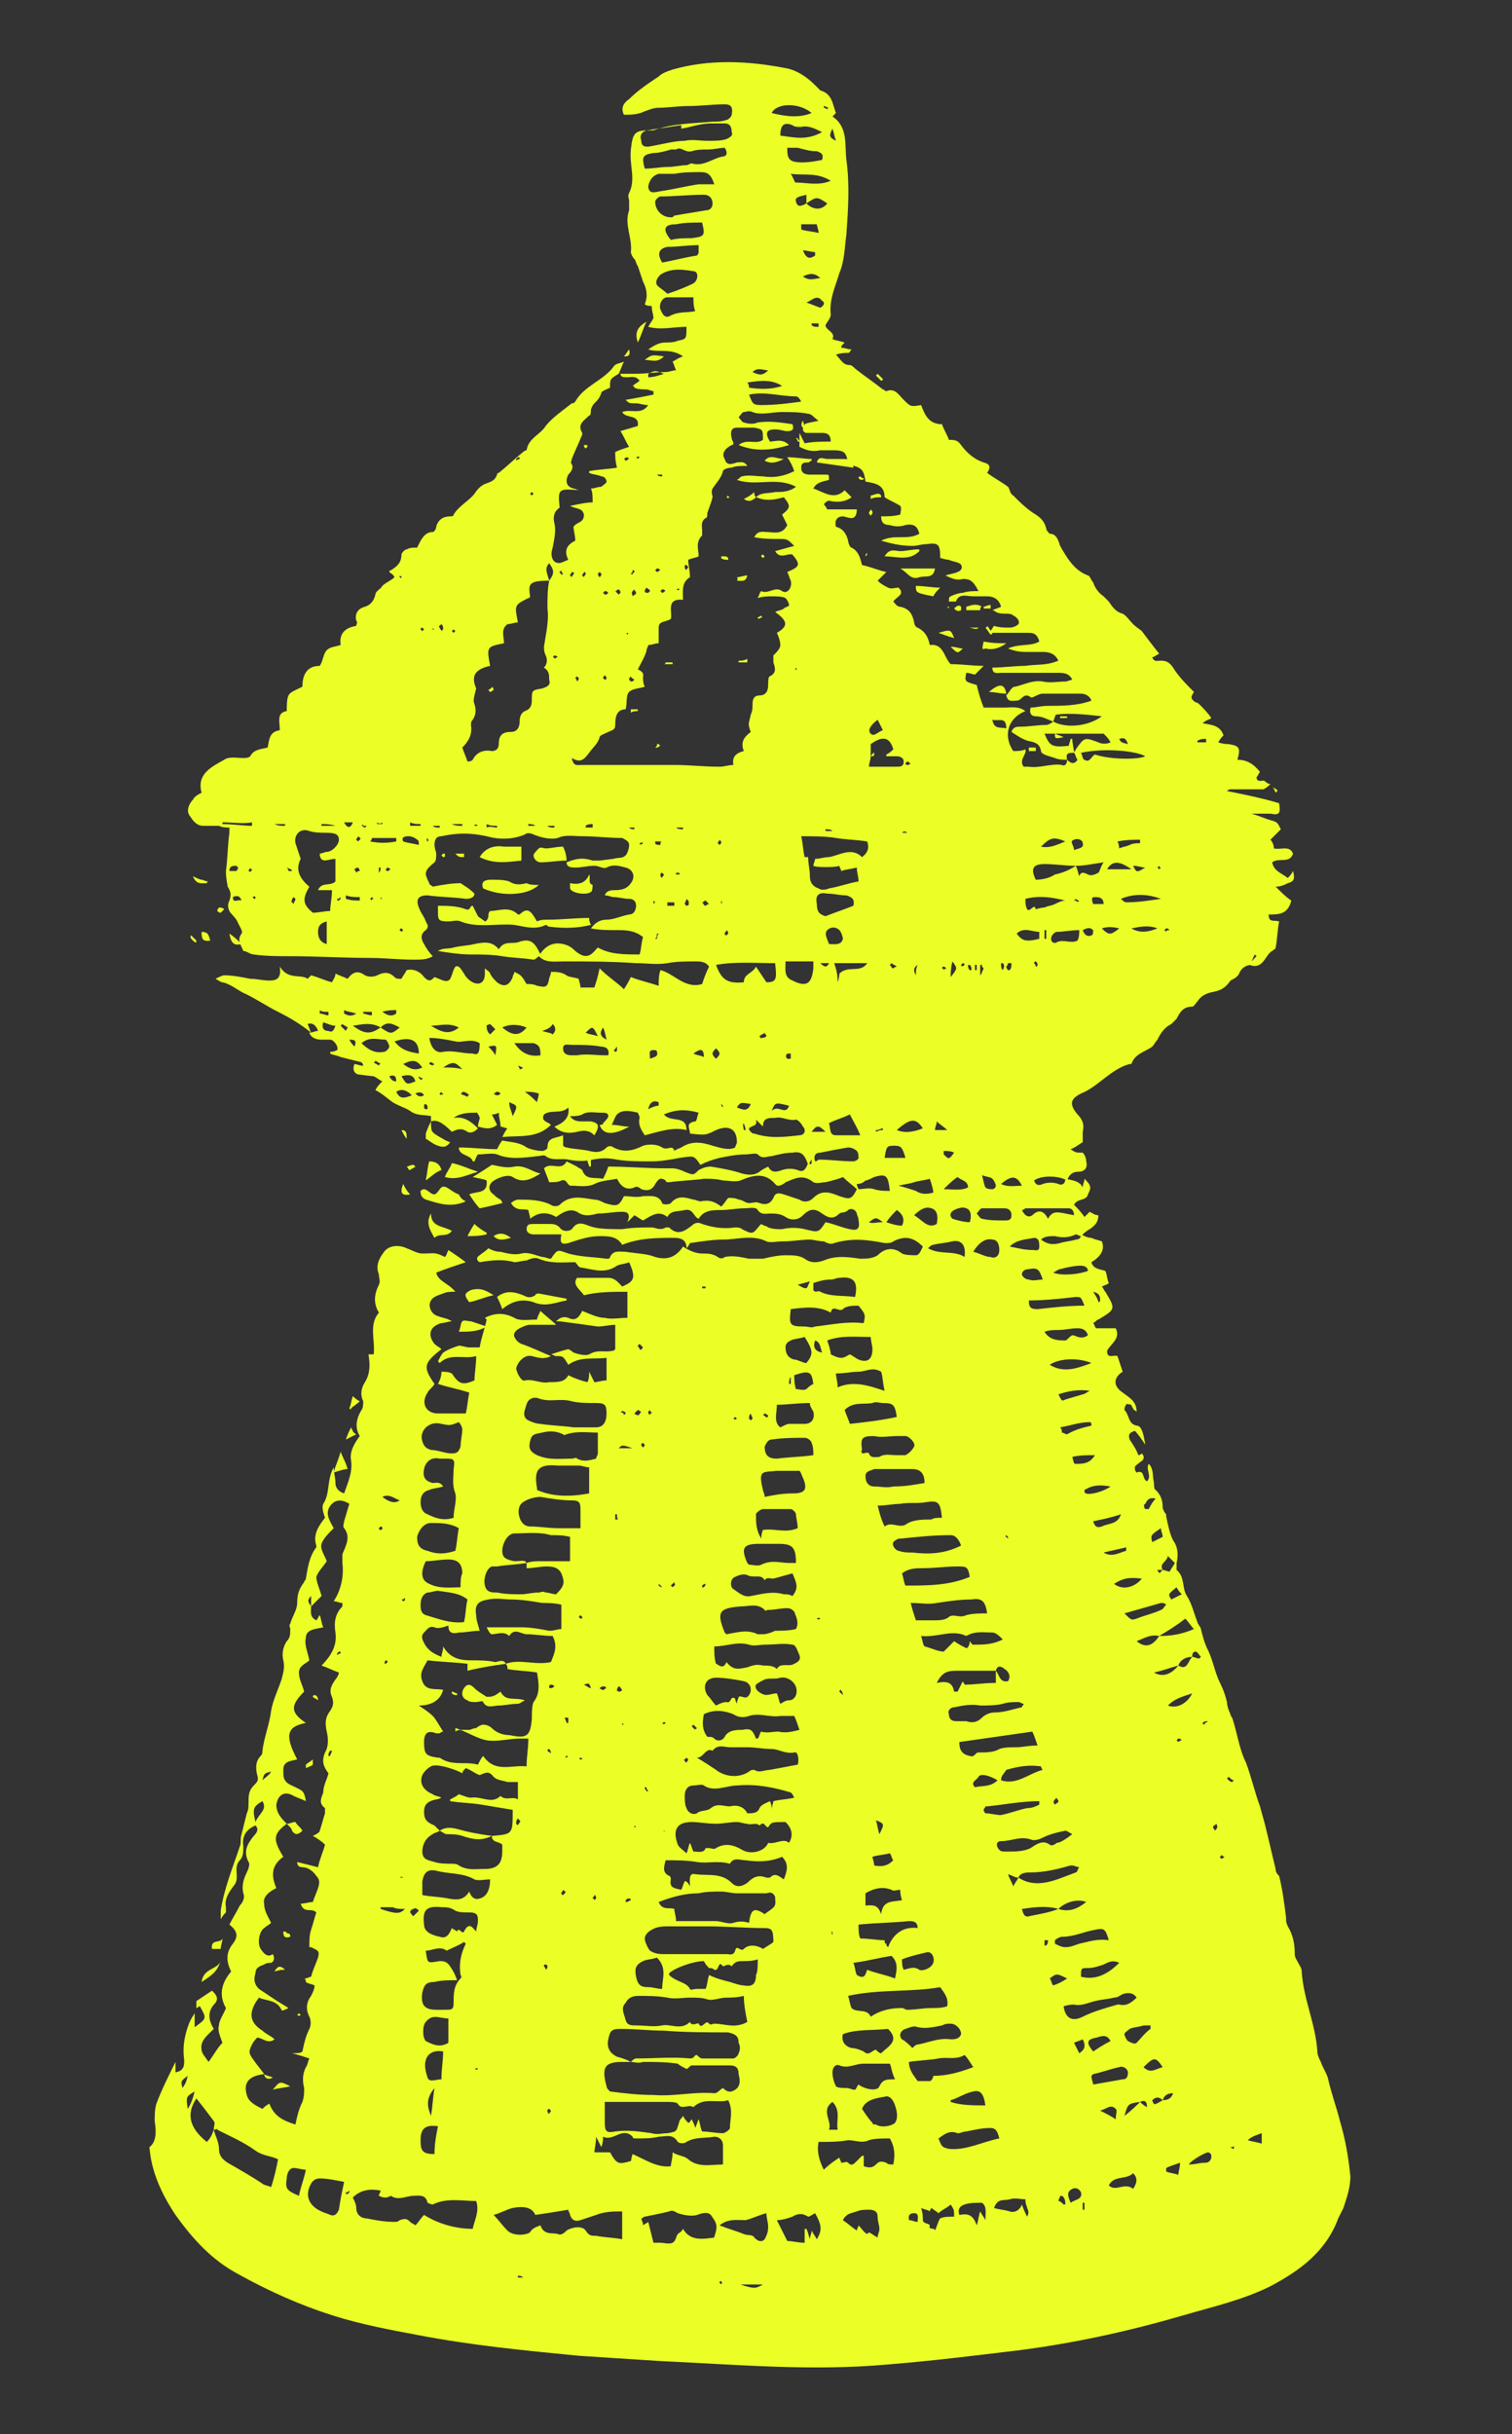 <?xml version="1.0" encoding="utf-8"?>
<!-- Generator: Adobe Illustrator 27.1.1, SVG Export Plug-In . SVG Version: 6.00 Build 0)  -->
<svg version="1.1" id="Layer_1" xmlns="http://www.w3.org/2000/svg" xmlns:xlink="http://www.w3.org/1999/xlink" x="0px" y="0px"
	 viewBox="0 0 87 140" style="enable-background:new 0 0 87 140;" xml:space="preserve">
<rect x="0" y="0" width="87" height="140" fill="#333333" stroke="none"/>
<style type="text/css">
	.st0{fill:#EBFF27;}
</style>
<g>
	<path class="st0" d="M24.8,64.5c0-0.1,0-0.2,0-0.3c-0.4-0.1-0.8,0-1.2-0.3c-0.3-0.2-0.7-0.3-1-0.5c-0.3-0.2-0.6-0.5-1-0.7
		c0.1-0.2,0.2-0.3,0.4-0.5c-0.2-0.1-0.3-0.2-0.5-0.3c-0.2,0-0.8-0.1-0.9-0.1c-0.3-0.1-0.3-0.4-0.2-0.6c0.1,0,0.3,0.1,0.5,0.1
		c0-0.1-0.1-0.2-0.1-0.2c-0.4-0.1-0.8-0.2-1.2-0.3c-0.2-0.1-0.4-0.1-0.6-0.2c0,0,0-0.1,0-0.1c0.1,0,0.2,0,0.4-0.1
		c0.1-0.2-0.2-0.6-0.4-0.6c-0.2,0-0.3,0-0.5,0c-0.3,0-0.6-0.1-0.7-0.4c0.2,0,0.3-0.1,0.5-0.1c-0.1-0.3-0.3-0.5-0.6-0.4
		c0.1,0.2,0.1,0.3,0.2,0.5c-0.6-0.5-1.3-0.9-1.9-1.2c-0.6-0.3-1.2-0.7-1.8-1c-0.5-0.2-0.9-0.6-1.4-0.7c-0.1,0-0.2-0.1-0.4-0.2
		c0.2-0.1,0.4-0.2,0.5-0.2c0.5,0,1,0.1,1.5,0.2c0.4,0,0.7,0.1,1.1,0.1c0.4,0,0.7-0.1,0.6-0.8c0.5,0.8,1.2,0.4,1.6,0.7
		c0.1-0.1,0.2-0.2,0.2-0.2c0.4,0.1,0.8,0.3,1.2,0.4c0.1-0.2,0.2-0.3,0.2-0.5c0.2,0.1,0.5,0.2,0.7,0.3c0.3-0.4,0.6-0.5,1-0.2
		c0.2,0.1,0.5,0.1,0.7,0c0.4-0.2,0.7-0.2,1,0.1c0.1,0.1,0.2,0.1,0.4,0.1c0.1-0.2,0.2-0.3,0.3-0.5c0.4-0.1,0.8,0.1,1,0.4
		c0.3,0.3,0.4,0.2,0.6,0c0.3,0.1,0.6,0.3,0.8,0.2c0.2-0.1,0.2-0.5,0.4-0.8c0.2-0.1,0.3,0.1,0.5,0.4c0.1,0.2,0.3,0.4,0.5,0.5
		c0.4,0.2,0.7,0,0.7-0.5c0-0.1,0-0.1,0-0.3c0.1,0.1,0.3,0.2,0.3,0.3c0.1,0.2,0.2,0.3,0.4,0.5c0.4,0.3,0.7,0.2,0.9-0.3
		c0-0.1,0.1-0.2,0.1-0.3c0.4,0.2,0.4,0.2,0.7,0.7c0.2,0,0.4,0,0.6,0.1c0.5,0.1,0.6,0.1,0.7-0.4c0-0.1,0.1-0.2,0.1-0.4
		c0.3,0,0.6,0,0.9,0.2c0.1,0.1,0.4,0.1,0.7,0.2c0,0.1,0.1,0.3,0.1,0.5c0.3,0,0.5,0,0.8,0c0.1-0.3,0.2-0.6,0.3-1.1
		c0.5,0.5,1,0.8,1.4,1.2c0.2-0.3,0.3-0.5,0.4-0.7c0.5,0.2,1,0.3,1.6,0.5c0-0.3,0-0.6,0.1-0.9c0.8,0.2,1.4,1.1,2.4,0.8
		c0.1-0.3,0.2-0.6,0.4-1c-0.2-0.3-0.5-0.3-0.8-0.3c-0.5,0-1.1,0-1.6,0.1c-0.6,0.1-1.2,0-1.8,0c-1.4-0.1-2.8-0.1-4.2-0.1
		c-0.5,0-1,0.1-1.4-0.3l0,0c0.4-0.7,1-0.9,1.7-0.6c0.2,0.1,0.3,0.2,0.4,0.3c0.5,0.4,0.8,0.4,1.2-0.1c0,0,0.1-0.1,0.1-0.1
		c0.7,0.4,1.5,0.4,2.4,0.4c0.1-0.3,0.1-0.7,0.2-1c-0.5-0.4-1-0.4-1.5-0.4c-0.5,0-1,0-1.5-0.1c0.3-0.4,0.6-0.5,0.9-0.5
		c0.4,0,0.8-0.2,1.3-0.3c0.3,0,0.4-0.3,0.4-0.5c0-0.3-0.2-0.4-0.4-0.4c-0.3,0-0.6-0.1-0.9-0.1c-0.1,0-0.3-0.1-0.5-0.1
		c0.1-0.3,0.4-0.3,0.6-0.3c0.4,0,0.7-0.1,0.9-0.4c0.3-0.4,0.1-0.8-0.3-0.9c-0.4-0.1-0.7-0.2-1.1,0c-0.2,0.1-0.4-0.1-0.7-0.1
		c-0.4,0-0.7,0.1-1.1,0.1c-0.2,0-0.5,0-0.5-0.3l0,0c0.5-0.2,0.9-0.3,1.5-0.1c0.1,0,0.3,0,0.4,0l0.8-0.1c0.3-0.1,0.5,0,0.7-0.2
		c0.1-0.1,0.2-0.4,0.2-0.6c0-0.2-0.2-0.3-0.4-0.4c-0.8,0-1.5-0.1-2.3-0.1c-0.5,0-1-0.1-1.4,0.1c-0.4,0.1-0.9,0-1.4-0.2
		c-0.2-0.1-0.4-0.1-0.5,0c-0.7,0.3-1.5,0.3-2.2,0.1c-0.9-0.2-1.7-0.2-2.6,0c-0.3,0-0.4,0.2-0.4,0.5c0,0.2,0.1,0.4,0.1,0.5
		c0,0.2,0,0.4-0.1,0.5c-0.6,0.5-0.6,0.6-0.3,1.2c0,0.1,0.1,0.1,0.2,0.2c0.5-0.1,1.1-0.2,1.6-0.2c0.3,0.2,0.5,0.3,0.8,0.6
		c0,0.2-0.2,0.3-0.5,0.3c-0.7-0.1-1.5-0.1-2.2-0.2c-0.5,0-0.7,0.2-0.5,0.7c0.1,0.3,0.3,0.5,0.4,0.8c0.1,0.2,0.2,0.3,0,0.5
		c-0.3,0.2-0.3,0.5-0.1,0.8c0.1,0.2,0.3,0.5,0.5,0.7c-0.3,0.2-0.7,0.2-1.1,0.2c-0.8,0-1.7-0.1-2.5-0.1c-1.5,0-3.1-0.1-4.6-0.1
		c-0.7,0-1.4,0-2.1-0.1c-0.2,0-0.4-0.2-0.6-0.2c0,0,0,0,0,0c-0.1-0.3-0.4-0.6-0.1-1c0.1-0.1-0.1-0.4-0.2-0.6
		c-0.1-0.3-0.4-0.5-0.5-0.7c-0.1-0.2-0.1-0.4,0-0.6c0.1-0.3,0.1-0.5-0.1-0.8C13,50.4,13,50.3,13,50.1c0.1-0.7,0.1-1.5,0.2-2.2
		c0-0.1,0-0.1,0-0.3c-0.2,0-0.4,0-0.6-0.1c-0.3,0-0.6,0-0.9,0c-0.4,0-0.6-0.3-0.8-0.6c-0.2-0.3,0-0.7,0.2-0.9
		c0.1-0.2,0.3-0.3,0.5-0.4c-0.3-1.1,0.6-1.5,1.3-1.9c0.3-0.2,0.7-0.1,1.1-0.1c0.1,0,0.3,0,0.4-0.1c0.2-0.4,0.6-0.4,1-0.5
		c0.1-0.5,0.1-0.9,0.7-1c0-0.5-0.2-1,0.4-1.1c0-0.3,0-0.7,0.1-0.9c0.1-0.2,0.4-0.3,0.8-0.5c0-0.6,0.2-1.2,1-1.2
		c0.2-0.3,0.2-0.7,0.4-0.9c0.2-0.2,0.5-0.2,0.8-0.3c-0.1-0.7,0.3-1,0.9-1.1c0-0.1,0.1-0.2,0-0.3c-0.1-0.4,0.1-0.7,0.5-0.8
		c0.3-0.1,0.5-0.3,0.6-0.7c0-0.2,0.3-0.3,0.4-0.5c0.2-0.2,0.5-0.3,0.7-0.5c-0.1-0.2-0.2-0.2-0.3-0.3c0,0,0-0.1,0.1-0.1
		c0.3-0.2,0.6-0.4,0.6-0.9c0-0.1,0.2-0.3,0.3-0.3c0.2-0.1,0.3-0.1,0.6-0.1c0.2-0.4,0.4-0.9,0.9-0.9c0.1,0,0.2-0.2,0.2-0.3
		c0.1-0.4,0.4-0.6,0.8-0.6c0.1,0,0.2,0,0.2-0.1c0.3-0.5,0.9-0.8,1.2-1.2c0.2-0.3,0.4-0.5,0.7-0.6c0.3-0.1,0.5-0.2,0.6-0.5
		c0,0,0-0.1,0.1-0.1c0.5-0.4,0.9-0.8,1.4-1.2c0.1-0.1,0.2-0.1,0.2-0.1c0.1-0.7,0.8-0.9,1.1-1.4c0.4-0.5,1-0.9,1.5-1.3
		c0.1,0,0.1,0,0.2-0.1c0.5-0.9,1.6-1.2,2.2-2c0.1-0.2,0.4-0.2,0.6-0.3c0,0,0,0,0,0c-0.1,0.2-0.2,0.5-0.3,0.7
		c-0.5,0.3-0.5,0.3-0.5,0.8c-0.2,0.1-0.5,0.2-0.5,0.3c-0.1,0.3-0.2,0.4-0.4,0.6c-0.1,0.1-0.2,0.3-0.2,0.4c0,0.1,0,0.3-0.1,0.3
		c-0.3,0.3-0.7,0.5-0.4,1c0,0,0,0.1,0,0.1c-0.2,0.5-0.4,0.9-0.6,1.4c0,0.1-0.1,0.2,0,0.3c0.1,0.2,0,0.4-0.2,0.6
		c-0.2,0.4-0.1,0.7,0.3,0.8c0.1,0,0.2,0.1,0.4,0.1c-1.3-0.1-1.3-0.1-1.2,1c-0.3,0.2-0.4,0.5-0.3,0.9c0.1,0.4,0,0.9-0.1,1.4
		c-0.1,0.3-0.1,0.6,0.1,0.8c0.3,0.2,0.5,0,0.8-0.1c-0.3-0.6,0-0.9,0.4-1.1c0-0.3-0.1-0.6-0.1-0.8c0.2-0.3,0.6-0.2,0.6-0.7
		c-0.1-0.4-0.4-0.3-0.8-0.5c0.5-0.1,0.9-0.2,1.3-0.2c0-0.3,0-0.6-0.1-0.8c0.2,0,0.4-0.1,0.6-0.1c0.1-0.1,0.3-0.2,0.3-0.3
		c0-0.1-0.1-0.3-0.3-0.3c-0.2-0.1-0.5-0.1-0.7-0.2c0,0,0-0.1,0-0.1c0.5-0.1,1-0.1,1.6-0.2c-0.1-0.4-0.1-0.6-0.1-0.9
		c0.2-0.1,0.5-0.2,0.8-0.3c-0.2-0.3-0.3-0.6-0.5-0.9c0.3-0.1,0.7-0.2,1-0.3c0.1-0.7-0.7-0.4-0.9-0.8c0.5-0.2,1.1,0.2,1.5-0.4
		c-0.3,0-0.5-0.1-0.7-0.1c-0.4,0-0.4,0-0.6-0.2c0.6-0.1,1.1-0.2,1.6-0.3c0-0.1,0-0.1,0-0.2c-0.1,0-0.3-0.1-0.4-0.1
		c-0.2,0-0.5,0-0.7-0.1c0,0,0-0.1-0.1-0.1c0.1-0.1,0.3-0.2,0.4-0.3c-0.2-0.3-0.5-0.2-0.7-0.2c-0.2,0-0.4,0-0.4-0.2
		c0.3,0,0.6,0,0.9,0c0.6,0,1.1-0.1,1.7-0.1c0.2,0,0.4-0.1,0.6-0.1c-0.1-0.2-0.1-0.3-0.2-0.5c0.2-0.1,0.3-0.2,0.6-0.3
		c-0.7-0.5-1.4-0.2-2-0.4c0.3-0.2,0.6-0.4,1-0.4c0.2,0,0.5,0,0.7-0.1c0.5-0.1,0.5-0.1,0.5-0.8c-0.7,0-1.5,0.2-2.2,0c0,0,0,0,0,0
		c0.1-0.2,0.2-0.3,0.3-0.5c0-0.2-0.1-0.4-0.1-0.7c-0.1,0-0.3,0-0.4-0.1c0.2-0.5,0.1-0.9-0.1-1.3c-0.1-0.3-0.2-0.6-0.3-0.9
		c-0.1-0.1-0.1-0.3-0.2-0.4c-0.1-0.1-0.2-0.3-0.2-0.4c0.1-0.8-0.4-1.6-0.1-2.4c0-0.1,0-0.3,0-0.5c0-0.2-0.1-0.3,0-0.5
		c0.4-0.8,0-1.6,0.1-2.5c0.1-0.9,0.2-1.1,1-1.1c0.1,0,0.2,0,0.3,0c1.1-0.4,2.3-0.4,3.4-0.5c0.3,0,0.5,0,0.8-0.1
		c0.1,0,0.3-0.2,0.3-0.3C42.2,6.1,42,6,41.7,6c-0.7,0-1.4,0.1-2.1,0.1c-0.6,0-1.2,0.1-1.7,0.1c-0.3,0-0.5,0.1-0.8,0.2
		c-0.4,0.2-0.8,0.2-1.2,0.2c-0.2-0.4,0-0.7,0.3-0.9c0.5-0.5,1.1-0.9,1.7-1.3c0.2-0.2,0.5-0.3,0.8-0.4c2.1-0.6,4.3-0.5,6.4-0.1
		c0.7,0.1,1.3,0.5,1.8,1C47,5,47.1,5.1,47.2,5.2c0.7,0.2,0.7,0.8,0.9,1.3c0,0-0.1,0.1-0.2,0.2c0.9,0.6,0.7,1.6,0.8,2.5
		c0.2,1.4,0.1,2.9,0,4.3c-0.1,0.7-0.1,1.5-0.4,2.2c-0.2,0.7-0.6,1.5-0.5,2.4c0,0.2-0.2,0.4-0.3,0.6c0,0.3,0.6,0.4,0.4,0.8
		c0.2,0.1,0.4,0.1,0.7,0.2c-0.1,0.1-0.2,0.2-0.2,0.3c0.2,0,0.4,0.1,0.6,0.1c-0.1,0.1-0.1,0.2-0.2,0.2c-0.2,0-0.4,0-0.7,0.1
		c0.3,0.3,0.4,0.6,0.8,0.6c0.1,0,0.2,0.1,0.3,0.2c0.5,0.4,1.1,0.8,1.6,1.2c0.1,0,0.1,0.1,0.2,0.1c0.5-0.2,0.7,0.2,1,0.5
		c0.4,0.4,0.4,0.4,1,0.3c0.2,0.5,0.4,1.1,1.2,1.1c0.1,0.3,0.3,0.6,0.4,0.9c0.3,0,0.5,0,0.7,0.3c0.3,0.4,0.7,0.8,1.3,1
		c0.4,0.1,0.4,0.3,0.2,0.6c0.4,0.3,0.8,0.5,1.2,0.8c0.1,0.1,0.1,0.4,0.3,0.5c0.4,0.4,0.8,0.8,1.3,1.1c0.3,0.2,0.5,0.4,0.6,0.8
		c0,0.1,0.1,0.2,0.2,0.3c0.4,0,0.5,0.4,0.6,0.7c0.4,0.7,0.8,1.4,1.6,1.7c0.1,0,0.2,0.3,0.3,0.4c0.1,0.3,0.3,0.6,0.6,0.8
		c0.1,0.1,0.2,0.2,0.3,0.3c0.2,0.3,0.4,0.6,0.8,0.7c0.2,0.1,0.4,0.4,0.6,0.6c0.2,0.2,0.4,0.3,0.5,0.4c0.3,0.4,0.6,0.8,1,1.3
		c-0.2,0.1-0.3,0.2-0.4,0.2c0.1,0.3,0.3,0.2,0.5,0.2c0.3,0,0.5,0.1,0.7,0.4c0.3,0.5,0.8,1,1.2,1.4c-0.2,0.3-0.2,0.4,0.1,0.6
		c0.1,0,0.2,0.1,0.2,0.1c0.2,0.2,0.5,0.5,0.7,0.8c-0.1,0.1-0.3,0.1-0.5,0.3c0.5,0.1,1,0.1,1.2,0.7c-0.1,0.1-0.2,0.2-0.3,0.4
		c0.3,0.1,0.5,0.1,0.6,0.1c0.6,0.1,0.7,0.2,0.5,0.9c0.5,0,0.9,0.2,1.3,0.7c-0.1,0.1-0.1,0.2-0.2,0.3c0,0.3,0.3,0.2,0.4,0.2
		c0.1,0,0.2,0.2,0.4,0.2c-0.1,0.1-0.2,0.2-0.4,0.3c0,0-0.1,0-0.2,0c-0.6,0-1.2,0-1.7,0c0,0-0.1,0-0.2,0.1c1,0.2,2,0.4,3,0.7
		c0.1,0.6,0,0.7-0.5,0.6c-0.4,0-0.7,0-1.1,0c0.4,0.1,0.8,0.3,1.2,0.4c0.3,0.1,0.3,0.1,0.5,0.5c-0.2,0.2-0.4,0.4-0.6,0.6
		c0.1,0.1,0.2,0.3,0.2,0.5c0.4,0.1,0.9-0.2,1.1,0.3c-0.2,0.6-0.8,0.2-1.2,0.5c0.1,0.5,0.5,0.6,0.9,0.9c0.1-0.1,0.2-0.2,0.3-0.4
		c0.1,0.4,0.1,0.6-0.3,0.7c-0.2,0.1-0.4,0.2-0.7,0.2c0.3,0.3,0.6,0.6,0.9,0.8c-0.2,0.8-0.7,0.8-1.3,0.8c0,0.5,0.3,0.3,0.6,0.4
		c-0.1,0.5-0.1,1-0.2,1.5c0,0.1-0.1,0.1-0.2,0.2c-0.4,0.2-0.5,1.1-1.3,0.8c0.1-0.2,0.3-0.4,0.4-0.5c0,0-0.1-0.1-0.1-0.1
		c-0.1,0.2-0.2,0.4-0.2,0.6c-0.3,0-0.6,0.2-0.7,0.5c-0.1,0.2-0.3,0.3-0.5,0.4C70.4,57,70,57,69.6,57.1c-0.3,0.1-0.5,0.2-0.7,0.5
		c-0.1,0.1-0.2,0.3-0.3,0.3c-0.5,0-0.7,0.3-0.9,0.7c-0.1,0.1-0.2,0.2-0.3,0.3c-0.4,0.2-0.6,0.5-0.8,0.9c-0.1,0.1-0.2,0.3-0.3,0.4
		c-0.4,0.3-1,0.4-1.2,1c0,0,0,0-0.1,0c-1.1,0.3-1.8,1.3-2.8,1.7c-0.6,0.3-0.7,0.6-0.2,1.2c0.3,0.3,0.4,0.6,0.3,1c0,0.2,0,0.3,0,0.6
		c-0.2,0.1-0.4,0.3-0.7,0.4c0.3,0.2,0.3,0.2,0.7,0.2c0.1,0.1,0.2,0.3,0.2,0.5c0.1,0.4-0.1,0.6-0.5,0.6c-0.3,0-0.5,0.2-0.6,0.5
		c-0.5-0.3-1.5-0.3-1.9,0c0.1,0.3,0.3,0.3,0.5,0.2c0.3-0.1,0.6-0.1,0.9,0c0.2,0.1,0.4,0,0.4-0.3c0.4,0.1,0.8,0.1,1,0.5
		c0-0.2,0.1-0.3,0.1-0.5c0.4,0.4,0.4,0.5,0.2,0.9c-0.1,0.4-0.6,0.2-0.8,0.6c0.2,0.2,0.4,0.4,0.6,0.7c0.1-0.1,0.2-0.2,0.3-0.3
		c0.2,0.1,0.3,0.2,0.5,0.2c0,0.4-0.2,0.6-0.5,0.8c-0.2,0.1-0.4,0.3-0.5,0.4c-0.1,0-0.2-0.1-0.3-0.1c-0.4,0.2-0.8,0.2-1.2,0.1
		c-0.3,0-0.6,0-0.8,0.2c0.4,0.3,0.7,0.3,1.1,0.2c0.3-0.1,0.6-0.1,0.9-0.2c0.2,0,0.3-0.1,0.3-0.3c0.2,0.1,0.4,0.2,0.6,0.2
		c0.2,0.1,0.3,0.1,0.6,0.2c0.2,0.5-0.1,0.9-0.6,1.2c0.1,0.4,0.5,0.4,0.8,0.5c0.1,0.2,0.1,0.5,0.2,0.7c-0.1,0.1-0.2,0.1-0.4,0.2
		c0.1,0.1,0.1,0.2,0.2,0.3c0.6,1,0.6,1-0.4,1.6c-0.1,0-0.1,0.1-0.3,0.2c0.1,0.1,0.1,0.3,0.2,0.3c0.3,0,0.7,0,1.1,0
		c0.3,0.6-0.3,0.9-0.5,1.3c0,0.5,0.4,0.2,0.6,0.3c0.1,0.3,0.2,0.6,0.3,0.9c-0.5,0.3-0.6,0.8,0,1.2c0.4,0.3,0.8,0.5,0.8,1.1
		c-0.1-0.1-0.2-0.1-0.2-0.2c0,0-0.1-0.1-0.1-0.2c-0.1,0-0.3-0.1-0.3,0c-0.1,0.1-0.1,0.3-0.1,0.3c0.3,0.3,0.2,0.8,0.7,0.9
		c0.3,0,0.4,0.5,0.5,1.1c-0.2-0.3-0.4-0.6-0.6-0.8c-0.3,0.1-0.4,0.2-0.3,0.5c0.2,0.3,0.4,0.6,0.5,0.9c0,0,0.1,0,0.2-0.1
		c0.2,0.2,0.1,0.4-0.1,0.5c-0.1,0.1-0.3,0.2-0.3,0.3c0,0.1,0,0.2,0.1,0.3c0.5-0.2,0.3,0.4,0.6,0.5c0.3-0.3-0.1-0.7,0.1-1
		c0.3,0.3,0.2,0.7,0.3,1.1c0,0.1,0,0.4,0.1,0.4c0.3,0.3,0.4,0.6,0.4,1c0,0.1,0.1,0.3,0.2,0.4c0,0,0,0,0,0.1c0.1,0.5,0.2,1,0.4,1.4
		c0.3,0.4,0.3,0.9,0.2,1.3c0,0.1,0,0.3,0,0.4c0.5,0.4,0.3,1.1,0.6,1.5c0.3,0.5,0.4,1,0.6,1.5c0,0.1,0.2,0.3,0.2,0.4
		c0.1,0.4,0.2,0.8,0.4,1.2c0.3,0.6,0.4,1.3,0.7,1.9c0.2,0.4,0.3,0.7,0.4,1.1c0,0.2,0.1,0.5,0.2,0.7c0,0.1,0.1,0.2,0.1,0.2
		c0.3,0.9,0.4,1.8,0.8,2.6c0.3,0.8,0.5,1.7,0.8,2.5c0.1,0.4,0.2,0.7,0.3,1.1c0.2,0.8,0.4,1.7,0.6,2.5c0,0.2,0.1,0.3,0.2,0.4
		c0.2,0.8,0.3,1.6,0.4,2.4c0,0.2,0,0.3,0.1,0.5c0.3,0.5,0.4,1,0.4,1.6c0,0.2,0.1,0.3,0.2,0.5c0.1,0.2,0.2,0.3,0.2,0.5
		c0.1,1.6,0.8,3,0.9,4.6c0,0.2,0.1,0.4,0.2,0.6c0.1,0.3,0.3,0.6,0.4,0.9c0.2,0.9,0.5,1.7,0.7,2.5c0.3,1,0.5,2.1,0.6,3.2
		c0,0.6-0.2,1.2-0.4,1.8c-0.1,0.2-0.2,0.4-0.3,0.6c-0.7,1.9-2.2,3-3.9,3.9c-1.6,0.8-3.4,1.2-5.1,1.7c-3.1,0.9-6.3,1.6-9.5,2
		c-2.5,0.3-4.9,0.6-7.4,0.8c-4.4,0.4-8.8,0-13.2-0.2c-1.5-0.1-3.1-0.2-4.6-0.3c-3.1-0.3-6.2-0.6-9.3-1.2c-1.6-0.3-3.2-0.6-4.8-1.1
		c-1.9-0.6-3.7-1.4-5.5-2.4c-1.5-0.8-2.6-2-3.6-3.4c-0.8-1.2-1.4-2.5-1.5-3.9C9,123.2,9,122.6,8.9,122c0-0.3,0-0.7,0.1-1
		c0.3-0.8,0.7-1.6,1.1-2.4c0,0.2,0,0.4,0,0.6c0.5-0.1,0.5-0.4,0.5-0.7c-0.1-0.7,0-1.3,0.2-1.9c0.1-0.3,0.2-0.5,0.4-0.8
		c0,0.3,0,0.5,0,0.8c0.7-0.5,0.7-0.5,0.3-1.2c-0.1,0-0.1,0.1-0.2,0.1c0-0.2,0-0.3,0-0.4c0.3-0.2,0.6-0.4,0.9-0.6
		c0.2,0.2,0.4,0.4,0.2,0.7c-0.5,0.5-0.4,1-0.1,1.5c-0.4,0.4-0.8,0.7-0.7,1.2c0,0.2,0.2,0.4,0.4,0.7c0.3-0.4,0.5-0.8,0.8-1.1
		c-0.1-0.3-0.3-0.7-0.2-1c0-0.3,0.3-0.7,0.4-1c-0.4-0.7-0.3-1.4,0.3-2.1c-0.3-0.6-0.3-1.1,0.1-1.6c0.3-0.4,0.3-0.7-0.2-1.1
		c0.2-0.4,0.4-0.7,0.6-1.1c0.2-0.2,0.3-0.5,0.2-0.7c-0.1-0.4,0-0.8,0.2-1.2c0.1-0.2,0.2-0.5,0.1-0.6c-0.3-0.6-0.1-1,0.3-1.5
		c0.2-0.2,0.3-0.4,0.1-0.6c-0.5,0.2-0.8,0.6-0.7,1.2c0,0.3,0,0.6-0.2,0.8c-0.4,0.4,0,1-0.3,1.4c-0.3,0.4-0.6,0.8-0.5,1.3
		c0,0.1,0,0.2,0,0.3c-0.1,0.1-0.2,0.2-0.3,0.4c0-0.3,0-0.4,0-0.5c0.2-1.3,0.7-2.5,1.1-3.7c0.1-0.2,0-0.4,0.1-0.7
		c0.1-0.4,0.2-0.8,0.3-1.2c0.1-0.2,0.1-0.4,0.1-0.6c0-0.4,0-0.7,0.3-1c0.2-0.2,0.3-0.3,0.2-0.6c-0.1-0.4-0.1-0.8,0.2-1.1
		c0.1-0.1,0.1-0.2,0.1-0.3c0.1-0.8,0.4-1.5,0.5-2.3c0.1-0.6,0.4-1.2,0.6-1.8c0.1-0.4,0.2-0.7,0.1-1.1c-0.1-0.4,0-0.8,0.2-1.1
		c0.2-0.2,0.2-0.4,0.2-0.7c0-0.1-0.1-0.2,0-0.3c0.1-0.4,0.4-0.8,0.4-1.2c0-0.5,0.1-0.8,0.4-1.2c0-0.1,0.1-0.1,0.1-0.2
		c0.1-0.6,0.2-1.3,0.6-1.8c0,0,0-0.1,0-0.1c-0.2-0.6,0.1-1.1,0.5-1.6c-0.1-0.3-0.2-0.6-0.1-0.8c0.4-0.6,0.2-1.4,0.6-2.1c0,0,0,0,0,0
		c0,0.3,0.1,0.6,0.1,0.9c0,0.3,0.2,0.5,0.5,0.6c0.2-0.6,0.5-1.2,0.4-1.9c-0.1-0.5,0.2-1,0.5-1.4c-0.3-0.5-0.2-1,0.1-1.5
		c0.1-0.1,0.1-0.4,0.1-0.5c-0.2-0.4-0.1-0.8,0.1-1.1c0.3-0.5,0.3-1,0.2-1.6c0.2,0,0.2,0,0.3,0c0.1-0.8-0.3-1.7,0.3-2.4
		c-0.3-0.5-0.3-1,0-1.6c0.1-0.2,0-0.4,0-0.6c-0.2-0.5,0-0.9,0.3-1.3c0.3-0.4,0.9-0.4,1.3-0.2c0.3,0.1,0.6,0.3,0.9,0.3
		c0.7,0,0.7-0.1,1.3,0.2c0.1-0.1,0.1-0.2,0.2-0.4c0.3,0.2,0.6,0.4,1,0.7c-0.6,0.2-1.2,0.4-1.7,0.6c0.1,0.5,0.7,0.6,1.1,1.1
		c-0.3,0-0.5,0-0.7,0.1c-0.3,0.1-0.6,0.2-0.7,0.4c-0.2,0.3,0,0.8,0.4,0.9c0.2,0.1,0.5,0.1,0.8,0.3c-0.2,0-0.4,0.1-0.6,0.1
		c-0.7,0.2-0.8,0.7-0.4,1.2c0.1,0.1,0.3,0.2,0.4,0.3c-1,0.8-1.1,1-0.4,2c-0.1,0.2-0.3,0.3-0.4,0.5c-0.4,0.6-0.1,1.2,0.6,1.2
		c0.5,0,1.1,0,1.6,0c0.1-0.4,0.1-0.7,0.2-1.2c-0.6-0.2-1.2-0.3-1.8-0.5c0.1-0.2,0.2-0.4,0.2-0.7c0.2,0,0.4,0,0.6,0.1
		c0.4,0.6,0.6,0.7,1.3,0.4c0-0.4,0.1-0.9,0.1-1.4c-0.7,0.2-1.5-0.2-2.1,0.4c0,0-0.1-0.1-0.1-0.1c0.1-0.2,0.2-0.4,0.3-0.5
		c0.3-0.2,0.6-0.3,0.9-0.4c0.2,0,0.4,0.1,0.6,0.1c0.2,0,0.4,0,0.6,0c0.1-0.6,0.3-1.1,0.4-1.6c0,0-0.1-0.1-0.1-0.1l0,0
		c0.6-0.3,1.1-0.3,1.7,0c0.3,0.2,0.8,0.1,1.3,0.1c0-0.1,0.1-0.3,0.2-0.5c0.3,0.3,0.6,0.5,0.9,0.8c-0.5,0-1,0-1.5,0
		c-0.2,0-0.4,0.1-0.6,0.2c-0.2,0.1-0.4,0.3-0.3,0.5c0.1,0.2,0.2,0.3,0.4,0.4c0.6,0.2,1.2,0.5,1.7,0.7c-0.4,0.2-0.7,0.1-1.1,0
		c-0.4-0.1-0.8,0.3-0.9,0.7c0,0.2,0.3,0.8,0.5,0.7c0.5-0.1,0.9,0.2,1.4,0.1c0.5,0,0.9,0,1.1-0.4c0.4,0.2,0.7,0.3,1.1,0.4
		c0.1-0.2,0.1-0.4,0.1-0.6c0.1,0.2,0.2,0.4,0.3,0.6c0.2,0,0.4-0.1,0.7-0.1c0-0.5,0-0.9,0-1.3c-0.8,0.1-1.5-0.1-2.2,0.4
		c-0.3-0.5-0.3-0.5-0.7-0.5c-0.1,0-0.2-0.1-0.3-0.1c0.3-0.1,0.6-0.2,1-0.3c0,0,0.2,0.1,0.3,0.2c0.3,0.1,0.7,0.2,0.9,0.1
		c0.5-0.3,0.9-0.1,1.3-0.2c0.1,0,0.1,0,0.2-0.1c0-0.5,0-0.9,0-1.4c-0.3,0-0.7,0.1-1,0.1c-0.7-0.1-1.4-0.2-2.2-0.3
		c-0.1,0-0.1,0-0.2,0c0.2-0.2,0.4-0.3,0.7-0.2c0.4,0.2,0.6,0,0.8-0.4c0.5,0.2,0.9,0.4,1.3,0.4c0.4,0.1,0.8,0,1.3,0c0-0.5,0-1,0-1.5
		c-0.9,0-1.7,0-2.5,0.2c-0.2-0.3-0.7-0.6-0.4-1c0.6,0,1.2,0,1.8,0c0.4,0,0.6,0.3,0.8,0.5c0.7-0.3,0.8-0.5,0.4-1.4
		c-0.2,0.1-0.5,0.1-0.7,0.2c-0.7,0.5-1.4,0.2-2.1,0.1c-0.1,0-0.2-0.2-0.3-0.3c-0.7,0-1.4,0.1-2.1-0.2c-0.2-0.1-0.5,0-0.7,0.1
		c-0.2,0-0.5,0.1-0.7,0.1c-0.7-0.2-1.4-0.1-2,0c-0.2-0.1-0.2-0.3,0-0.4c0.1-0.1,0.3-0.2,0.5-0.4c0.2,0.1,0.4,0.2,0.7,0.2
		c0.4,0.1,0.8,0.2,1.2,0.1c0.4-0.1,0.8,0.1,1.2,0.2c0.2,0,0.3,0.1,0.5,0.1c0.4-0.6,0.4-0.5,1-0.3c0.7,0.2,1.5,0.2,2.2,0.3
		c0.1,0,0.2,0,0.2-0.1c0.2-0.4,0.5-0.3,0.9-0.3c0.6,0.1,1.2,0.1,1.7,0.3c0.7,0.2,1.2,0,1.6-0.6c0.3,0.2,0.7,0.4,1.1,0.4
		c0.3,0,0.6,0,0.9,0.2c0.1,0.1,0.3,0.1,0.4,0c0.5-0.1,0.9,0,1.4,0.1c0.3,0,0.5,0,0.8,0c0.4-0.1,0.9-0.2,1.3-0.2c0.4,0,0.8,0,1.1,0.2
		c0.4,0.3,0.8,0.2,1.1,0.1c0.7-0.3,1.4-0.2,2.1-0.1c0.3,0,0.7,0,1-0.2c0.4-0.4,0.9-0.5,1.4-0.1c0.2,0.1,0.6,0.1,0.8,0.1
		c0.2,0,0.3-0.3,0.4-0.5c-0.6-0.6-1.1-0.6-1.7-0.3c-0.1,0.1-0.3,0.1-0.5,0.1c-1-0.2-1.9-0.3-2.9,0c-0.2,0.1-0.4,0-0.6-0.1
		c-0.3,0-0.6-0.1-0.8-0.1c-0.5,0-1,0.1-1.5,0.1c-0.4,0-0.8,0.1-1,0c-0.8-0.4-1.7-0.1-2.5-0.1c-0.6,0-1.2,0.1-1.9,0.2
		c0,0-0.1,0.2-0.2,0.3c0-0.4-0.2-0.6-0.7-0.6c-1,0-2,0-3,0.4c-0.3-0.5-0.8-0.5-1.3-0.5c-0.6,0-1.2,0.2-1.8,0.4
		c-0.4,0.1-0.5,0-0.4-0.5c-0.5,0-1.1,0-1.6,0c-0.2,0-0.4-0.1-0.4-0.3c0-0.3,0.2-0.3,0.4-0.3c0.3,0,0.6,0,0.9,0c0.2,0,0.4,0,0.6,0.2
		c0.2,0.3,0.6,0.2,0.7,0.1c0.4-0.6,0.8-0.2,1.3-0.1c0.4,0.1,1.2,0.1,1.6,0.1c0.6-0.1,1.2-0.1,1.7-0.1c0.2,0,0.5,0.2,0.8,0
		c0,0,0.1,0,0.2,0c0.5,0.5,0.9,0.2,1.3-0.1c0.2-0.2,0.4-0.2,0.6-0.1c0.6,0.2,1.2,0.3,1.9,0.2c0.1,0,0.3,0,0.4,0.1
		c0.6,0.3,0.6,0.3,1-0.2c0,0,0.1-0.1,0.1-0.1c0.1,0.1,0.3,0.1,0.4,0.2c0.3,0.1,0.5,0.1,0.8,0.1c0.4-0.1,0.9-0.1,1.3,0
		c0.8,0.2,0.8,0.2,1.2-0.4c0.5,0.1,0.9,0.3,1.4,0.4c0.4,0.1,0.6,0,0.5-0.5c0-0.2-0.1-0.3-0.1-0.4c-0.1-0.3-0.4-0.3-0.5-0.2
		c-0.2,0.2-0.4,0.1-0.5,0.2c-0.4,0.4-0.7,0.2-1,0c-0.4-0.3-0.7-0.3-1.1,0.1c-0.3,0.3-0.7,0.3-1,0.1c-0.3-0.2-0.6-0.2-0.9-0.2
		c-0.2,0-0.5,0.1-0.7-0.2c-0.1-0.2-0.5-0.1-0.8-0.1c-0.4,0-0.9,0.1-1.3,0.1c-0.5,0-1,0-1.3,0.5c-0.3-0.1-0.3-0.6-0.8-0.5
		c-0.4,0.1-0.8,0-1,0.4c-0.5-0.4-0.9-0.1-1.4,0.2c-0.2-0.1-0.3-0.2-0.5-0.3c-0.1,0.1-0.2,0.2-0.4,0.4c0.2-0.5,0-0.6-0.3-0.6
		c-0.5,0-0.9,0.1-1.4,0.1c-0.4,0.1-0.8,0.2-1.2-0.1c-0.4-0.2-0.8,0-1.2,0.3c-0.5-0.3-1-0.3-1.5,0.1c0-0.2-0.1-0.4-0.1-0.5
		c-0.3-0.1-0.7,0.1-1-0.4c0.1-0.1,0.3-0.2,0.4-0.2c0.6,0,1.3,0,1.9,0.3c0.1,0.1,0.4,0.1,0.5,0c0.6-0.6,1.3-0.4,2-0.3
		c0.2,0,0.4,0.1,0.6,0.2c0.7,0.2,0.8,0.2,1.1-0.4c0.4,0,0.7,0.1,1.1,0c0.4,0,0.9-0.1,1.1,0.4c0,0.1,0.4,0.1,0.5,0
		c0.4-0.5,0.9-0.3,1.3-0.2c0.1,0,0.3,0.1,0.4,0.1c0.5-0.1,0.8,0,1.2,0.3c0.2-0.2,0.3-0.4,0.4-0.5c0.2,0,0.4,0,0.6,0.1
		c0.2,0,0.4,0.2,0.6,0.2c0.2,0,0.4-0.1,0.6,0c0.3,0.1,0.6,0.1,0.8-0.3c0.1-0.3,0.3-0.3,0.6-0.2c0.3,0.1,0.6,0.2,0.9,0.3
		c0.3,0.2,0.6,0.1,0.8-0.1c0.5-0.5,1-0.3,1.5-0.1c0.6,0.2,0.7,0.2,1-0.4c-0.2-0.2-0.5-0.4-0.8-0.7c-0.2,0.1-0.6,0.2-1,0.3
		c-0.2,0-0.5,0.1-0.7,0c-0.6-0.5-1.1-0.2-1.6,0c-0.1,0.1-0.3,0.2-0.4,0.2c-0.1,0-0.1,0-0.2-0.1c-0.6-0.7-1.3-0.5-2-0.2
		c-0.3,0.1-0.7,0-1,0c-0.4-0.1-0.7-0.1-1.1-0.1c-0.7,0.1-1.3,0.1-2,0.2c-0.1,0-0.2,0-0.2-0.1c-0.3-0.2-0.4-0.1-0.6,0.2
		c-0.2,0.4-0.5,0.4-0.8,0.3c-0.1-0.1-0.3-0.2-0.4-0.1c-0.5,0.2-0.8-0.1-1-0.5c-0.5,0.1-0.9,0.1-1.3,0.3c-0.4,0.2-0.9,0.1-1.3,0.1
		c0,0,0,0-0.1,0c-0.2-0.1-0.2-0.4-0.5-0.3c-0.2,0.1-0.4,0.1-0.7,0.1c-0.1-0.3-0.2-0.5-0.3-0.8c0.4-0.4,1,0.2,1.3-0.4
		c0.2,0.1,0.4,0.2,0.6,0.3c0.1,0.1,0.2,0.1,0.3,0.2c0.2,0.6,0.7,0.4,1.2,0.5c0.1-0.2,0.2-0.4,0.3-0.7c1.1,0,2.2,0.1,3.3,0.1
		c0.1,0,0.2,0,0.4,0c0.2,0,0.5,0.1,0.7,0.2c0.5,0.2,0.5,0.2,0.8-0.1c0.2-0.1,0.4-0.2,0.7-0.2c0.6,0.1,1.2,0.2,1.8,0.4
		c0.4,0.1,0.7,0.1,1-0.1c0.1-0.1,0.3-0.2,0.5-0.3c0.2,0.4,0.5,0.3,0.8,0.2c0.3-0.1,0.6-0.1,0.9,0c0.4,0.2,0.5-0.2,0.6-0.4
		c0.2,0.1,0.2,0.1,0.2-0.2c-0.1,0.1-0.1,0.2-0.2,0.3c-0.2-0.6-0.4-0.8-0.9-0.7c-0.4,0-0.8,0.1-1.2,0.2c-0.3,0-0.5,0.2-0.8-0.1
		c-0.1-0.1-0.5,0-0.7,0c-0.5,0-1,0.1-1.5,0.2c-0.4,0.1-0.7,0.2-1.1,0.4c-0.4-0.6-0.4-0.5-1.2-0.4c-0.5,0.1-1.1,0.2-1.6,0.2
		c-0.7,0-1.4,0-2-0.1c-0.5-0.1-0.9-0.1-1.4,0c-0.4,0.1-0.9,0.1-1.4,0c-0.4-0.1-0.9,0.1-1.3-0.2c-0.1-0.1-0.3,0-0.5,0
		c-0.8,0.1-1.6,0.2-2.3-0.1c-0.3-0.1-0.7,0-1.1,0c-0.1,0.1-0.1,0.2-0.2,0.4c-0.1,0-0.1,0-0.1,0c-0.1-0.4-0.8-0.3-0.8-0.8
		c0.7,0,1.5,0.1,2.2,0.1c0.1-0.2,0.2-0.4,0.3-0.5c0.5,0.1,1,0.1,1.4,0.4c0.2,0.1,0.6,0.2,0.9,0.2c0.1,0,0.3-0.1,0.3-0.2
		c0-0.6,0.4-0.5,0.9-0.7c0,0.2,0,0.4,0,0.6c0,0,0.1,0.1,0.2,0.1c0.4,0.1,0.9,0.1,1.3,0.2c0.4,0.1,0.7,0.1,1-0.2
		c0.1-0.1,0.3-0.1,0.4,0c0.6,0.3,1.1,0.2,1.7-0.1c0.3-0.1,0.8-0.1,1.1,0.1c0.3,0.2,0.6-0.2,0.7,0.2c0.1-0.1,0.2-0.1,0.4-0.2
		c0.6-0.4,1.2-0.3,1.8-0.1c0.4,0.1,0.9,0.3,1.3,0.1c0-0.1,0.1-0.2,0.1-0.3c0-0.8-0.5-1-1.2-0.7c-0.6,0.3-0.6,0.3-1.5,0.2
		c0-0.3-0.3-0.6,0.3-0.7c0.1,0,0.1-0.3,0.2-0.5c-0.7-0.2-1.3-0.2-2,0.1c0.4,0.5,1.3,0,1.3,0.9c-0.8-0.2-1.6,0.1-2.4,0.3
		c-0.2-0.3-0.4-0.6-0.3-1c0-0.1-0.1-0.3-0.1-0.3c-0.4-0.1-0.9-0.2-1.2,0.1c-0.1,0.1-0.2,0.4-0.3,0.6c0.4,0,0.6,0.1,1,0.1
		c-0.9,0.5-1.5,0.5-1.7-0.1c0.1,0,0.2,0,0.2-0.1c0.1-0.1,0.3-0.3,0.3-0.4c0-0.2-0.2-0.2-0.4-0.2c-0.4,0-0.8-0.1-1.1,0.1
		c-0.2,0.1-0.5,0.1-0.7,0.1c0.2,0.3,0.5,0.3,0.7,0.3c0.2,0,0.3,0,0.5,0c0.5,0.1,0.5,0.3,0.2,0.8c-0.3-0.3-0.6-0.3-1-0.2
		c-0.4,0.1-0.9,0.1-1.3-0.3c0.5-0.2,0.9-0.5,0.8-1.1c-0.4,0.4-1,0.1-1.4,0.4c-0.2,0.4,0.2,0.4,0.4,0.6c-0.8,0.8-1.8,0.6-2.8,0.7
		c0.1-0.2,0.2-0.4,0.3-0.5c-0.1,0-0.3-0.1-0.4-0.1c0-0.3-0.1-0.5-0.1-0.8c-0.2,0.1-0.3,0.1-0.4,0.1c0.1,0.2,0.2,0.4,0.3,0.6
		c-0.4,0.3-0.7,0.2-1.1,0.1c0-0.2,0.1-0.4,0.1-0.5c0-0.1-0.2-0.4-0.2-0.3c-0.4,0-0.9,0-1.3,0.3c0.6-0.1,1,0.2,1.4,0.6
		c-0.2,0.2-0.4,0.3-0.6,0.2c-0.3-0.2-0.5-0.2-0.9,0C25.4,64.5,25.1,64.4,24.8,64.5L24.8,64.5z M66.9,120.8c-0.2-0.2-0.4-0.2-0.6,0
		C66.4,121.1,66.4,121.1,66.9,120.8c0.3,0,0.5-0.1,0.6-0.4C67.2,120.4,67,120.5,66.9,120.8z M68.6,95.3c-0.4,0-0.7,0.2-0.8,0.5
		c-0.4,0.1-0.9,0.3-1.4,0.4c0.5,0.3,1,0.1,1.4-0.4c0.2,0.1,0.4,0.2,0.6-0.2C68.4,95.6,68.5,95.4,68.6,95.3c0.1,0,0.3,0.1,0.4,0.1
		c0,0,0.1-0.1,0.1-0.1C69,95.2,68.9,95,68.8,95C68.6,95,68.6,95.2,68.6,95.3z M65.6,120.9c-0.7,0.1-0.7,0.1-0.9,0.8
		C65.1,121.4,65.4,121.1,65.6,120.9c0.1,0.1,0.2,0.2,0.4,0.3C66,120.8,65.8,120.8,65.6,120.9z M66.9,90.3c0.1,0,0.3,0.1,0.4,0.1
		c0.1-0.2,0.2-0.3,0.3-0.5c-0.1-0.1-0.2-0.2-0.4-0.4C67.1,89.9,66.7,89.9,66.9,90.3c-0.1,0-0.2,0-0.3,0c0,0.1,0.1,0.1,0.1,0.2
		C66.7,90.5,66.8,90.4,66.9,90.3z M46.4,11.7c0-0.1,0-0.3,0-0.5c-0.3,0.1-0.7,0.1-0.6,0.4C45.9,12,46.2,11.8,46.4,11.7
		c0.4,0.4,0.9,0.4,1.2,0C47,11.3,47,11.3,46.4,11.7z M21.9,59.1c-0.5-0.3-1-0.2-1.6-0.1C21,59.5,21.3,59.5,21.9,59.1
		c0.6,0.4,0.6,0.4,1.1,0C22.6,58.9,22.3,58.7,21.9,59.1z M60.9,109.8c-0.7-0.2-1.4-0.1-2.1,0c0.1,0.4,0.2,0.5,0.5,0.4
		C59.8,110.1,60.4,110,60.9,109.8c0.6,0.2,1.1,0,1.6-0.4C62,109.2,61.3,109.4,60.9,109.8z M66.7,94.1c0.7,0,1.3-0.1,2-0.4
		c-0.2-0.2-0.3-0.4-0.5-0.6C67.7,93.5,67.2,93.8,66.7,94.1c-0.5-0.1-0.8,0.1-1.3,0.3C65.9,94.8,66.3,94.7,66.7,94.1z M61.9,49.8
		c0.1,0.2,0.1,0.3,0.2,0.6c0.1-0.3,0.3-0.2,0.5-0.1c0.2,0.1,0.4,0,0.6-0.1c0.1-0.1,0.1-0.3,0.3-0.6C62.8,49.7,62.4,49.8,61.9,49.8
		c-0.6,0-1.2-0.1-1.8-0.1c-0.7,0-0.8,0.3-0.5,0.9c0.4,0,0.8-0.1,1.1-0.3C61.2,50.2,61.6,50,61.9,49.8z M60.7,42.2L60.7,42.2
		c-0.2,0-0.4,0-0.6,0c0.3,0.7,0.4,0.8,1.4,0.7c0-0.1,0.1-0.3,0.1-0.4c0,0,0.1,0,0.1,0c0,0.3,0.1,0.6,0.1,0.8c-0.3,0-0.5,0-0.4,0.4
		c-0.2,0-0.5,0-0.7-0.1c-0.3-0.1-0.8-0.2-0.8-0.4c-0.1-0.5-0.4-0.5-0.8-0.6c-0.3-0.1-0.6-0.3-0.9-0.5c0.1-0.3,0.3-0.3,0.5-0.3
		c0.5,0,1-0.1,1.5-0.1c0.1,0,0.3-0.1,0.4-0.2c0.7,0.4,2,0.3,2.8-0.3c-0.9-0.1-1.8-0.2-2.6-0.1c-0.1,0-0.1,0.2-0.2,0.4
		c-0.3-0.1-0.6-0.3-1-0.3c-0.2,0-0.4-0.1-0.3-0.5c0.3,0,0.6-0.1,1-0.1c0.8,0,1.7,0,2.5-0.3c-0.1-0.3-0.4-0.4-0.6-0.4
		c-0.7,0-1.4,0-2.2,0c-0.3,0-0.6,0.3-0.7,0.2c-0.4-0.3-0.5,0.2-0.8,0.2c-0.3,0-0.5,0.1-0.6-0.3l0,0c0.2-0.2,0.3-0.5,0.5-0.5
		c0.5-0.1,1-0.4,1.6-0.3c0.4,0.1,0.9,0,1.3,0c0.1,0,0.3-0.1,0.4-0.1c-0.2-0.4-0.5-0.4-0.9-0.4c-1.1,0-2.1,0-3.2,0
		c-0.2,0-0.5,0.1-0.5-0.3c0.6,0,1.3-0.1,1.9-0.1c0.6-0.1,1.2,0,1.9-0.3c-0.2-0.4-0.5-0.5-0.9-0.5c-0.3,0-0.6,0-0.9,0
		c-0.3,0-0.6,0-1.1-0.2c0.7-0.3,1.3-0.1,1.8-0.4c-0.1-0.4-0.3-0.5-0.6-0.5c-0.2,0-0.5,0-0.7,0c-0.5,0-1,0-1.6,0
		c0.2-0.2,0.2-0.3,0.3-0.4c0.3,0.1,0.6,0.1,0.9,0.1c0.2,0,0.4-0.1,0.5-0.2c0.1-0.2-0.1-0.4-0.3-0.5c-0.1-0.1-0.3-0.1-0.4-0.1
		c-0.2,0-0.4,0-0.6-0.1c0,0-0.1-0.1-0.2-0.1c0.2-0.1,0.3-0.1,0.5-0.2c-0.1-0.4-0.4-0.6-0.8-0.6c-0.3,0-0.5,0-0.8,0
		c-0.4,0-0.8-0.2-1,0.3c0,0-0.2,0-0.4,0c0-0.1,0-0.3,0.1-0.3c0.2-0.1,0.5-0.2,0.7-0.2c0.3-0.1,0.6-0.1,0.9-0.1
		c-0.3-0.6-0.5-0.7-0.9-0.7c-0.3,0.1-0.6,0-1-0.2c0.3-0.1,0.5-0.1,0.7-0.2c0.3-0.1,0.3-0.4,0.1-0.5c-0.2-0.1-0.4-0.1-0.6-0.2
		c-0.2,0-0.4-0.1-0.5-0.1c0-0.8-0.1-0.9-0.8-0.8c-0.3,0-0.5,0.1-0.8,0.1c-0.6,0-1.1-0.1-1.8-0.3c0.8-0.4,1.5,0,2.2-0.4
		c-0.1-0.4-0.3-0.6-0.8-0.5c-0.3,0.1-0.6,0.1-0.9,0c-0.3,0-0.5-0.1-0.5-0.5c0.4,0,0.7,0,1.1-0.1c0-0.1,0.1-0.4,0-0.5
		c-0.3-0.2-0.6-0.3-0.9-0.5c0-0.7-0.5-0.8-1.1-0.9c-0.1-0.7-0.2-0.8-1-1l0,0c-0.1-0.7-0.2-0.8-0.9-0.8c-0.2,0-0.5,0-0.7,0
		c-0.5,0.1-0.8,0-1.2-0.2c0-0.3,0-0.6,0-0.8l0,0c0.1,0.2,0.2,0.4,0.3,0.6c0.5-0.1,1-0.1,1.5-0.1c0-0.4-0.2-0.5-0.5-0.5
		c-0.3,0-0.6,0-0.9,0c-0.1,0-0.2-0.1-0.2-0.2c0-0.1,0.1-0.2,0.1-0.3c0.2-0.1,0.4-0.1,0.8-0.2c-0.3-0.2-0.4-0.4-0.6-0.4
		c-0.5-0.1-1-0.1-1.5-0.1c-0.6,0-1.2,0.2-1.7,0c-0.2-0.1-0.4,0-0.5,0c-0.1,0-0.2,0.2-0.3,0.3c0.1,0.1,0.2,0.3,0.3,0.3
		c0.3,0.1,0.6,0.1,0.8,0c0.7-0.1,1.3,0,2,0.1c0.1,0.3,0,0.4-0.3,0.4c-0.2,0-0.4-0.1-0.7-0.1c-0.5,0-0.6,0.2-0.3,0.7
		c0.3,0,0.7-0.2,1.1,0.2c-1,0.3-1.9,0.4-2.9,0c0.5-0.4,1,0,1.4-0.3c0-0.6,0-0.6-0.5-0.7c-0.3,0-0.7,0-1,0c-0.3,0-0.4,0.2-0.3,0.6
		c0,0.1,0.1,0.2,0.1,0.3c0,0.1-0.1,0.1-0.1,0.1c-0.4,0.2-0.6,0.5-0.4,0.8c0.1,0.4,0.4,0.3,0.7,0.2c0.2,0,0.4-0.1,0.6,0.2
		c-0.4,0-0.7,0-0.9,0.1c-0.2,0-0.5,0.1-0.5,0.2c-0.1,0.4-0.4,0.7-0.6,1c-0.1,0.2,0,0.4,0,0.5c-0.1,0.4-0.2,0.6-0.3,0.9
		c0,0.1,0,0.3-0.1,0.3c-0.3,0.2-0.2,0.5-0.2,0.7c0,0.1,0,0.3,0,0.3c-0.4,0.4-0.2,0.8-0.2,1.2c-0.2,0.1-0.4,0.1-0.6,0.2
		c0,0.3,0.1,0.6,0.1,1c-0.5,0.3-0.4,0.8-0.4,1.3c-1-0.1-0.6,0.7-0.7,1.1c-0.3,0.2-0.7,0.1-0.7,0.5c0,0.3,0,0.6,0,0.9
		c-0.2,0-0.4,0.1-0.6,0.1c0,0.1-0.1,0.2-0.1,0.3c0,0.2-0.4,0.9-0.5,1.1C37.1,38.7,37,38.8,37,39c0,0.1,0,0.3,0.1,0.5
		c-0.3,0.1-0.7,0.1-0.9,0.3c-0.2,0.2-0.1,0.6-0.2,1c-0.5,0-0.6,0.4-0.6,0.9c0,0.3-0.2,0.3-0.4,0.4c-0.2,0.1-0.5,0.2-0.5,0.3
		c-0.1,0.4-0.4,0.6-0.6,0.9c-0.3,0.4-0.5,0.6-1,0.3c0.1,0.5,0.3,0.4,0.6,0.4c1.6,0,3.2,0,4.8,0c0.2,0,0.3,0,0.5,0
		c0.9,0,1.7,0.1,2.6,0.1c0.3,0,0.5-0.1,0.8-0.1c-0.1-0.5,0.2-0.7,0.6-0.8c-0.2-0.5,0-0.8,0.4-1.1c-0.2-0.5-0.1-0.5,0-1
		c0.1-0.2,0.1-0.4,0.1-0.6c0-0.3,0.1-0.5,0.4-0.5c0.4,0,0.5-0.3,0.5-0.6c0-0.2,0-0.5,0.1-0.5c0.4-0.2,0.3-0.5,0.2-0.8
		c0-0.2,0-0.3,0-0.4c0.2-0.2,0.4-0.4,0.4-0.6c0-0.2-0.1-0.5-0.2-0.7c0.7-0.4,0.6-0.7-0.1-1.2c0.2-0.1,0.4-0.1,0.5-0.2
		c0.1-0.1,0.3-0.1,0.3-0.2c0-0.1-0.1-0.3-0.2-0.4c-0.2-0.1-0.5-0.1-0.8-0.1c-0.2,0-0.5,0-0.8,0.1c0.1-0.2,0.1-0.3,0.2-0.4
		c0.4,0.2,0.8-0.3,1.2,0c0.3,0.2,0.6-0.2,0.5-0.6c-0.1-0.2-0.1-0.3-0.2-0.5c0.7-0.3,0.8-0.4,0.3-1c-0.3-0.1-0.7,0.3-1-0.2
		c0.4-0.1,0.7-0.2,1.1-0.3C45.3,31,45.3,31,44.8,31c-0.4,0-0.9,0-1.4-0.1c0.2-0.4,0.5-0.3,0.7-0.3c0.4,0,0.9,0.2,1.2-0.4
		c-0.1-0.2-0.2-0.4-0.3-0.6c0.5-0.4,0.5-0.5,0.1-1c-0.7,0.2-1.1,0.2-1.6,0l0,0c0.3-0.3,0.7-0.2,1.1-0.3c0.4,0,0.8,0,1.2-0.3
		c-1.1-0.6-2.3,0-3.4-0.4c0.2-0.1,0.2-0.2,0.3-0.2c0.4-0.1,0.8,0,1.2,0c0.6,0.1,1.2,0,1.8-0.3c-0.1-0.3-0.2-0.5-0.4-0.8
		c0.5,0,1,0.1,1.4,0.1c0,0,0,0.1,0,0.1c-0.1,0-0.1,0.1-0.2,0.1c-0.2,0-0.4,0-0.4,0.3c0,0.3,0.2,0.4,0.5,0.4c0.3,0,0.6,0,0.9,0
		c0.2,0,0.2,0,0.2,0.3c-0.3,0.1-0.7,0.1-0.9,0.5c0.6,0.2,1.2,0.7,1.8,0.1c0.1,0.1,0.3,0.3,0.4,0.4c-0.4,0.3-0.9,0.3-1.3,0.2
		c-0.1,0-0.2,0.1-0.3,0.2c0.1,0.1,0.2,0.3,0.2,0.3c0.3,0,0.6,0,0.9,0c0.3,0,0.6,0,0.8,0c0,0.3-0.1,0.5-0.3,0.5
		c-0.2,0-0.4-0.1-0.5-0.1c-0.3,0-0.5,0.2-0.4,0.6c0.4,0.1,0.6,0.4,0.7,0.8c0,0.1,0.1,0.4,0.2,0.4c0.4,0.2,0.5,0.6,0.6,1
		c0.5,0.1,0.9,0.3,1.4,0.4c-0.2,0.2-0.3,0.3-0.5,0.5c0.2,0.2,0.4,0.3,0.6,0.4c0.2,0.1,0.4,0,0.6,0c0.4,0.4-0.1,0.5-0.3,0.8
		c0.1,0.1,0.2,0.3,0.4,0.3c0.5,0.1,0.7,0.4,0.8,0.9c0,0.1,0.1,0.3,0.2,0.3c0.4,0.2,0.6,0.5,0.7,1c0.8-0.1,0.8,0.7,1.2,1.1
		c0.6,0,1.3,0.1,1.9,0.1c-0.2,0.2-0.3,0.3-0.5,0.5c-0.1,0-0.3-0.1-0.5-0.1c-0.1,0.5-0.1,0.5,0.6,0.7c0.1,0.4,0.2,0.8,0.4,1.3
		c0.3,0,0.8,0,1.2,0c0.4,0,0.8-0.1,1.2,0.2c-1,0.4-1.3,1.4-0.7,2.3c0.2,0,0.5,0,0.7-0.1c0.1,0.3-0.4,0.6-0.1,1c0.1,0,0.2,0,0.3,0
		c0.6,0.1,1.3-0.2,1.9-0.1c0.2,0.1,0.3-0.1,0.3-0.3c0.2,0.2,0.4,0.3,0.6,0c-0.1-0.1-0.1-0.3-0.2-0.4c0-0.1,0.1-0.1,0.1-0.2
		c0.5-0.7,0.5-0.7,1.3-0.4c0.2,0.1,0.5,0.1,0.7,0c-0.1-0.2-0.2-0.3-0.4-0.5C62.7,42.2,61.7,42.2,60.7,42.2z M58.6,108
		c1.1,0.7,2.2,0.1,3.3-0.3c0.1,0,0.1-0.2,0.2-0.3c-0.1,0-0.3-0.1-0.4-0.1c0,0,0,0-0.1,0c-0.7,0.2-1.5,0.4-2.3,0.4
		C59.1,107.7,58.7,107.7,58.6,108c-0.2,0-0.3-0.1-0.6-0.2c0.1,0.3,0.2,0.4,0.3,0.7C58.4,108.3,58.5,108.2,58.6,108z M55.8,94.4
		c0.1,0.1,0.1,0.2,0.2,0.2c0.6,0,1.1,0,1.7-0.3c-0.2-0.2-0.4-0.4-0.6-0.4c-0.5,0-1-0.1-1.5,0.2c-0.8-0.4-1.7,0.1-2.6,0
		c0.1,0.3,0.1,0.5,0.2,0.6c0.4,0.1,0.8,0.3,1.1,0.3c0.2-0.2,0.4-0.4,0.6-0.6c0.3,0.2,0.5,0.3,0.7,0.4C55.7,94.8,55.8,94.6,55.8,94.4
		z M50.1,43.5c0,0.2-0.1,0.4-0.1,0.6c0.6,0,1.1,0,1.6,0c0.2,0,0.4,0,0.4-0.3c0-0.2-0.2-0.3-0.4-0.3c-0.2,0-0.4,0-0.6,0
		c0,0,0-0.1,0-0.1c0.2-0.1,0.3-0.2,0.4-0.3c-0.2-0.7-0.6-0.8-1.3-0.3C50.1,43.1,50.1,43.3,50.1,43.5L50.1,43.5z M57.3,96.1
		c0.2,0.2,0.2,0.7,0.7,0.6c0.2-0.3,0-0.6-0.2-0.7C57.7,95.9,57.4,95.7,57.3,96.1c-0.8,0-1.5,0-2.3,0c-0.5,0-0.8,0.1-1.1,0.7
		c0.5-0.1,0.9-0.1,1,0.5c0.1,0,0.1,0,0.2,0c0.1-0.2,0.2-0.4,0.3-0.6c0,0.1,0.1,0.1,0.1,0.2c0.6,0,1.1-0.1,1.8-0.1
		C57.3,96.5,57.3,96.3,57.3,96.1z M12.3,122.5c0-0.2,0.1-0.4,0-0.5c-0.3-0.4-0.6-0.8-1-1.3c-0.6,0.9-0.4,1.7,0.6,2.5
		C12.1,123,12.2,122.8,12.3,122.5c0.1,0.4,0.3,0.7,0.3,1.1c0,0.4,0.2,0.6,0.5,0.8c0.7,0.4,1.4,0.8,2,1.2c0.1,0.1,0.3,0.1,0.5,0.2
		c0.2-0.6,0.3-1.1,0.4-1.6c-0.4-0.2-0.9-0.2-1.3-0.5c-0.7-0.5-1.4-0.8-2.2-1.2C12.6,122.4,12.4,122.5,12.3,122.5z M30.3,89.9
		c-0.6,0.1-1.1,0.1-1.7,0.2c-0.1,0-0.2,0-0.3,0c-0.3,0.1-0.5,0.7-0.4,1.1c0.1,0.4,0.4,0.4,0.7,0.4c0.5,0.1,0.9,0.1,1.4,0.1
		c0.3,0,0.6-0.1,1-0.1c0.1,0,0.2-0.1,0.4,0c0.2,0,0.4,0.1,0.6,0.1c0.5-0.5,0.5-0.7,0.3-1.2c-0.2-0.4-0.6-0.4-0.9-0.4
		s-0.7,0.1-1.1,0.1C30.3,90.1,30.3,90,30.3,89.9c0.3-0.1,0.5-0.1,0.8-0.1c0.6,0,1.1,0,1.7,0c0-0.5,0-1,0-1.4
		c-0.4-0.1-0.7-0.1-1.1-0.1c-0.7-0.2-1.4-0.1-2.1-0.1c-0.4,0-0.7,0.6-0.7,1c0,0.4,0.2,0.5,0.7,0.6C30,89.8,30.2,89.7,30.3,89.9z
		 M36.3,118.6c-0.2,0-0.3,0-0.5,0c-1,0-1.2,0.3-0.9,1.4c0,0.1,0.1,0.2,0.2,0.3c0.8,0.1,1.6,0.2,2.5,0.2c1.2,0.1,2.3-0.2,3.5-0.1
		c0.2,0,0.3-0.2,0.5-0.3c0.2,0.2,0.4,0.3,0.7,0.1c0.3-0.2,0.3-0.5,0.2-0.9c0-0.3-0.1-0.5-0.5-0.5c-0.7,0-1.5,0-2.2,0
		c-0.1,0-0.2,0.2-0.3,0.2c-0.2-0.1-0.4-0.2-0.5-0.3c-0.7-0.1-1.3-0.1-2-0.1C36.7,118.7,36.5,118.6,36.3,118.6
		c0.1-0.1,0.2-0.2,0.3-0.2c1.1,0,2.1-0.1,3.1,0c0.3,0,0.2-0.2,0.4-0.2c0.1,0.1,0.2,0.2,0.3,0.2c0.6,0,1.2,0,1.8,0
		c0.1,0,0.3-0.2,0.3-0.3c0.1-0.2,0.1-0.4,0-0.6c0-0.4-0.2-0.5-0.6-0.6c-1.2,0-2.5,0-3.7-0.1c-0.8,0-1.6-0.1-2.5-0.1
		c-0.5,0-0.6,0.1-0.7,0.6c-0.1,0.5,0.1,0.8,0.5,1C35.9,118.4,36.1,118.5,36.3,118.6z M25.3,105.3c-0.1,0.1-0.3,0.1-0.4,0.2
		c-0.4,0.2-0.6,0.6-0.6,1c0,0.5,0.4,0.5,0.7,0.6c0.3,0.1,0.7,0.1,1,0.1c0.1,0,0.3,0,0.4,0.1c0.5,0.3,1,0.2,1.5,0.2c0.7,0,1-0.3,1-1
		c0-0.1,0-0.3,0-0.4c-0.2-0.2-0.6-0.1-0.6-0.5c1.2-0.1,1.2-0.1,1.2-1.4c0,0,0,0,0-0.1c-0.6-0.1-1.2-0.2-1.8-0.3
		c-0.6-0.1-1.2-0.1-1.8-0.2c0,0,0-0.1,0-0.1c0.2-0.1,0.4-0.2,0.5-0.3c0.3,0.1,0.5,0.2,0.7,0.2c0.6-0.1,1.2,0.4,1.7-0.1
		c0.3,0.3,0.7,0,1,0.2c0-0.4,0-0.7,0-1c-0.2,0-0.4,0-0.6,0c-0.3-0.1-0.6-0.1-0.8-0.3c-0.3-0.4-0.5-0.2-0.8-0.1c0,0,0,0,0,0
		c-0.3-0.1-0.5-0.3-0.8-0.4c-0.1,0.1-0.2,0.2-0.2,0.3c-0.3-0.2-1.5-0.6-1.8-0.4c-0.2,0.1-0.4,0.3-0.5,0.5c-0.2,0.5,0.1,0.9,0.6,1.1
		c0.1,0.1,0.3,0.1,0.5,0.2c-0.2,0.1-0.3,0.1-0.3,0.1c-0.5,0.1-0.7,0.3-0.7,0.7c0,0.4,0.1,0.6,0.6,0.8
		C25.1,105.1,25.2,105.2,25.3,105.3z M31.6,33.4c-1.2,0-1.2,0.2-1.1,0.9c0,0,0,0.1-0.1,0.1c-0.8,0.4-0.8,0.4-0.6,1.4
		c-0.2,0-0.4,0.1-0.6,0.1C28.8,36.2,29,36.6,29,37c-1,0.2-1,0.2-0.8,1.3c-0.9,0.2-1.1,0.6-0.8,1.3c-0.1,0.4-0.2,0.7-0.1,0.9
		c0.1,0.3,0.1,0.6-0.1,0.9c-0.1,0.1-0.1,0.2-0.1,0.3c0.1,0.6-0.2,1-0.5,1.3c0.1,0.3,0.2,0.5,0.3,0.8c0.1,0,0.2,0,0.3-0.1
		c0.2-0.4,0.6-0.6,1.1-0.5c0.2,0,0.4-0.1,0.4-0.4c0-0.5,0.2-0.7,0.7-0.7c0.3,0,0.5-0.2,0.5-0.6c0-0.3,0.1-0.5,0.3-0.6
		c0.3-0.1,0.4-0.3,0.4-0.6c0-0.6,0-0.6,0.6-0.7c0.3-0.1,0.5-0.2,0.4-0.5c0-0.3,0-0.5-0.3-0.7c0.2-0.2,0.2-0.5,0.1-0.7
		c-0.1-0.2-0.1-0.4-0.1-0.5c0.1-0.7,0.3-1.5,0.2-2.2C31.5,34.4,31.5,33.9,31.6,33.4c0.3-0.4,0.3-0.6,0-1
		C31.3,32.7,31.5,33,31.6,33.4z M29.1,95.7c-0.7,0.1-1.4,0.2-2.2,0.4c0-0.1,0-0.3,0-0.4c-0.8-0.1-1.5-0.1-2.3-0.2
		c-0.2,0.4-0.5,0.7-0.3,1.2c0.2,0.6,0.8,0.4,1.2,0.5c-0.2,0.7-0.8,0.9-1.4,0.9c0.3,0.2,0.6,0.4,0.8,0.6c0.2,0.2,0.4,0.6,0.6,0.9
		c-0.1,0-0.2,0.1-0.2,0.1c-0.1,0-0.2,0-0.2,0c-0.5-0.2-0.7,0-0.7,0.5c0,0.7,0.1,0.8,0.8,0.9c0,0,0.1,0,0.1,0
		c0.7,0.5,1.5,0.2,2.2,0.4c0.1-0.2,0.2-0.4,0.3-0.5c0.7,1,1.6,0.5,2.5,0.6c0-0.6,0.1-1,0.1-1.6c-0.2,0-0.3,0-0.5,0
		c-0.6,0-1.3,0.2-1.9,0.1c-0.5-0.1-1-0.4-1.5-0.6l0,0c0.2,0,0.4,0,0.5,0c0.1,0,0.2-0.1,0.4-0.1c0.1-0.1,0.3-0.2,0.4-0.2
		c0.2,0,0.4,0.1,0.5,0.2c0.3,0.3,0.7,0.4,1,0.4c1,0.2,1.2,0.1,1.3-0.9c0-0.3,0-0.8,0.1-1c0.4-0.5,0.3-1.1,0.2-1.7
		c-0.6-0.1-1.2-0.1-1.7-0.2C29.2,95.9,29.2,95.8,29.1,95.7c0.8-0.3,1.7,0.1,2.6-0.1c0.2-0.5,0.4-0.9,0.1-1.5c-0.5,0-1-0.1-1.5-0.1
		c-0.3,0-0.7-0.4-1,0.1C29,93.8,28.6,94,28.3,94c-0.1,0-0.2-0.2-0.3-0.4c0.8,0,1.4,0,2,0c0.5,0,1.1,0.1,1.6,0.2
		c0.3,0,0.5-0.1,0.7-0.1c0-0.5,0-0.9,0-1.4c-0.4-0.1-0.8-0.1-1.1-0.1C30.6,92.1,30,92,29.4,92c-0.4,0-0.8-0.1-1.3,0
		c-0.6,0.1-0.8,0.3-0.7,0.9c0,0.3,0.1,0.5,0.2,0.9c-0.4,0-0.8,0.1-1.2,0.1c-0.4,0.1-0.6,0-0.6-0.4c-0.3,0.1-0.6,0.2-0.8,0.1
		c-0.3-0.1-0.4,0.1-0.6,0.3c-0.2,0.2-0.1,0.4,0,0.6c0.2,0.4,0.5,0.6,1,0.8c0-0.2,0.1-0.3,0.1-0.6c0.4,0.7,1,0.8,1.6,0.8
		c0.5,0,0.9,0,1.4,0.1C28.6,95.6,29,95.4,29.1,95.7z M16.5,104.9c-0.8,0.6-0.8,0.9-0.2,1.9c-0.7,0.5-0.7,1.1-0.4,1.8
		c-0.4,0.2-0.8,0.5-0.7,0.9c0,0.4,0.2,0.7,0.4,1.1c-0.1,0.1-0.3,0.2-0.4,0.3c-0.3,0.2-0.4,0.9-0.2,1.2c0.2,0.3,0.4,0.5,0.7,0.3
		c0.1,0.2,0.1,0.4-0.1,0.5c-0.1,0-0.3,0-0.4,0.1c-0.3,0.1-0.5,0.2-0.5,0.5c-0.1,0.3-0.1,0.6,0.2,0.9c0.3,0.2,0.6,0.4,0.9,0.6
		c0.3,0.2,0.5,0.3,0.8,0.5c-0.2,0.1-0.4,0.2-0.4,0.1c-0.3-0.6-0.9-0.5-1.3-0.7c-0.6,0.8-0.6,1.4,0.2,1.9c0.2,0.2,0.5,0.3,0.7,0.5
		c-0.4,0.3-0.7-0.1-1-0.1c-0.1,0.1-0.2,0.2-0.3,0.4c-0.2,0.4-0.2,0.5,0.1,0.9c0.2,0.3,0.4,0.5,0.6,0.8l0,0c-0.9,0.1-1.2,0.5-1,1.2
		c0.1,0.4,0.5,0.6,0.9,0.8c0.1-0.1,0.2-0.2,0.4-0.3c0.3,0.8,0.9,1,1.5,1.2c0.1-0.5,0.2-0.9,0.4-1.3c0.1-0.3,0.1-0.5,0.1-0.8
		c-0.1-0.4-0.1-0.8,0.1-1.2c0.1-0.1,0.1-0.3,0.2-0.5c-0.3-0.1-0.6-0.2-1-0.3c0.3,0,0.5,0,0.6-0.1c0.1-0.5,0.2-0.9,0.4-1.3
		c0.1-0.2,0.1-0.5,0-0.7c-0.2-0.4-0.2-0.8,0.1-1.2c0.1-0.2,0.2-0.4,0.2-0.6c-0.2-0.1-0.4-0.1-0.5-0.2c0,0,0-0.2-0.1-0.2
		c0.2,0,0.3-0.1,0.4-0.1c0.1-0.4,0.3-0.8,0.4-1.1c0.1-0.4,0-0.4-0.4-0.6c-0.1,0-0.1,0-0.1,0c0-0.4,0-0.7,0.1-1
		c0.1-0.3,0.2-0.7,0.3-1c-0.3-0.3-0.7,0.1-0.9-0.5c0.2,0,0.5-0.1,0.7-0.1c0.1-0.3,0.2-0.5,0.3-0.8c0.1-0.3,0.1-0.5-0.1-0.7
		c-0.2-0.3-0.5-0.5-0.8-0.5c-0.2,0-0.3-0.1-0.3-0.3c0.4,0.1,0.8,0.2,1.2,0.3c0.1-0.5,0.3-0.9,0.4-1.3c-0.2-0.2-0.5-0.4-0.7-0.5
		c0.2-0.1,0.4-0.2,0.4-0.3c0.1-0.3,0.2-0.7,0.3-1c0-0.1,0-0.2,0-0.3c-0.4-0.3-0.2-0.6-0.1-0.9c0-0.4,0.2-0.7,0.3-1.1
		c-0.3-0.4-0.4-0.7-0.2-1.2c0.2-0.3,0.2-0.8,0.1-1.2c-0.1-0.5-0.1-0.8,0.2-1.2c0.2-0.3,0.2-0.5,0.1-0.8c-0.2-0.4,0-0.7,0.2-1
		c0.1-0.1,0.2-0.3,0.2-0.4c-0.3-0.1-0.7-0.3-1-0.4c0.6-0.6,0.9-1.2,0.8-1.9c-0.1-0.6,0-1.1,0.4-1.5c0,0,0-0.1,0-0.2
		c-0.2,0-0.3-0.1-0.5-0.1c0.4-0.6,0.6-1.4,0.5-2.2c0-0.2,0-0.3,0-0.5c0.2-0.5,0.5-1,0.1-1.5c-0.1-0.1,0-0.3,0-0.4
		c0.1-0.3,0.2-0.7,0.3-1c-0.3-0.2-0.7-0.3-1,0c-0.5,0.5-0.1,1,0.1,1.4c-0.3,0.3-0.6,0.6-0.7,0.9c-0.1,0.3,0.2,0.7,0.3,1
		c-0.2,0.3-0.5,0.6-0.6,0.9c0,0.3,0.2,0.7,0.3,1.1c-0.2,0.2-0.4,0.4-0.6,0.6c0-0.2,0-0.3,0-0.6c-0.3,0.3-0.1,0.4,0,0.6
		c0,0.3-0.1,0.6,0.3,0.8c0.1-0.1,0.1-0.2,0.2-0.3c0.1,0.3,0.1,0.5,0.2,0.7c-0.4,0.1-1,0.1-1,0.6c-0.1,0.4,0.1,0.8,0.2,1.3
		c-0.2,0.2-0.6,0.3-0.6,0.7c0,0.4,0.2,0.7,0.3,1.1c-0.8,0.8-0.8,1.2,0.1,1.8c-1,0.2-1.3,0.6-0.5,2.1c-0.4,0.1-0.8,0.1-0.8,0.6
		c0,0.2,0,0.5,0.1,0.6c0.1,0.2,0.4,0.3,0.6,0.4c0.4,0.2,0.5,0.2,0.6,0.8c-0.2-0.1-0.5-0.2-0.7-0.3c-0.5-0.3-0.9-0.1-1,0.5
		C15.9,104.3,16.2,104.6,16.5,104.9L16.5,104.9z M39.8,121.9c0.1,0.2,0.2,0.4,0.2,0.5c0.1-0.2,0.1-0.3,0.2-0.5
		c0.1,0.3,0.1,0.5,0.2,0.7c0.4,0,0.8,0.1,1.2,0.1c0.1,0,0.4-0.2,0.4-0.3c0-0.5,0.2-1-0.1-1.6c-0.6,0.2-1.4-0.2-2,0.4
		c-0.3-0.2-0.7,0.2-0.9-0.2c-0.1-0.1-0.4-0.1-0.6-0.1c-0.6,0-1.2,0-1.8,0c-0.6,0-1.2,0-1.8,0c0,0.4,0,0.8,0,1.2
		c0,0.5,0.1,0.6,0.6,0.5c0.7-0.1,1.4,0,2.1,0.1c0.3,0.1,0.6,0,0.9,0c0.6-0.1,0.5-0.1,0.7-0.7c0-0.1,0.1-0.1,0.2-0.3
		c0.1,0.2,0.2,0.3,0.3,0.4C39.7,122.1,39.7,122,39.8,121.9z M42.8,114.8c-0.4,0.1-0.7,0.1-1,0.1c-0.4,0-0.8,0.2-1.1,0.1
		c-0.3-0.1-0.6-0.1-1-0.1c-0.4,0-0.9,0.1-1.3,0c-0.6-0.1-1.1-0.1-1.7-0.1c-0.4,0-0.6,0.2-0.7,0.4c-0.3,0.3-0.1,0.6,0,1
		c0.1,0.3,0.3,0.3,0.6,0.3c0.5,0,1,0.1,1.5,0c0.5-0.1,1.1,0.3,1.6-0.2c0.1,0.3,0.5,0,0.5,0.1c0.2,0.4,0.4-0.3,0.6,0
		c0.1,0.1,0.2,0,0.3,0c0.6,0,1.2,0.3,1.9-0.1C42.9,115.8,42.8,115.3,42.8,114.8z M20.3,126.4c0.1,0.2,0.2,0.4,0.2,0.6
		c0,0.4,0.3,0.6,0.6,0.6c0.5,0.1,1,0.2,1.6,0.2c0.1,0,0.2,0,0.3-0.1c0.3-0.1,0.4-0.1,0.6,0.1c0.1,0.1,0.2,0.1,0.3,0.2
		c0.2-0.2,0.3-0.4,0.5-0.6c0.8,0.5,1.8,0.8,2.8,0.8c0.1-0.5,0.4-1,0.2-1.6c-0.8,0-1.7-0.2-2.5,0.2c-0.1,0-0.3-0.1-0.3-0.1
		c-0.1-0.5-0.5-0.4-0.8-0.4c-0.4,0-0.9,0.3-1.3,0c0,0-0.2,0.1-0.3,0.1c-0.1,0-0.2,0-0.4-0.1c0-0.1,0.1-0.2,0.1-0.3
		C21.4,125.9,20.8,125.9,20.3,126.4z M43.9,112.1c0.3-0.2,0.5-0.3,0.6-0.4c0-0.7-0.1-0.8-0.5-0.8c-1.1,0-2.2-0.1-3.3-0.1
		c-0.7,0-1.5,0-2.2,0c-0.3,0-0.7,0-1,0.2c-0.2,0.1-0.4,0.3-0.4,0.5c0,0.2,0.2,0.6,0.3,0.7c0.3,0.2,0.6,0.2,0.9,0.2
		c0.4,0,0.8,0,1.3,0c0.5,0,1,0,1.5,0c0.2,0,0.4,0,0.7,0c0.2,0,0.4,0.1,0.5-0.2c0.1-0.4,0.3,0.1,0.5-0.1
		C43.1,111.8,43.6,111.9,43.9,112.1z M36.4,123.9c0.7,0.3,1.4,0.8,2.2,0.7c0-0.2,0.1-0.4,0.1-0.8c0.3,0.2,0.7,0.2,0.9,0.4
		c0.6,0.5,1.3,0.3,2,0.3c0-0.4,0-0.7,0-1.1c0-0.3-0.2-0.5-0.5-0.5c-0.5,0.1-1.1,0-1.6,0.3c-0.1,0.1-0.4,0.1-0.5,0
		c-0.3-0.5-0.7-0.3-1.1-0.3c-0.4,0.1-0.8,0.1-1.3,0.1c-0.1,0-0.2,0-0.2-0.1c-0.6-0.6-1.1,0.3-1.7,0c0,0.2,0,0.3-0.1,0.6
		c-0.1-0.2-0.2-0.4-0.3-0.6c0,0.4-0.1,0.7-0.1,0.9c0.2,0,0.4,0,0.5,0c0.1,0,0.3,0,0.4,0c0.4,0.7,0.5,0.7,1.2,0.5
		C36.3,124.4,36.3,124.2,36.4,123.9z M39.9,106.5c0.3,0,0.6,0.1,0.7-0.2c0,0,0.1,0,0.2,0c0.1,0,0.3,0.1,0.4,0c0.5-0.3,1-0.2,1.5,0.1
		c0.5,0.3,1.3,0.1,1.5-0.4c0.4,0.1,0.9-0.3,1.2,0c0.3-0.5,0.1-0.9-0.2-1.2c-0.8,0-0.8,0-1,0.3c-0.2,0-0.2-0.4-0.5-0.1
		c-0.2-0.2-0.5,0-0.7-0.1c-0.2,0-0.4-0.1-0.6-0.1c-0.4,0-0.8,0.1-1.2,0.1c-0.5,0-1-0.1-1.4-0.1c-0.9,0-1.1,0.5-0.8,1.3
		c0.1,0.2,0.3,0.3,0.5,0.5c0.1-0.2,0.1-0.4,0.2-0.6C39.8,106.2,39.8,106.3,39.9,106.5z M44,110.1c0.1-0.1,0.3-0.2,0.4-0.3
		c0.3-0.2,0.2-0.4,0.2-0.7c-0.1-0.2-0.2-0.3-0.5-0.2c-0.6,0-1.2,0-1.7,0c-0.3,0-0.6-0.1-0.9-0.1c-0.4,0-0.9,0-1.3,0.1
		c-0.8,0-1.5,0.2-2.3,0.5c0.2,0.5,0.6,0.3,0.9,0.4c0,0.2,0.1,0.4,0.1,0.7c0.8,0,1.5,0,2.3,0c0.3,0,0.7,0.2,1,0.1
		c0.3-0.1,0.6-0.1,0.9,0C43.2,109.8,43.4,109.7,44,110.1z M31.1,128c0.2,0.6,0.7,0.4,1,0.5c0.2,0.1,0.4-0.1,0.5-0.2
		c0.3-0.2,0.9-0.3,1.1,0c0.2,0.3,0.3,0.3,0.6,0.3c0.5,0.1,1,0.1,1.5,0.2c0-0.6,0-1.1,0-1.6c-0.5,0-1,0-1.5,0.2
		c-0.3,0.1-0.6,0.2-0.9,0.3c-0.3,0.1-0.5,0-0.6-0.3c0-0.1-0.1-0.2-0.1-0.3c-0.6,0.1-1.2,0.2-1.9,0.3c-0.2-0.5-0.8-0.5-1.3-0.4
		c-0.4,0.1-0.7,0.3-1.1,0.4c0.3,0.3,0.5,0.6,0.8,0.9c0.3,0.3,1,0.3,1.3,0.1C30.6,128.2,30.8,128.1,31.1,128z M18.3,51.2
		c0.2-0.5,0.7-0.2,1-0.5c0-0.4,0-0.8,0-1.3c-0.4,0-0.8,0.3-0.9-0.2c0,0,0-0.1,0-0.1c0.1,0,0.3-0.1,0.4-0.1c0.3,0,0.7-0.4,0.7-0.7
		c0-0.3-0.2-0.4-0.7-0.4c-0.3,0-0.7,0-1-0.1c-0.5-0.2-0.9,0.2-0.8,0.7c0.1,0.3,0.2,0.6,0.3,0.9C17,50,17.2,50.5,17.8,51
		c-0.4,0.7-0.4,1,0.2,1.5c0.3,0,0.7-0.1,1-0.1c0-0.4,0.1-0.7,0.1-1.2C18.9,51.2,18.7,51.2,18.3,51.2z M39.7,108.5
		c0-0.3-0.1-0.8,0.3-0.7c0.7,0.1,1.5-0.1,2.1,0.5c0.3,0.3,0.6,0.2,0.9,0c0.3-0.3,0.6-0.5,1.1-0.3c0.1,0,0.2,0,0.2,0
		c0.3-0.3,0.5-0.1,0.8,0.1c0.2-0.5,0.3-0.9-0.1-1.3c-0.7,0.3-1.4,0.3-2.1,0.2c-0.3,0-0.7-0.2-0.9,0.2c-0.7-0.2-1.3,0-1.9-0.1
		c-0.6-0.1-1.2-0.1-1.8-0.1c-0.1,0.4-0.2,0.7,0.2,0.9c0.1,0,0.1,0.2,0.1,0.2c-0.1,0.5,0.2,0.5,0.6,0.6c0.1-0.2,0.1-0.3,0.2-0.5
		C39.5,108.2,39.6,108.3,39.7,108.5z M46.5,49.3c0,0.4,0.1,0.7,0.1,1.1c0,0.4,0.2,0.6,0.5,0.7c0.1,0.1,0.4,0.1,0.6,0
		c0.6-0.1,1.1-0.3,1.7-0.4c0-0.3-0.1-0.5-0.1-0.8c-0.4,0.1-0.6,0.1-0.9,0.2c0-0.1-0.1-0.2-0.1-0.3c-0.2,0.1-1.4,0.1-1.5,0
		c0-0.1,0.1-0.3,0.1-0.4c0.3,0,0.5-0.1,0.8-0.1c0.6-0.1,1.3-0.6,1.9,0c0.4-0.3,0.4-0.6,0.3-0.9c-0.6-0.1-1.2-0.1-1.8-0.2
		c-0.6-0.1-1.3-0.1-2-0.1c0.1,0.4,0.1,0.8,0.2,1.2C46.4,49.3,46.4,49.3,46.5,49.3z M33,82.1C33,82.1,33,82,33,82.1
		c0.2,0,0.4,0,0.6,0c0.2,0,0.5,0,0.7,0c0.4,0,0.6-0.3,0.6-0.8c0-0.5-0.1-0.6-0.6-0.6c-0.5,0-1,0-1.4-0.1c-0.7-0.2-1.3,0.1-2-0.2
		c-0.1,0-0.1,0-0.2,0c-0.4,0.1-0.4,0.4-0.5,0.7c-0.1,0.3,0,0.5,0.2,0.6c0.2,0.1,0.5,0.2,0.7,0.2C31.7,82,32.3,82,33,82.1z M43,104.3
		c0.3,0,0.6,0,0.7-0.3c0.1-0.2,0.4-0.3,0.6-0.4c0.1,0.2,0.1,0.3,0.1,0.5c0-0.2,0.1-0.4,0.1-0.5c0.4-0.1,0.8-0.1,1.2-0.2
		c-0.1-0.2-0.1-0.2-0.2-0.3c-1-0.3-2-0.5-3.1-0.4c-0.6,0-1.3,0.4-1.9,0c-0.1-0.1-0.4,0-0.6,0c-0.3,0-0.5,0.2-0.5,0.6
		c0,0.2,0,0.5,0.1,0.7c0.1,0.3,0.4,0.4,0.6,0.3c0.2-0.2,0.6-0.1,0.8-0.3c0.4-0.3,0.7-0.1,1.1-0.1C42.4,103.8,42.8,103.9,43,104.3z
		 M40.1,101.1c0.5,0.3,0.8,0.5,1.1,0.7c0.5,0.4,1.3,0.5,1.9,0.1c0.1-0.1,0.2-0.1,0.3-0.1c0.3,0.2,0.6,0,0.9,0
		c0.5-0.1,1.1-0.2,1.6-0.3c0.1-0.3,0-0.8-0.2-0.7c-0.5,0.1-0.9-0.2-1.3-0.2c-0.5,0-0.9-0.1-1.4-0.1c-0.3,0-0.7,0-1,0
		c-0.3,0-0.7-0.2-1,0.2C40.6,100.5,40.5,101.1,40.1,101.1z M46,99.5c-0.1-0.3-0.2-0.6-0.3-0.8c-0.3,0-0.6,0-0.8,0
		c-0.6,0.1-1.2-0.2-1.8,0c-0.3,0.1-0.6,0.1-0.9-0.1c-0.5-0.2-1.1-0.3-1.7,0c-0.1,0.5-0.1,0.9,0.2,1.3c0.2,0,0.3,0,0.4,0.1
		c0.2,0.2,0.5,0.1,0.6-0.1c0.2-0.4,0.7-0.4,1-0.4c0.5-0.1,0.6,0,0.8,0.5c0,0,0.1,0,0.1,0c0.1-0.1,0.1-0.3,0.2-0.4c0.3,0.1,0.7,0,1,0
		C45.2,99.7,45.6,99.6,46,99.5z M34.4,82.4c-0.6,0-1.2-0.1-1.8,0.1c-0.1,0-0.1,0.1-0.2,0c-0.4-0.2-0.8-0.2-1.2-0.1
		c-0.5,0.1-0.6,0.1-0.7,0.5c-0.1,0.4,0,0.6,0.4,0.8c0.7,0.3,1.3,0.2,2,0.2c0.1,0,0.3-0.1,0.3,0c0.4,0.2,0.7,0.1,1.1,0
		c0-0.1,0.1-0.2,0.1-0.3C34.4,83.2,34.4,82.8,34.4,82.4z M33.4,87.9c0-0.4,0-0.8,0-1.1c0-0.4-0.1-0.5-0.5-0.5
		c-0.6,0-1.2-0.1-1.8-0.2c-0.3,0-0.7,0.1-1,0.3c-0.3,0.2-0.3,0.6-0.2,0.9c0.1,0.3,0.3,0.5,0.6,0.5c0.5,0,1.1,0.1,1.6,0.1
		C32.5,87.9,32.9,87.9,33.4,87.9z M45.8,93.7c0.2-0.4,0-0.7-0.1-1c-0.1-0.1-0.2-0.2-0.4-0.2c-0.4,0-0.7,0.1-1.1,0.1
		c-0.1,0-0.2,0.1-0.2,0c-0.4-0.4-0.9-0.2-1.4-0.2c-1.2,0.1-1.4,0.3-0.9,1.5c0,0,0.1,0.1,0.1,0.1c0.6-0.1,1.2-0.3,1.8,0
		c0.1,0,0.2,0,0.3,0c0.2,0,0.5-0.1,0.7-0.2C44.9,93.8,45.4,93.8,45.8,93.7z M41.8,95.6c0.4,0.5,0.7,0.4,1.2,0.3
		c0.3-0.1,0.5-0.2,0.9-0.1c0.3,0,0.6,0,0.8,0.2c0.2-0.4,0.7-0.1,1-0.3c0.2-0.1,0.4-0.2,0.3-0.5c-0.1-0.2-0.2-0.6-0.4-0.6
		c-0.5-0.1-1,0-1.6,0c-0.3,0-0.6,0.1-0.9,0c-0.7-0.2-1.3,0.1-2,0.1c0,0.4,0,0.7,0.1,1C41.3,95.7,41.6,96.1,41.8,95.6z M48.4,124.4
		c0.2,0,0.3-0.1,0.4,0c0.2,0.2,0.3,0.1,0.5-0.1c0.1-0.1,0.2-0.2,0.3-0.3c0,0,0.1,0,0.1,0c0,0.2,0,0.4,0,0.6c0.3,0.1,0.5,0.1,0.7-0.1
		c0.2-0.2,0.3-0.2,0.6-0.1c0.1,0.1,0.2,0.1,0.4,0.1c0.1-0.5,0.1-1-0.2-1.5c-0.4,0-0.9,0-1.2,0.1c-0.4,0.2-0.8,0-1.2,0
		c-0.5,0.1-1.1,0.1-1.7,0.1c-0.1,0.5,0,1,0.3,1.6c0.3-0.3,0.6-0.5,0.9-0.7C48.3,124.2,48.4,124.3,48.4,124.4z M50.1,116
		c0.6-0.4,1.2-0.5,1.8-0.5c0.1,0,0.2,0.1,0.3,0.1c0.5,0,0.9-0.1,1.4-0.1c0.3,0,0.6,0,0.9-0.1c0.1-0.5-0.2-0.8-0.4-1.1
		c-1.7,0.3-3.5,0.1-5.3,0.5c0.1,0.3,0.1,0.5,0.2,0.7C49.3,115.8,49.9,115.5,50.1,116z M26.1,87.3c0-0.5,0.2-1,0.1-1.4
		c-0.2-0.5-0.1-0.9-0.1-1.4c0.1-0.6,0-0.6-0.5-0.6c-0.1,0-0.2,0-0.3,0c-0.4-0.1-0.8,0.1-0.9,0.6c-0.1,0.5,0.1,0.7,0.5,0.8
		c0.2,0,0.4-0.1,0.6,0.2c-0.3,0.1-0.6,0.1-0.8,0.2c-0.4,0.1-0.5,0.4-0.5,0.7c0,0.3,0.1,0.6,0.4,0.7C25,87.3,25.5,87.5,26.1,87.3z
		 M43.6,112.7c-0.3,0.1-0.6,0.1-0.8,0.1c-0.3,0-0.5,0-0.7,0.3c-0.2-0.2-0.4,0-0.5,0c-0.3-0.4-0.2,0.3-0.5,0.2
		c-0.1-0.1-0.2-0.1-0.3-0.1c-0.1-0.1-0.2-0.2-0.3-0.4c-0.6,0-1.7,0.4-2,0.7c0,0,0,0.1,0,0.1c0.4,0.4,1,0.4,1.2,0.8
		c0,0.1,0.2,0,0.4,0c0.2,0,0.3,0,0.5,0c0.1-0.2,0.1-0.5,0.2-0.8c0.4,0.2,0.8,0.3,1.2,0.4c0.3,0.1,0.6,0.2,0.8,0.2
		c0.5,0.1,0.7-0.1,0.7-0.6C43.6,113.4,43.6,113.1,43.6,112.7z M41.1,128.7c0-0.1,0.1-0.3,0.1-0.4c0.1-0.4-0.1-0.6-0.3-0.9
		c-0.2-0.2-0.5-0.1-0.8,0c-0.3,0.1-0.8,0-1.1-0.1c-0.2-0.1-0.3-0.2-0.5-0.1c-0.4,0.1-0.9,0.2-1.4,0.3c-0.1,0-0.1,0.1-0.2,0.1
		c0,0.1,0.1,0.2,0.1,0.4c0.1-0.1,0.2-0.1,0.3-0.2c0.1,0.4,0.2,0.8,0.3,1.2c0.2,0,0.3,0,0.4,0c0.2,0,0.5,0.1,0.7,0
		c0.2-0.1,0.2-0.4,0.3-0.5c0.1-0.1,0.2-0.1,0.3-0.3C39.7,128.9,40.4,128.8,41.1,128.7z M26.3,113.9c-0.5,0-0.9,0-1.3,0.1
		c-0.5,0-0.6,0.2-0.7,0.6c-0.1,0.7,0.1,1,0.8,1c0.2,0,0.4,0,0.5,0c0.4,0,0.5,0,0.5-0.4c0-0.5,0-1,0.4-1.4c0,0,0.1-0.1,0-0.2
		c-0.1-0.6,0-1.2,0.3-1.8c0,0-0.1-0.1-0.1-0.1c-0.3,0.2-0.6,0.3-1,0.5c-0.4-0.3-0.8,0-1.2,0c0.1,0.8,0.1,0.7,0.8,0.6
		c0.2,0,0.4,0,0.6,0.3C26.1,113.4,26.2,113.6,26.3,113.9z M28.2,108.1c-0.3,0-0.7,0.1-0.9,0c-0.7-0.4-1.5-0.3-2.2-0.5
		c-0.5-0.1-0.7,0.1-0.8,0.6c0,0.3,0,0.5,0,0.8c0.5,0.1,1,0.1,1.5,0.2c0.5,0.1,0.9,0.1,1.2-0.4c0.1,0.3,0.3,0.5,0.6,0.4
		C28,109.1,28.2,108.7,28.2,108.1z M33.9,84.4c-0.2,0-0.4-0.1-0.6-0.1c-0.4,0-0.8,0-1.2,0c-1.1-0.1-1.4,0.2-1.2,1.3c0,0,0,0.1,0,0.1
		c0.9,0.4,1.9,0.4,3,0.2C33.9,85.4,33.9,84.9,33.9,84.4z M39.2,7.4c0-0.1,0-0.1,0-0.2c-0.7,0.1-1.3,0.2-2,0.3
		c-0.3,0.1-0.4,0.3-0.3,0.6c0,0.3,0.2,0.4,0.6,0.3c0.6-0.1,1.3-0.3,1.9-0.3c0.4-0.1,0.9,0,1.3,0c0.4,0,0.8,0,1.1-0.1
		c0.2-0.1,0.4-0.2,0.3-0.4c0-0.3-0.1-0.5-0.4-0.5c-0.3,0-0.5,0-0.8,0C40.3,7.1,39.8,7.3,39.2,7.4z M51.2,118.7c-0.6,0-1.1,0-1.5,0
		c-0.5,0-0.9,0.3-1.4,0.1c-0.2-0.1-0.4,0.1-0.4,0.4c0,0.3,0.1,0.6,0.2,0.8c0.1,0.1,0.4,0.1,0.6,0.1c0.2,0,0.3,0.1,0.5,0.1
		c0.1-0.1,0.1-0.2,0.2-0.3c0.4,0.3,1.1,0.4,1.2,0.1c0.2-0.4,0.4-0.4,0.9-0.4C51.3,119.2,51.3,118.9,51.2,118.7z M47.8,75.5
		c-0.7-0.4-1.5-0.3-2.3-0.2c-0.1,0.9-0.1,1,0.8,1c0.2,0,0.4,0.1,0.6,0c0.9-0.1,1.8-0.3,2.7-0.2c0,0,0,0,0.1,0c0.1-0.5,0.1-0.5-0.3-1
		c-0.3,0-0.7,0-0.9,0.2C48.3,75.5,47.9,75,47.8,75.5z M26.7,93.3c0.1-0.4,0.1-0.9,0.2-1.3c-0.5-0.4-1.1-0.4-1.7-0.5
		c-0.2,0-0.4,0.1-0.6,0.1c-0.3,0.1-0.4,0.4-0.4,0.7c0,0.2,0,0.5,0.3,0.6C25.2,93.1,25.9,93.4,26.7,93.3z M27.4,111.1
		c0-0.2,0.1-0.4,0.1-0.6c0-0.3,0-0.5-0.5-0.5c-0.3,0-0.6,0-0.8-0.1c-0.3-0.2-0.5-0.2-0.8-0.2c-0.9-0.1-1.1,0.2-1,1
		c0,0.4,0.4,0.6,0.9,0.7c0.3,0.1,0.5,0,0.7-0.5c0.1,0.1,0.2,0.1,0.3,0.2c0.1-0.3,0.3,0.2,0.4,0C27,110.5,27.2,110.9,27.4,111.1z
		 M56.8,92.8c-0.1-0.7-0.3-0.9-0.9-0.8c-0.7,0-1.3,0.1-2,0.2c-0.5,0.1-0.9,0-1.5,0c0.1,0.4,0.2,0.7,0.3,1c0.4,0,0.7,0,1,0
		c0.3,0,0.7,0,0.9-0.2c0.3-0.2,0.6,0.1,1-0.1C56,92.8,56.4,92.8,56.8,92.8z M37.1,9.7c0.5,0,0.9-0.1,1.4-0.1c0.3,0,0.7-0.1,1-0.1
		c0.1,0,0.2-0.1,0.3-0.1c0.7,0.2,1.2-0.3,1.8-0.4c0.2,0,0.3-0.2,0.1-0.5c-0.3,0-0.6,0.1-1,0.1c-0.3,0-0.6,0-0.9,0.1
		c-0.4,0.1-0.6-0.3-0.9-0.1c-0.1,0-0.2,0-0.3,0c-0.3,0.1-0.7,0.2-1,0.2C37,8.9,36.9,9,37.1,9.7z M45.6,90.5
		c-0.4,0.1-0.7,0.2-1.1,0.3c-0.2,0-0.4-0.1-0.5,0.1c-0.2-0.4-0.6-0.1-1-0.3c-0.2-0.1-0.5,0-0.7,0.1c-0.3,0.1-0.3,0.6-0.1,0.7
		c0.3,0.2,0.6,0.5,1,0.4c0.6-0.1,1.2-0.3,1.9-0.1c0.2,0,0.3,0,0.5,0.1C46,91.3,45.8,91,45.6,90.5z M54.2,87.3
		c-0.1-0.9-0.2-1-0.9-0.9c-0.5,0.1-1,0-1.5,0.1c-0.4,0-0.8,0.1-1.3,0.1c0.1,0.4,0.2,0.8,0.4,1.2c0.4-0.3,0.8,0.1,1.2-0.1
		c0.4-0.3,1-0.3,1.5-0.3C53.7,87.3,54,87.3,54.2,87.3z M26.4,87.9c-0.5-0.3-1.1-0.3-1.6-0.3c-0.4,0-0.7,0.4-0.8,0.8
		c0,0.4,0.1,0.7,0.6,0.8c0.5,0.2,1,0.2,1.6,0C26.3,88.8,26.3,88.4,26.4,87.9z M55.8,90.7c-0.1-0.6-0.2-0.6-0.7-0.6
		c-0.7,0-1.3,0.1-2,0.1c-0.4,0-0.8,0-1.2,0.3c0.1,0.3,0.1,0.5,0.2,0.7C53.4,91.2,54.6,91.2,55.8,90.7z M26.4,81.8
		c-0.5,0.2-0.5,0.2-1,0.1c-0.7-0.2-1.3,0.4-1.1,1c0.1,0.3,0.2,0.4,0.5,0.5c0.4,0,0.8,0.2,1.2,0.2c0.3,0,0.4-0.1,0.5-0.4
		c0-0.3,0.1-0.7,0.1-1C26.6,82.1,26.5,81.9,26.4,81.8z M59.7,100.4c-0.1-0.3-0.2-0.6-0.3-0.8c-1.4,0.2-2.8,0.4-4.2,0.6
		c0,0.4,0.1,0.7,0.6,0.8c0.3,0.1,0.3-0.2,0.5-0.2c0.4,0,0.9,0,1.2-0.2c0.3-0.1,0.6-0.1,1-0.1C58.8,100.5,59.2,100.4,59.7,100.4z
		 M51.1,116.7c-0.9,0.1-1.8,0-2.6,0.3c-0.1,0.4,0.1,0.7,0.5,0.8c0.2,0,0.5,0.1,0.7,0.2c0.3,0.3,0.5-0.1,0.7-0.1
		c0.1,0.1,0.2,0.2,0.3,0.2C51.1,117.7,51.8,117.4,51.1,116.7z M24.5,89.8c-0.3,0.6-0.3,1.1,0.2,1.3c0.6,0.3,1.2,0.2,1.8,0.2
		c0-0.3,0-0.6,0.1-0.8c0-0.6-0.3-0.8-0.8-0.8C25.3,89.7,24.9,89.8,24.5,89.8z M43.1,90c0.2,0,0.5,0.1,0.7,0c0.6-0.3,1.1-0.1,1.6-0.1
		c0.1,0,0.3,0,0.4,0c0-0.9-0.2-1.1-1-1.1c-0.4,0-0.8,0-1.1,0c-0.9,0-1.1,0.2-0.7,1.1C43,89.9,43,89.9,43.1,90z M53.2,85.3
		c0-0.5-0.2-0.8-0.7-0.8c-0.7,0-1.3,0-2,0c-0.1,0-0.1,0-0.2,0c-0.2,0.1-0.5,0.1-0.5,0.4c0,0.4,0.2,0.6,0.5,0.6c0.4,0,0.7,0.1,1.1,0
		C52.1,85.5,52.6,85.4,53.2,85.3z M55.3,88.9c-0.1-0.3-0.3-0.6-0.6-0.6c-1,0-1.9,0.1-2.9,0.2c0,0-0.1,0-0.1,0
		c-0.2,0.1-0.4,0.2-0.3,0.4c0,0.1,0.2,0.3,0.3,0.3c0.3,0.1,0.5,0.1,0.8,0.1C53.4,89.4,54.3,89.4,55.3,88.9z M43.9,88
		c0.7-0.1,1.3,0.2,2-0.1c0-0.3-0.1-0.6-0.1-0.8c0-0.1-0.2-0.3-0.3-0.3c-0.5,0-1.1,0-1.6,0c-0.1,0-0.4,0.2-0.4,0.3
		c0,0.5,0,0.9,0.3,1.4C43.8,88.2,43.9,88,43.9,88z M41.1,10.6c-0.2-0.6-0.4-0.7-0.8-0.7c-0.5,0-1,0-1.5,0.1c-0.3,0-0.6,0-0.9,0
		c-0.4,0.1-0.6,0.5-0.6,0.8c0.1,0.3,0.2,0.3,0.7,0.2c0.7-0.1,1.5-0.3,2.2-0.4C40.5,10.6,40.8,10.6,41.1,10.6z M53.7,119.4
		c0.8,0,1.5-0.2,2.3-0.5c-0.2-0.3-0.3-0.5-0.5-0.7c-0.5,0.3-1,0.1-1.5,0.2c-0.5,0.1-1.1,0.1-1.7,0.2c0,0.5,0.3,0.8,0.5,1.1
		c0.3,0,0.5,0,0.7,0C53.6,119.7,53.7,119.5,53.7,119.4z M19.8,125.5c-0.5-0.1-1-0.2-1.4-0.2c-0.2,0-0.4,0.1-0.5,0.3
		c-0.4,0.7-0.1,1.3,0.6,1.6c0.2,0.1,0.3,0.1,0.5,0.2c0.3,0.1,0.4-0.1,0.5-0.3C19.6,126.4,19.7,126,19.8,125.5z M38.6,12.5
		c0.1,0,0.1,0,0.2-0.1c0.6-0.1,1.2-0.2,1.8-0.3c0.2,0,0.4-0.1,0.4-0.4c0-0.3-0.2-0.5-0.5-0.5c-0.8,0-1.7,0.1-2.5,0.1
		c-0.1,0-0.3,0.2-0.3,0.3C37.7,12.1,38.1,12.5,38.6,12.5z M42.4,98c0-0.2,0.1-0.3,0.1-0.4c0.2-0.1,0.4,0.2,0.6-0.1
		c0.2-0.3,0.1-0.7-0.3-0.8c-0.5-0.1-1.1-0.2-1.6-0.2c-0.6,0-0.8,0.5-0.5,1c0.2,0.2,0.3,0.4,0.5,0.6c0.2-0.1,0.4-0.2,0.6-0.2
		c0.3,0.1,0.2-0.4,0.5-0.2C42.3,97.7,42.3,97.8,42.4,98z M46,84.6c-0.4,0-0.9,0-1.3,0c-0.8,0.1-1.1-0.1-0.8,1.1
		c0,0.1,0.1,0.2,0.1,0.4c0.5-0.1,1-0.2,1.6-0.2c0.7,0,0.9-0.2,0.6-0.9C46.1,84.8,46.1,84.7,46,84.6z M49.6,83.6c0.2,0,0.3-0.1,0.4,0
		c0.1,0.3,0.4,0.2,0.6,0.2c0.3-0.2,0.6-0.1,1-0.1c0.2,0,0.3,0,0.5,0c0.2-0.1,0.4-0.3,0.5-0.5c0.1-0.2-0.3-0.6-0.5-0.6
		c-0.2,0-0.3,0-0.5,0c-0.4,0-0.9,0.1-1.3,0c-0.7,0-0.8,0.1-0.7,0.8C49.5,83.5,49.6,83.5,49.6,83.6z M58.8,98.2
		c0-0.1,0.1-0.1,0.1-0.2c-0.1,0-0.2-0.1-0.3-0.1c-0.3,0-0.6,0-0.9,0.1c-0.4,0.1-0.9,0.1-1.3,0.1c-0.5-0.1-1,0-1.5,0.1
		c-0.2,0-0.4,0.2-0.3,0.4c0,0.2,0.1,0.4,0.4,0.4c0.2,0,0.4,0,0.6,0c0.3,0.1,0.6,0.1,0.9-0.2c0.2-0.2,0.5-0.3,0.7-0.3
		C57.8,98.5,58.3,98.3,58.8,98.2z M46.9,127.3c-0.2,0.1-0.3,0.2-0.4,0.2c-0.3-0.2-0.6-0.2-0.9,0c-0.3,0.1-0.6,0.2-0.9,0.2
		c0.2,0.4,0.4,0.8,0.6,1.2c0.3,0,0.6,0.1,1,0.1c0-0.3,0-0.5,0-0.8c0,0,0,0,0.1,0c0.1,0.2,0.1,0.3,0.2,0.6c0-0.2,0.1-0.3,0.1-0.5
		c0.1,0.2,0.2,0.3,0.3,0.5C47.3,128.3,47.3,128,46.9,127.3z M44.1,56.5c0.6,0,0.6-0.2,0.5-1.1c-1.1,0-2.3-0.1-3.4,0.1
		c0.3,0.8,0.6,1.1,1.6,1c0-0.5,0.5-0.5,0.7-0.9C43.7,55.9,43.9,56.2,44.1,56.5z M47.8,77.9c0.2,0.1,0.4,0.2,0.6,0.2
		c0.2,0,0.3-0.1,0.5-0.2c0.2,0.1,0.3,0.2,0.5,0.3c0.5,0.2,0.8,0,0.8-0.6c0-0.2-0.1-0.5-0.1-0.7c-0.9,0-1.7-0.1-2.5,0.2
		C47.7,77.4,47.8,77.7,47.8,77.9z M46.8,83.7c0-0.2,0-0.5-0.1-0.7c0-0.1-0.2-0.3-0.4-0.3c-0.6,0-1.2,0-1.9,0.1
		c-0.2,0-0.3,0.2-0.4,0.4c0,0.5,0.2,0.7,0.7,0.7C45.5,83.8,46.1,83.8,46.8,83.7z M52.5,117.8c0.1-0.1,0.2-0.2,0.3-0.2
		c0.6-0.1,1.2-0.4,1.9-0.3c0.2,0,0.5,0,0.6-0.3c0-0.3-0.3-0.6-0.6-0.6c-0.2,0-0.3,0-0.5,0.1c-0.5,0.1-0.9,0.2-1.4,0.1
		c-0.2-0.1-0.4,0-0.7,0.1c-0.3,0.1-0.4,0.4-0.2,0.6C52.1,117.4,52.3,117.6,52.5,117.8z M51.6,81.5c-0.1-0.7-0.2-0.8-0.8-0.8
		c-0.2,0-0.4-0.1-0.6,0c-0.5,0.1-1.1-0.1-1.6,0.4c0.1,0.3,0.2,0.5,0.3,0.8C49.8,81.8,50.7,81.7,51.6,81.5z M43.1,64.9
		c0,0.1,0,0.1,0.1,0.2c0.1,0.1,0.1,0.1,0.2,0.1c0.9,0.3,1.7,0.2,2.6,0.1c0.3,0,0.4-0.3,0.2-0.5c-0.1-0.2-0.3-0.4-0.4-0.4
		c-0.4,0.1-0.8-0.2-1.2-0.1c-0.4,0-0.7,0-0.7,0.5c-0.1-0.1-0.2-0.2-0.4-0.4C43.6,64.8,43.3,64.7,43.1,64.9z M57.5,123
		c-0.1-0.4-0.2-0.6-0.5-0.6c-0.5,0-0.9,0.1-1.4,0.2c-0.2,0-0.3,0.1-0.5,0.1c-0.5-0.2-0.8,0.1-1.1,0.3c0.2,0.5,0.2,0.5,0.6,0.6
		C55.6,123.7,56.5,123.2,57.5,123z M61.2,115.4c0.1,0.7,0.5,0.9,1.1,0.6c0.6-0.3,1.3-0.5,2-0.7c0,0,0.1,0,0.1,0
		c0.4,0.1,0.7-0.1,1-0.4c-0.2-0.3-0.5-0.3-0.8-0.2c-0.2,0.1-0.3,0.2-0.5,0.2c-0.4,0.1-0.7,0.1-1.1,0.2c-0.4,0.1-0.8,0.3-1.2,0.2
		C61.7,115.3,61.5,115.3,61.2,115.4z M49.6,121.3c0.2,0.3,0.4,0.6,0.6,0.8c0,0.1,0.1,0.1,0.2,0.1c0.3,0.2,0.9,0.1,1.1-0.1
		c0.2-0.3,0.1-0.7,0-1c-0.1-0.3-0.3-0.6-0.6-0.5C50.3,120.7,49.8,120.8,49.6,121.3z M38.1,114.4c0-0.6,0.3-1.2-0.3-1.8
		c-0.3,0.1-0.6,0.1-0.8,0.2c-0.4,0.2-0.5,0.4-0.4,0.9c0.1,0.5,0.3,0.6,0.7,0.6C37.6,114.3,37.8,114.4,38.1,114.4z M38.4,16.9
		c0.6-0.2,1.1-0.4,1.5-0.6c0.3-0.2,0.3-0.7,0-0.7c-0.6-0.1-1.3-0.2-1.9,0.2c-0.2,0.2-0.3,0.4-0.2,0.6C38,16.6,38.2,16.7,38.4,16.9z
		 M61.7,105.5c-0.2-0.1-0.3-0.2-0.4-0.2c-0.5,0.1-0.9,0.2-1.3,0.4c-0.2,0.1-0.5,0.2-0.7,0.1c-0.6-0.2-1.1,0.1-1.7,0.1
		c-0.3,0-0.3,0.3-0.1,0.5c0.1,0.1,0.2,0.1,0.4,0.1c0.5,0,1,0,1.4-0.2c0.3-0.2,0.7-0.5,1.1-0.2c0.1,0.1,0.3,0,0.4-0.1
		C61,106,61.3,105.8,61.7,105.5z M41.4,128c0.5,0.2,0.9,0.3,1.4,0.5c0.2,0.1,0.5,0,0.6,0.2c0.2,0.2,0.4,0.3,0.6,0.1
		c0.1-0.2,0.2-0.4,0.2-0.7c0-0.3-0.1-0.5-0.1-0.8c-0.4,0.1-0.8,0.3-1.2,0.4C42.4,127.7,41.9,127.6,41.4,128z M49.4,110.7
		c0,0.3,0,0.6,0.1,0.8c0.5,0,1,0.1,1.4,0.1c0,0.1,0,0.2,0.1,0.2c0,0.1,0,0.1,0.1,0.2c0.3-0.8,0.9-1.2,1.7-1.1c0-0.4-0.3-0.4-0.5-0.4
		C51.3,110.6,50.4,110.6,49.4,110.7z M48.2,79.8c0.9-0.4,1.8-0.1,2.7,0.2c-0.1-0.4-0.1-0.8-0.2-1.1c-0.5-0.3-0.9,0-1.3,0
		c-0.4,0-0.8,0.1-1.3,0.1C48.1,79.2,48.2,79.5,48.2,79.8z M44.9,82.1c0.2-0.1,0.4-0.2,0.5-0.2c0.3,0,0.6,0,0.9,0
		c0.4,0,0.6-0.3,0.5-0.7c-0.1-0.2-0.2-0.3-0.2-0.5c-0.7,0-1.3,0.1-1.9,0.1C44.7,81.3,44.5,81.8,44.9,82.1z M44.9,98
		c0.2-0.1,0.3-0.2,0.5-0.2c0.3,0,0.4-0.3,0.4-0.3c0.2-0.6-0.4-1.1-0.9-1c-0.3,0.1-0.6,0-0.9,0.1c-0.2,0.1-0.4,0.2-0.5,0.3
		c-0.1,0.2,0.1,0.4,0.3,0.5c0.3,0.2,0.6,0,0.9,0C44.8,97.6,44.8,97.8,44.9,98z M46.8,73.8c0,0.1,0,0.2,0,0.4c0.1,0.2,0.3,0,0.4,0.1
		c0.6,0.3,1.3,0.2,2,0.3c0.2-0.9-0.1-1.2-0.9-1.1c-0.2,0-0.3,0.1-0.5,0.1C47.4,73.6,47.1,73.7,46.8,73.8z M25.8,117.5
		c0-0.5,0-0.9,0-1.4c-0.5,0-0.9-0.3-1.3,0.2c-0.2,0.2-0.2,0.9,0,1.1C24.9,117.6,25.3,117.8,25.8,117.5z M51.5,113.8
		c0.1-0.5,0.2-0.9-0.2-1.3c-0.7,0.1-1.4,0.3-2.2,0.4c0.1,0.2,0.1,0.5,0.2,0.7c0.5,0.3,0.5-0.1,0.6-0.3
		C50.4,113.5,51,113.6,51.5,113.8z M48.5,127.7c0.3,0.2,0.5,0.4,0.8,0.6c0-0.1,0.1-0.2,0.1-0.3c0.2,0.2,0.3,0.4,0.5,0.5
		c0,0,0.1-0.1,0.1-0.1c0.2,0.1,0.3,0.2,0.5,0.3c0-0.2,0.1-0.3,0.1-0.5c0-0.2-0.1-0.4-0.1-0.7c0-0.3-0.2-0.4-0.5-0.4
		c-0.2,0-0.5,0-0.7,0.1C49,127.3,48.7,127.3,48.5,127.7z M27.6,60c-0.5-0.3-1,0-1.4-0.1c-0.5-0.1-1-0.2-1.5-0.2
		c0.1,0.6,0.4,0.9,0.8,0.8c0.6-0.1,1.1,0.1,1.7,0.1C27.5,60.7,27.6,60.6,27.6,60z M38.6,13.8c0.4-0.1,0.8-0.1,1.2-0.1
		c0.7-0.1,0.8-0.1,0.6-0.9c-0.5,0-1,0-1.5,0.1C38.2,12.9,38.1,13.2,38.6,13.8C38.5,13.7,38.6,13.8,38.6,13.8z M47.5,52.7
		c0.5-0.2,1.1-0.4,1.6-0.6c0.1-0.4-0.1-0.5-0.4-0.6c-0.4,0-0.7-0.1-1.1-0.1c-0.5-0.1-0.7,0.1-0.6,0.6C47,52.5,47.2,52.6,47.5,52.7z
		 M46.8,55.3c-0.5,0-1.1,0-1.6,0c0,0.5-0.1,0.9,0.4,1.1c0.8,0.4,1.1,0.2,1.2-0.7C46.8,55.6,46.8,55.5,46.8,55.3z M46.3,76.9
		c-0.3,0.1-0.6,0.1-0.8,0.2c-0.2,0.1-0.3,0.2-0.3,0.4c0,0.3,0.1,0.6,0.5,0.7c0.2,0,0.5,0.2,0.7,0.2C46.8,77.9,46.8,77.7,46.3,76.9z
		 M63.8,111.6c-0.2-0.7-0.3-0.7-0.8-0.6c-0.6,0.1-1.2,0.4-1.9,0.4c-0.1,0-0.3,0.1-0.4,0.2c0,0.1,0,0.1,0,0.2
		c0.2,0.1,0.4,0.2,0.6,0.2c0.3,0,0.5-0.1,0.8-0.2C62.6,111.7,63.1,111.5,63.8,111.6z M46.9,66.8c0.1,0,0.2-0.1,0.2-0.1
		c0.7,0,1.3,0.1,2,0.1c0.1,0,0.3-0.1,0.3-0.2c0-0.1,0-0.3-0.1-0.4C49.2,66.1,49,66,48.8,66c-0.6,0.1-1.1,0.2-1.6,0.3
		C46.9,66.3,46.8,66.5,46.9,66.8z M39.9,17.1c-0.6,0-1,0-1.5,0c-0.3,0-0.5,0.4-0.4,0.7c0.1,0.2,0.2,0.5,0.5,0.4
		c0.5-0.3,1-0.2,1.5-0.3C39.9,17.6,39.9,17.4,39.9,17.1z M40.2,14.1c-0.6,0-1.2,0.1-1.8,0.1c-0.5,0.1-0.6,0.4-0.3,0.9
		c0.6-0.1,1.3-0.3,2-0.4c0,0,0.1-0.1,0.1-0.2C40.2,14.5,40.2,14.3,40.2,14.1z M59.2,74.8c0,0.4,0.1,0.5,0.5,0.5
		c0.9-0.1,1.8-0.2,2.7-0.2c-0.2-0.5-0.2-0.5-0.5-0.5C61,74.7,60.1,74.8,59.2,74.8z M49.8,109.6c0.4,0,0.7-0.1,0.9,0.5
		c0.1-0.8,0.6-0.7,1.2-0.8c-0.1-0.3-0.1-0.5-0.1-0.6c-0.2,0-0.4,0.1-0.5,0c-0.5-0.2-1-0.1-1.5,0.2C49.8,109.1,49.8,109.3,49.8,109.6
		z M62.2,43.3c0.1,0.2,0.1,0.4,0.2,0.4c0.3,0.2,0.4-0.2,0.6-0.3c0.9,0.3,2.5,0.3,2.9,0.1C65.4,43.2,63.6,43,62.2,43.3z M49.5,65.3
		c-0.2-0.5-0.4-0.8-0.6-1.2c-0.4,0.2-0.8,0.3-1.2,0.5c0.1,0.3,0,0.7,0.4,0.7C48.6,65.3,49,65.3,49.5,65.3z M59.8,103.8
		c0-0.1,0-0.1,0-0.2c-1,0-2,0.2-3,0.3c0,0,0,0-0.1,0c0,0.1-0.1,0.1-0.1,0.2c0,0.1,0.1,0.2,0.1,0.2c0.3,0,0.6,0.1,0.9,0.1
		c0.5-0.1,1-0.3,1.5-0.4C59.4,104,59.6,103.9,59.8,103.8z M25.5,118c-0.5-0.1-0.9,0.1-1,0.5c-0.1,0.3,0,0.7,0.1,1
		c0.1,0.3,0.5,0.1,0.8,0.1C25.4,119,25.5,118.5,25.5,118z M43.1,22.7c0.2,0.5,0.2,0.6,0.7,0.6c0.8,0,1.6-0.1,2.3-0.2
		c-0.1-0.2-0.2-0.3-0.3-0.3C44.9,22.8,44,22.5,43.1,22.7z M53.8,128.3c0.1-0.2,0.2-0.6,0.3-0.7c0.2-0.1,0.5-0.1,0.8-0.1
		c0-0.4,0-0.4-0.2-0.7c-0.2,0.2-0.5,0.3-0.7,0.5c-0.1-0.1-0.3-0.2-0.4-0.3c-0.1,0.1-0.1,0.2-0.1,0.2c-0.1-0.1-0.3-0.1-0.5-0.2
		c0.1,0.3,0.1,0.5,0.1,0.7c0,0.2,0.4,0.2,0.4,0.3C53.4,128.3,53.8,128.1,53.8,128.3z M44.9,7.8c0.8,0.1,1.5,0.3,2.4-0.2
		c-0.4-0.2-0.8-0.4-1.2-0.3c-0.2,0-0.4,0-0.5-0.1C45.1,7,44.9,7.2,44.9,7.8z M57.3,69.5C57.3,69.5,57.3,69.5,57.3,69.5
		c-0.3,0-0.5,0-0.8,0c-0.1,0-0.2,0.2-0.3,0.3c0.1,0.1,0.2,0.3,0.3,0.3c0.4,0.1,0.9,0.1,1.3,0.1c0.2,0,0.4,0,0.4-0.3
		c0-0.3-0.2-0.4-0.4-0.4C57.7,69.5,57.5,69.5,57.3,69.5z M35,60.7c0.1-0.4-0.2-0.5-0.4-0.5c-0.6-0.1-1.1-0.1-1.7-0.1
		c-0.2,0-0.5-0.1-0.5,0.2c0,0.3,0.2,0.4,0.5,0.4c0.1,0,0.2,0,0.3,0c0.5-0.1,1.1,0,1.6,0C34.8,60.7,34.9,60.7,35,60.7z M25.2,122.3
		c-0.7-0.1-1,0.1-1,0.8c0,0.6,0.1,0.8,0.8,0.8C25,123.3,25.1,122.8,25.2,122.3z M52,113.3c0.4-0.1,0.6-0.2,0.9,0
		c0.2,0.1,0.7-0.1,0.8-0.4c0.1-0.3-0.1-0.7-0.4-0.6c-0.4,0.1-0.9,0.2-1.4,0.4C51.9,112.9,51.9,113.1,52,113.3z M17.6,124.8
		c-0.2,0-0.5-0.1-0.7-0.1c-0.3,0-0.4,0.4-0.4,0.6c-0.1,0.6,0,0.7,0.7,1C17.3,125.8,17.5,125.3,17.6,124.8z M59.1,52.3
		c0.2,0.2,0.4-0.4,0.5,0c0,0,0.3-0.1,0.5-0.1c0.2-0.1,0.4-0.1,0.6-0.2c0.2-0.1,0.4-0.2,0.6-0.2c-0.8-0.2-1.5-0.3-2.3-0.1
		C59,51.9,59,52.1,59.1,52.3z M62.9,119.9c0.6-0.1,1.1-0.2,1.7-0.3c0.2,0,0.3-0.1,0.3-0.4c0-0.2-0.3-0.4-0.5-0.3
		c-0.5,0.1-1,0.3-1.5,0.4c0,0-0.1,0.1-0.1,0.1C62.8,119.6,62.9,119.8,62.9,119.9z M57.6,102.4c0.9,0.3,1.6-0.4,2.4-0.6
		c-0.1-0.1-0.1-0.2-0.1-0.2c-0.7-0.1-1.3,0-2,0.2C57.8,102,57.6,102.1,57.6,102.4z M45.3,8.5c0,0.4,0,0.7,0.4,0.8
		c0.5,0.1,1.1,0,1.6-0.1c0.1-0.3,0-0.4-0.3-0.5c-0.4,0-0.7-0.1-1.1-0.2C45.7,8.5,45.5,8.5,45.3,8.5z M56.7,121.1
		c-0.1-0.7-0.3-0.9-0.7-0.8c-0.5,0.1-0.9,0.4-1.3,0.5c0,0,0,0.1,0,0.1C55.3,121.1,56,121.1,56.7,121.1z M49.3,68.1
		c0,0.1,0.1,0.3,0.1,0.3c0.3,0,0.6-0.1,0.9,0c0.3,0.1,0.6,0.1,0.9,0.1c-0.1-0.9-0.2-1-0.9-0.8c-0.2,0.1-0.4,0.2-0.5,0.2
		C49.6,68.1,49.4,68.1,49.3,68.1z M46.7,6.5c-0.7-0.6-2-0.6-2.3,0C45.2,6.7,46,6.8,46.7,6.5z M64.4,112.9c-0.4-0.2-0.7,0-0.9,0.1
		c-0.3,0.1-0.6,0.2-0.9,0.2c-0.4,0-0.4,0-0.4,0.5C63,113.9,63.7,113.6,64.4,112.9z M56,72c0.4,0.1,0.7,0.3,1,0.3
		c0.2,0.1,0.5,0,0.5-0.4c0-0.3-0.1-0.6-0.4-0.6C56.7,71.2,56.3,71.5,56,72z M66.2,116.7c0-0.1,0-0.1,0-0.2c-0.1,0-0.3,0-0.4,0
		c-0.3,0.1-0.6,0.1-0.8,0.2c-0.1,0.1-0.3,0.2-0.3,0.3c0,0.1,0.1,0.3,0.2,0.4c0.2,0.1,0.4,0.2,0.5,0.1
		C65.6,117.3,65.9,116.9,66.2,116.7z M56.5,126.7c-0.4,0-0.7,0-1,0.1c-0.3,0.1-0.4,0.3-0.3,0.6c0.5-0.1,0.8,0,1,0.6
		c0.1-0.3,0.1-0.5,0.2-0.8c0.1,0.2,0.2,0.3,0.3,0.5C56.7,127.3,56.8,126.9,56.5,126.7z M55.5,72.3c0.1-0.7-0.2-1-0.7-0.9
		c-0.4,0.1-0.7,0.1-1.1,0.2c-0.1,0-0.2,0.1-0.3,0.2C54.1,72.2,54.9,71.9,55.5,72.3z M62.6,76.8c-0.1-0.3-0.3-0.4-0.6-0.4
		c-0.4,0-0.7,0.1-1.1,0.1c-0.3,0-0.5,0-0.8,0.1c0.3,0.5,0.8,0.5,1.2,0.5c0.1,0,0.2-0.2,0.4-0.3C61.9,76.8,62.2,77.1,62.6,76.8z
		 M62.8,78.4c-0.7-0.3-1.8-0.3-2.4,0.1C61.2,79,62,78.7,62.8,78.4z M59,126.5c-0.3,0-0.6-0.1-0.9,0c-0.3,0.1-0.7-0.1-0.9,0.5
		c0.3,0.1,0.6,0.1,0.9,0.2c0.3,0.1,0.6-0.1,0.7-0.4c0.1,0.3,0.2,0.5,0.3,0.7c0.1-0.2,0.1-0.3,0-0.5C59.1,126.9,59,126.8,59,126.5z
		 M53.5,67.8c-0.3,0.1-0.6,0.1-0.9,0.2c-0.3,0.1-0.5,0.1-0.9,0.2c0.4,0.1,0.7,0.2,1,0.3c0.3,0.2,0.6,0.2,1,0.1
		C53.7,68.4,53.6,68.1,53.5,67.8z M45.5,10c0.2,0.3,0.2,0.5,0.3,0.5c0.6,0,1.3,0.2,2-0.1C47,9.9,46.3,10.1,45.5,10z M64.7,92.8
		c0.4,0.4,0.4,0.4,0.7,0.3c0.5-0.2,1-0.3,1.4-0.5c0.1,0,0.2-0.2,0.3-0.3c-0.1-0.1-0.2-0.1-0.3-0.1C66.1,92.4,65.4,92.6,64.7,92.8z
		 M20.8,60c0.4,0.4,0.8,0.6,1.3,0.5c0.1,0,0.3-0.2,0.3-0.3c0-0.1-0.1-0.3-0.2-0.4C21.7,59.8,21.3,59.6,20.8,60z M60.3,70.1
		c0.3-0.5,0.5-0.4,1.5-0.2c0-0.2-0.1-0.4-0.3-0.4c-0.8,0-1.6,0-2.5,0c0,0-0.1,0.1-0.2,0.1c0.1,0.2,0.3,0.5,0.6,0.3
		C59.8,69.5,60.1,69.7,60.3,70.1z M53.9,70.4c0.1-0.5,0-0.8-0.3-0.9c-0.3-0.1-0.6,0-1,0.4C53.1,70.2,53.4,70.7,53.9,70.4z
		 M62.1,53.5c-0.5,0-0.9,0.1-1.3,0.1c-0.1,0-0.3,0.2-0.3,0.3c-0.1,0.3,0.2,0.4,0.3,0.3c0.4-0.2,0.8,0.1,1.2-0.1
		C62.1,53.9,62.1,53.7,62.1,53.5z M46.8,79.6c-0.1-0.7-0.2-0.8-1.1-0.5c0,0.2,0,0.5,0.1,0.8c0.2,0,0.4,0.1,0.6,0
		C46.5,79.8,46.6,79.7,46.8,79.6z M47.9,120.9c-0.7,0.5,0,1.1-0.2,1.6c0.2,0,0.3,0,0.5,0C48.1,122,48.4,121.4,47.9,120.9z
		 M48.2,56.5c0.1-0.3,0.1-0.5,0.1-0.5c0.5-0.5,1.2,0,1.6-0.6c-0.6,0-1.2,0-1.9,0C48.1,55.7,48.2,56,48.2,56.5z M58.1,71.7
		c0.5,0.1,0.9,0.2,1.3,0.2c0.2,0,0.4,0.1,0.4-0.2c0-0.2,0-0.5-0.3-0.5C59,71.3,58.5,71.3,58.1,71.7z M47.7,54.3
		c0.3,0,0.7,0.1,0.8-0.3c0-0.1-0.1-0.4-0.2-0.5c-0.2-0.2-0.5-0.2-0.7,0C47.4,53.7,47.6,54,47.7,54.3z M24.1,60.6
		c0-0.8-0.5-1-1.4-0.7C23.1,60.4,23.5,60.5,24.1,60.6z M55.8,70.3c0.1-0.3,0.1-0.7-0.2-0.8c-0.2-0.1-0.5,0-0.7,0.1
		c-0.2,0.1-0.3,0.3-0.1,0.5C55.1,70.2,55.5,70.3,55.8,70.3z M50.3,107.3c0.5,0.1,0.8,0,1.1-0.3c-0.1-0.1-0.1-0.3-0.2-0.4
		c-0.4,0.1-0.7,0.1-1,0.2C50.2,106.9,50.3,107.1,50.3,107.3z M52.1,66.6c-0.2-0.7-0.3-0.7-0.7-0.7c-0.4,0-0.4,0.1-0.5,0.7
		C51.2,66.6,51.6,66.6,52.1,66.6z M31.1,60.7c0-0.5-0.1-0.6-0.4-0.7c-0.3,0-0.6,0-1.1,0C30,60.6,30.5,60.8,31.1,60.7z M60,73.6
		c-0.2-0.6-0.3-0.7-0.8-0.6c-0.2,0-0.4,0.1-0.4,0.3c0,0.1,0.2,0.3,0.4,0.3C59.5,73.7,59.7,73.6,60,73.6z M45,22.2
		c-0.6-0.4-1.3-0.3-2-0.2c0.1,0.1,0.1,0.3,0.1,0.3C43.8,22.4,44.4,22.4,45,22.2z M66.8,51.7c-0.8-0.3-1.6-0.3-2.3,0
		c0.1,0.1,0.2,0.2,0.3,0.2C65.5,51.9,66.1,51.8,66.8,51.7z M65.2,125.9c0.2-0.3,0.3-0.6,0-0.9c-0.4,0.4-1.1,0.1-1.4,0.7
		C64.2,126.1,64.7,125.5,65.2,125.9z M63.9,117.4c-0.2-0.4-0.5-0.3-0.8-0.2c-0.6,0.1-0.6,0.3-0.2,0.8
		C63.2,117.8,63.5,117.6,63.9,117.4z M57.4,102.4c-0.5-0.3-1-0.4-1.1-0.2c-0.1,0.2-0.5,0.3-0.2,0.6C56.5,102.7,57,102.8,57.4,102.4z
		 M59.8,53.6c-0.4,0-0.9-0.3-1.3,0.1c0.3,0.4,0.5,0.5,1.3,0.3C59.8,53.9,59.8,53.7,59.8,53.6z M60.9,80.2c0.2,0.4,0.2,0.4,0.4,0.3
		c0.3-0.1,0.7-0.2,1-0.3c0.1,0,0.2-0.1,0.4-0.2C62.1,79.9,61.5,80,60.9,80.2z M65.7,90.8c-0.8-0.1-1.1,0-1.6,0.3
		C64.6,91.5,65.3,91.3,65.7,90.8z M53.1,64.9c-0.4-0.6-0.7-0.6-1.5,0.1C52.1,65.2,52.6,65.1,53.1,64.9z M30.3,59.1
		c-0.5-0.2-1-0.2-1.4,0C29.5,59.6,29.9,59.6,30.3,59.1z M62.8,82c0-0.1,0-0.2-0.1-0.2c-0.6,0-1.1,0.2-1.7,0.3
		c0.1,0.1,0.1,0.2,0.1,0.3c0.1,0,0.2,0.1,0.3,0.1C61.9,82.2,62.4,82.1,62.8,82z M62.9,87.5c0.1,0.3,0.2,0.4,0.5,0.3
		c0.4-0.2,0.9-0.1,1.1-0.7C63.9,87.3,63.4,87.4,62.9,87.5z M60.6,73.2c0.5,0.2,1.5,0.1,2-0.1c0-0.2-0.2-0.3-0.4-0.3
		c-0.4,0-0.8,0.1-1.2,0.2C60.9,73,60.8,73.1,60.6,73.2z M18.8,53c-0.4,0.1-0.5,0.3-0.5,0.6c0,0.3,0.1,0.6,0.5,0.7
		C18.8,53.8,18.8,53.4,18.8,53z M55.1,67.7c-0.3,0.2-0.5,0.4-0.8,0.7c0.5,0,1,0.1,1.4-0.1C55.7,67.9,55.3,67.9,55.1,67.7z
		 M61.7,83.8c0.1,0.4,0.1,0.4,0.2,0.4c0.4,0,0.8,0,1.1-0.5C62.5,83.7,62.1,83.7,61.7,83.8z M50.8,42c-0.1-0.2-0.2-0.4-0.3-0.6
		c-0.4,0.3-0.6,0.6-0.4,0.8C50.3,42.4,50.5,42.1,50.8,42z M68.4,124.5c0.4,0,0.6-0.1,0.9-0.1c0.1,0,0.2,0,0.3-0.1
		c0.1-0.1,0.1-0.2,0.1-0.3c0-0.1-0.1-0.2-0.2-0.2C69.4,123.8,68.6,124.2,68.4,124.5z M26.4,59.1c-0.6-0.3-1.1-0.1-1.6-0.1
		C25.3,59.3,25.8,59.6,26.4,59.1z M56.5,67.6c0.1,0.3,0.1,0.5,0.2,0.7c0.1,0.1,0.3,0.1,0.4,0.1c0.1,0,0.2-0.1,0.2-0.2
		c0-0.1-0.1-0.3-0.2-0.4C57,67.7,56.8,67.7,56.5,67.6z M68.6,97.4c-0.6,0.2-1,0.3-1.4,0.7C67.7,98.3,68.3,98,68.6,97.4z M51,70.3
		c0.3,0.1,0.6,0.2,0.9,0.2c0.2-0.4,0-0.7-0.3-0.9C51.4,69.8,51.2,70,51,70.3z M66.9,118.9c-0.4-0.6-0.5-0.6-1.1,0
		C66.2,119.3,66.5,119,66.9,118.9z M58.8,68.2c-0.3-0.6-0.6-0.6-1.2-0.1C58,68.3,58.4,68.2,58.8,68.2z M61.6,126.7
		c0.3-0.2,0.7-0.2,0.6-0.6c-0.1-0.2-0.3-0.3-0.5-0.2C61.3,126.1,61.5,126.4,61.6,126.7z M61.3,48.4c-0.7-0.3-0.9-0.2-1.4,0.3
		C60.4,48.8,60.8,48.6,61.3,48.4z M65.1,50c-0.7-0.5-1.1-0.5-1.4,0C64.2,50,64.6,50,65.1,50z M22.8,48.4c0-0.1,0-0.1,0-0.2
		c-0.5,0-1,0-1.4,0c0,0,0,0.1-0.1,0.2C21.8,48.5,22.3,48.5,22.8,48.4z M62.4,85.7c0,0.1,0,0.2,0.1,0.2c0.2,0.1,1-0.1,1.4-0.4
		C63.3,85.4,62.9,85.4,62.4,85.7z M46.1,12.9c0,0.1,0,0.3,0,0.3c0.3,0.1,0.6,0.1,1,0.2c0-0.2-0.1-0.4-0.1-0.5
		C46.7,12.9,46.4,12.9,46.1,12.9z M14.7,104.8c0.2-0.5,0.7-0.7,0.4-1.2C14.6,103.9,14.5,104,14.7,104.8z M23.2,61.2
		c0.4,0.3,0.7,0.4,1.1,0.2C24,61,23.8,60.9,23.2,61.2z M21.9,109.7c0,0,0,0.1,0,0.1c0.9,0.3,1.1,0.3,1.4,0c-0.3,0-0.5,0-0.7-0.1
		C22.4,109.7,22.2,109.7,21.9,109.7z M24.8,121.7c0.1-0.6,0.1-1,0.2-1.6C24.6,120.6,24.5,121,24.8,121.7z M65.6,48.5
		c0-0.1,0-0.2,0-0.2c-0.4,0-0.8,0-1.3,0.1c0.1,0.2,0.1,0.4,0.1,0.4c0.2-0.1,0.4-0.1,0.6-0.2C65.2,48.5,65.4,48.5,65.6,48.5z
		 M64.2,121.9c0-0.3,0.1-0.5,0-0.6c-0.3-0.3-0.5,0-0.9,0.1C63.7,121.6,63.9,121.7,64.2,121.9z M47.2,17.7c0.2-0.1,0.3-0.3,0.1-0.4
		c-0.3-0.4-0.6,0-0.9,0.1C46.7,17.5,46.9,17.6,47.2,17.7z M61.8,48.9c0.2-0.1,0.6-0.1,0.5-0.4c0-0.2-0.3-0.3-0.5-0.2
		C61.5,48.4,61.8,48.6,61.8,48.9z M66.8,87.9c-0.6,0.4-0.6,0.4-0.5,0.8c0.2-0.1,0.4-0.2,0.6-0.3C66.9,88.2,66.8,88.1,66.8,87.9z
		 M66.6,53.4c-0.5-0.2-1-0.1-1.5,0C65.6,53.7,66.1,53.6,66.6,53.4z M61.4,113.8c-0.6-0.3-0.6-0.3-1,0c0.1,0.1,0.1,0.3,0.2,0.4
		C60.9,114.1,61.1,114,61.4,113.8z M24.1,48.6c0-0.1,0-0.3-0.1-0.3c-0.1-0.1-0.3-0.2-0.5-0.2c-0.3,0-0.4,0.1-0.3,0.3
		C23.5,48.5,23.7,48.5,24.1,48.6z M67.1,124.7c0,0.1,0,0.1,0,0.2c0.2,0.1,0.5,0.1,0.7,0.2c0-0.2,0.1-0.4,0.1-0.7
		C67.6,124.5,67.3,124.6,67.1,124.7z M64.8,89.2c0-0.1,0-0.1,0-0.2c-0.4,0.1-0.9,0.2-1.3,0.3C64,89.6,64.4,89.3,64.8,89.2z
		 M67.7,91.3c-0.5,0.4-0.5,0.4-0.3,0.7c0.2-0.1,0.4-0.2,0.6-0.3C67.9,91.6,67.8,91.5,67.7,91.3z M23.1,61.9c0.3,0.5,0.3,0.5,0.8,0.3
		C23.8,61.8,23.5,61.8,23.1,61.9z M50.6,105.5c0.3-0.6,0.3-0.6-0.2-0.8C50.5,105,50.5,105.2,50.6,105.5z M12.8,47.3c0,0,0,0.1,0,0.1
		c0.6,0,1.2,0.1,1.7,0.1c0-0.1,0-0.1,0-0.2C14,47.4,13.4,47.3,12.8,47.3z M62.9,52c0.2,0,0.4,0,0.6,0c0-0.4-0.3-0.4-0.5-0.4
		C62.8,51.6,62.8,51.7,62.9,52z M45.4,63.6c-0.8-0.2-0.8-0.2-1,0.3C44.8,63.5,45.2,64.2,45.4,63.6z M26.6,61.5
		c-0.4-0.4-0.5-0.5-1.1-0.1C25.9,61.4,26.2,61.4,26.6,61.5z M62.1,118.1c0.3-0.2,0.4-0.4,0.2-0.8c-0.2,0.1-0.3,0.1-0.5,0.2
		C61.9,117.7,62,117.9,62.1,118.1z M30.2,62.8c0.3,0.2,0.5,0.4,0.7,0.6c0-0.1,0.1-0.3,0.1-0.5C30.7,62.8,30.5,62.8,30.2,62.8z
		 M72.6,122.7c-0.3,0.1-0.6,0.2-0.8,0.4c0.3,0.1,0.5,0.1,0.8,0.2C72.6,123.1,72.6,122.9,72.6,122.7z M57.1,41.4
		c0.1,0.6,0.5,0.4,0.8,0.5C57.9,41.2,57.5,41.5,57.1,41.4z M18.6,58.8c-0.1,0.3,0,0.5,0.3,0.5c0.2,0.1,0.3,0,0.4-0.3
		C19.1,59,18.9,58.9,18.6,58.8z M63.4,53.4c0.4,0.4,0.5,0.4,1,0C64,53.3,63.7,53.3,63.4,53.4z M23.7,63c-0.3-0.3-0.6-0.4-0.9-0.2
		C23,63.2,23.2,63.2,23.7,63z M47.2,16c-0.3-0.3-0.6-0.3-1-0.1C46.6,16.2,46.9,16,47.2,16z M37.3,21.5c0,0.1,0,0.1,0,0.2
		c0.3,0,0.6-0.1,0.9-0.2C37.7,21.3,37.7,21.3,37.3,21.5z M23,86.3c-0.3-0.1-0.6-0.4-1-0.2C22.4,86.4,22.7,86.5,23,86.3z M43.2,63.5
		c-0.6-0.1-0.6-0.1-0.8,0.2C42.7,63.8,43,64,43.2,63.5z M31.2,59.3c0.3,0.1,0.5,0.1,0.6,0.2c0.2-0.2,0.2-0.4,0-0.6
		C31.7,59.1,31.5,59.2,31.2,59.3z M43.3,21.4c0.4,0.2,0.6,0.2,0.9-0.1C43.9,21.3,43.6,21.1,43.3,21.4z M46.9,14.7c0-0.1,0-0.1,0-0.2
		c-0.2,0-0.5-0.1-0.7-0.1C46.4,14.9,46.6,14.9,46.9,14.7z M28.2,59.5c0.1-0.1,0.2-0.2,0.3-0.3c-0.1-0.1-0.2-0.2-0.3-0.3
		c0,0-0.3,0.1-0.2,0.1C28,59.3,28.1,59.4,28.2,59.5z M62.3,53.5c0.1,0.3,0.3,0.4,0.5,0.3c0.1,0,0.1-0.2,0.1-0.3
		C62.7,53.3,62.5,53.4,62.3,53.5z M47.3,77.8c-0.1-0.3-0.1-0.6-0.4-0.7C46.8,77.4,46.8,77.7,47.3,77.8z M65.9,86.8
		c0.1,0,0.1,0,0.2,0c0.1-0.2,0.2-0.4,0.4-0.6c-0.4-0.1-0.5,0.1-0.6,0.3C65.8,86.5,65.8,86.7,65.9,86.8z M42.6,131.4
		c0.9,0.3,0.9,0.2,1.3,0C43.5,131.4,43.1,131.4,42.6,131.4z M54.7,56.2c0.4-0.5,0.4-0.5,0.1-0.9C54.7,55.7,54.7,56,54.7,56.2z
		 M52.3,127.7c0.2,0,0.3,0.1,0.5,0.1c0-0.2,0.1-0.5-0.2-0.5C52.2,127.3,52.3,127.6,52.3,127.7z M37.4,60.9c0.2-0.1,0.5-0.1,0.4-0.4
		c0-0.1-0.1-0.1-0.2-0.1C37.3,60.4,37.4,60.6,37.4,60.9z M29.5,64.2c0.3-0.6,0.3-0.6-0.2-0.8C29.3,63.7,29.4,63.8,29.5,64.2z
		 M41.2,60.3c-0.1,0.1-0.2,0.2-0.2,0.3c0,0.1,0.1,0.2,0.2,0.3c0.1-0.1,0.2-0.2,0.2-0.3C41.4,60.5,41.3,60.4,41.2,60.3z M54.3,66.2
		c0,0.1,0,0.1,0,0.2c0.3,0.3,0.3,0.3,0.6-0.1C54.7,66.2,54.5,66.2,54.3,66.2z M19.8,58.1c0,0.1,0,0.1,0,0.2c0.2,0.1,0.4,0.2,0.7,0
		C20.2,58.2,20,58.2,19.8,58.1z M34.4,59.6c-0.3-0.6-0.3-0.6-0.7-0.2C33.9,59.5,34.1,59.5,34.4,59.6z M61.2,126.8c0,0,0.1,0,0.1,0
		c0-0.1,0-0.3-0.1-0.4c0-0.1-0.2-0.1-0.2-0.1c0,0.1-0.1,0.2-0.1,0.3C61,126.6,61.1,126.7,61.2,126.8z M47.5,65.1
		c-0.4-0.4-0.5-0.4-0.8,0C47,65.1,47.2,65.1,47.5,65.1z M10.8,119.4c-0.4,0.3-0.4,0.3-0.3,0.7C10.7,119.8,10.7,119.8,10.8,119.4z
		 M20.7,51.8c0-0.1,0-0.1,0-0.2c-0.3,0-0.5,0-0.8-0.1c0,0.1,0,0.1,0,0.2C20.2,51.8,20.5,51.8,20.7,51.8z M37.9,63.6
		c0-0.1,0-0.1,0-0.2c-0.2-0.1-0.5-0.1-0.6,0.4C37.5,63.7,37.7,63.6,37.9,63.6z M11.2,120.3c-0.5,0.3-0.5,0.3-0.4,1
		C11,121,11.1,120.7,11.2,120.3z M28.5,60.7c0.1-0.6,0.1-0.6-0.4-0.5C28.3,60.4,28.4,60.5,28.5,60.7z M53.9,64.5
		c0,0.2-0.1,0.3-0.1,0.5c0.2,0,0.4,0,0.7,0C54.3,64.8,54.1,64.7,53.9,64.5z M22.8,58.3c0-0.1,0-0.1,0-0.2c-0.2,0-0.5,0-0.8,0.1
		C22.3,58.4,22.5,58.5,22.8,58.3z M64.9,42.8c-0.1-0.3-0.2-0.4-0.5-0.3C64.5,42.7,64.5,42.7,64.9,42.8z M19.3,47.5
		C19.3,47.5,19.3,47.4,19.3,47.5c-0.3-0.1-0.6-0.1-0.8-0.1c0,0,0,0.1,0,0.1C18.8,47.5,19.1,47.5,19.3,47.5z M15.6,101.9
		c-0.4,0.1-0.4,0.1-0.5,0.5C15.3,102.2,15.5,102.1,15.6,101.9z M24.1,109.9c-0.1-0.1-0.2-0.2-0.3-0.1c-0.1,0-0.2,0.1-0.2,0.2
		c0.1,0.1,0.1,0.2,0.2,0.2C23.9,110.1,24,110,24.1,109.9z M44.1,59.6c0-0.1-0.1-0.1-0.1-0.2c-0.1,0.1-0.2,0.1-0.3,0.2
		c0,0,0.1,0.2,0.1,0.1C43.9,59.7,44,59.7,44.1,59.6z M46.6,73.7c-0.3,0.1-0.4,0.1-0.7,0.2c0.2,0.1,0.3,0.2,0.5,0.2
		C46.5,74,46.5,73.9,46.6,73.7z M36.4,83.3c-0.6-0.2-0.6-0.2-0.8,0C35.8,83.3,36,83.3,36.4,83.3z M50.8,70.3c-0.4-0.3-0.4-0.3-0.8,0
		C50.2,70.4,50.4,70.3,50.8,70.3z M13.2,50.1c0.2,0,0.3,0,0.4,0c0,0,0.1-0.1,0.1-0.2c0,0-0.1-0.1-0.1-0.1
		C13.4,49.8,13.2,49.8,13.2,50.1z M13.9,51.8c-0.1-0.3-0.3-0.3-0.5-0.2C13.4,52,13.7,51.7,13.9,51.8z M63.2,74.9c0,0,0.1,0,0.1-0.1
		c0-0.2,0-0.4-0.4-0.5C63.1,74.6,63.2,74.8,63.2,74.9z M56.5,55.5c0,0-0.1,0-0.1,0c0,0.2,0,0.4,0,0.6c0.1-0.1,0.1-0.2,0.2-0.4
		C56.5,55.6,56.5,55.6,56.5,55.5z M52.8,55.5c-0.3,0.2-0.2,0.4-0.1,0.6C52.7,55.9,52.7,55.7,52.8,55.5z M18.4,58.1
		c0,0.1,0,0.1,0,0.2c0.2,0,0.3,0.1,0.5,0.1c0-0.1,0-0.1,0-0.2C18.7,58.2,18.5,58.2,18.4,58.1z M24.4,63c-0.1-0.2-0.3-0.2-0.5-0.1
		C24.1,63.1,24.2,63.1,24.4,63z M34.7,59.1c-0.2,0.3-0.2,0.5,0.2,0.7C34.8,59.4,34.8,59.3,34.7,59.1z M65.2,49.8
		c0.2,0.4,0.2,0.4,0.7,0.1C65.7,49.9,65.5,49.8,65.2,49.8z M23.6,47.3c0,0.1,0,0.1,0,0.2c0.2,0,0.4,0,0.6,0c0,0,0-0.1,0-0.1
		C24,47.4,23.8,47.4,23.6,47.3z M39.9,60.6c0.2,0.1,0.4,0.1,0.6,0.2C40.5,60.3,40.3,60.3,39.9,60.6z M38.8,52.1c0-0.1,0-0.2,0-0.2
		c-0.1,0-0.2,0-0.4,0c0,0,0,0.2,0,0.2C38.5,52.1,38.7,52.1,38.8,52.1z M51.6,55.6c-0.1-0.1-0.2-0.1-0.3-0.2c0,0-0.1,0.1-0.1,0.1
		c0.1,0.1,0.1,0.2,0.2,0.2C51.4,55.7,51.5,55.6,51.6,55.6z M58.2,55.4c-0.1,0-0.1,0-0.2,0c0,0.1-0.1,0.2-0.1,0.2
		c0,0.1,0.1,0.2,0.1,0.2c0,0,0.1,0,0.1,0C58.2,55.7,58.2,55.5,58.2,55.4z M21.4,58.4c0-0.1,0-0.1,0-0.2c-0.2,0-0.3,0-0.5,0
		c0,0,0,0.1,0,0.1C21,58.3,21.2,58.4,21.4,58.4z M22.4,61.9c0.1,0.2,0.2,0.3,0.4,0.3C22.8,61.9,22.7,61.8,22.4,61.9z M38,48.6
		c0-0.1,0-0.2,0.1-0.2c-0.1,0-0.2,0-0.4,0c0,0,0,0.1,0,0.1C37.7,48.6,37.9,48.6,38,48.6z M47.9,7.4c-0.2,0.4-0.2,0.5,0.2,0.7
		C48,7.8,48,7.7,47.9,7.4z M69.4,42.7c0-0.1,0-0.1,0-0.2c-0.2,0-0.3,0-0.5,0.1c0,0,0,0.1,0,0.1C69,42.7,69.2,42.7,69.4,42.7z
		 M28.6,47.6c0,0,0-0.1,0-0.1c-0.2,0-0.4,0-0.6-0.1c0,0.1,0,0.1,0,0.2C28.2,47.5,28.4,47.6,28.6,47.6z M40.8,52
		c-0.1-0.1-0.2-0.2-0.2-0.2c-0.1,0-0.1,0.1-0.2,0.1c0.1,0.1,0.1,0.2,0.2,0.2C40.6,52.1,40.7,52,40.8,52z M34.1,47.6
		c0-0.1,0-0.1,0-0.2c-0.1,0-0.3,0-0.4,0.1c0,0,0,0.1,0,0.1C33.8,47.6,33.9,47.6,34.1,47.6z M36.5,81.3c0.1,0.1,0.2,0.1,0.2,0.1
		c0.1,0,0.1-0.1,0.2-0.2c-0.1,0-0.1-0.1-0.2-0.1C36.6,81.2,36.5,81.3,36.5,81.3z M20.4,60.2c0.1-0.3,0.1-0.4-0.3-0.4
		C20.2,60,20.3,60.1,20.4,60.2z M19.9,59.3c0-0.1,0.1-0.1,0.1-0.2c-0.1-0.1-0.2-0.1-0.3-0.2c0,0-0.1,0.1-0.1,0.1
		C19.7,59.1,19.8,59.2,19.9,59.3z M20.3,47.3c-0.2,0-0.3,0-0.5,0C20,47.7,20.2,47.6,20.3,47.3z M70,104.9c-0.1,0.1-0.2,0.1-0.2,0.2
		c0,0.1,0.1,0.1,0.1,0.2c0,0,0.1-0.1,0.1-0.1C70.1,105,70,105,70,104.9z M45.3,60.9c0.1,0,0.1,0,0.2,0c0-0.1,0-0.2,0-0.3
		c-0.1,0-0.2,0-0.2,0C45.2,60.7,45.2,60.8,45.3,60.9z M39.5,51.7c0,0.1-0.1,0.2-0.1,0.3c0,0,0.1,0.1,0.1,0.1c0.1,0,0.2-0.1,0.1-0.2
		C39.7,51.9,39.6,51.8,39.5,51.7z M26.6,62.8c0,0,0,0.1-0.1,0.1c0.1,0.1,0.3,0.1,0.4,0.2c0,0,0-0.1,0.1-0.1
		C26.9,62.9,26.8,62.8,26.6,62.8z M47.2,55.4c0.3,0.3,0.4,0.2,0.5,0C47.6,55.4,47.4,55.4,47.2,55.4z M32.1,37.8
		c-0.1-0.1-0.2-0.1-0.2-0.1c0,0-0.1,0.1-0.1,0.1c0.1,0,0.1,0.1,0.2,0.1C31.9,37.9,32,37.8,32.1,37.8z M21.7,47.3c0,0,0,0.1,0,0.1
		c0.1,0,0.2,0,0.3,0c0,0,0-0.1,0-0.1C21.9,47.4,21.8,47.4,21.7,47.3z M25.4,35.9c-0.1,0.1-0.2,0.1-0.1,0.2c0,0.1,0.1,0.1,0.1,0.2
		c0,0,0.1-0.1,0.1-0.1C25.5,36.1,25.5,36,25.4,35.9z M62.4,126.7c0,0-0.1,0-0.1,0c0,0.1,0,0.3,0,0.4c0,0,0.1,0,0.1,0
		C62.4,127,62.4,126.8,62.4,126.7z M36.4,34.3c0.1-0.1,0.2-0.1,0.2-0.2c0-0.1-0.1-0.1-0.1-0.2c0,0-0.1,0.1-0.1,0.1
		C36.3,34.1,36.4,34.2,36.4,34.3z M60.7,103.8c0.1-0.1,0.2-0.1,0.2-0.2c0-0.1-0.1-0.1-0.1-0.2c0,0-0.1,0.1-0.1,0.1
		C60.6,103.6,60.6,103.7,60.7,103.8z M33.6,32.9c0,0.1-0.1,0.1-0.1,0.2c0,0,0.1,0.1,0.1,0.1c0-0.1,0.1-0.1,0.1-0.2
		C33.7,33,33.7,32.9,33.6,32.9z M32.9,32.9c0,0.1-0.1,0.1-0.1,0.2c0,0,0.1,0.1,0.1,0.1c0-0.1,0.1-0.1,0.1-0.2
		C33.1,33,33,32.9,32.9,32.9z M34,97.1c-0.1-0.3-0.1-0.3-0.4-0.2C33.8,97,33.9,97.1,34,97.1z M37.2,33.8c-0.1,0.1-0.1,0.2-0.1,0.2
		c0,0.1,0.1,0.1,0.2,0.1c0,0,0.1-0.1,0.1-0.1C37.4,33.9,37.3,33.9,37.2,33.8z M32.7,98.8c-0.1,0-0.1,0-0.2,0c0,0.1,0.1,0.2,0.1,0.3
		c0,0,0.1,0,0.1,0C32.7,99,32.7,98.9,32.7,98.8z M47.1,18.8c0-0.1,0-0.1,0-0.2c-0.1,0-0.3,0-0.4,0c0,0,0,0.1,0,0.1
		C46.8,18.8,46.9,18.8,47.1,18.8z M28.8,62.9c-0.1-0.1-0.1-0.1-0.2-0.1c-0.1,0-0.1,0.1-0.2,0.1c0,0,0.1,0.1,0.2,0.1
		C28.7,63,28.7,63,28.8,62.9z M40.1,99.4c-0.1-0.1-0.1-0.1-0.2-0.2c0,0-0.1,0.1-0.1,0.1c0.1,0.1,0.1,0.1,0.2,0.2
		C39.9,99.5,40,99.5,40.1,99.4z M44.2,81.4c-0.1,0-0.1-0.1-0.2-0.1c0,0-0.1,0.1-0.1,0.1c0.1,0,0.1,0.1,0.2,0.1
		C44.1,81.6,44.2,81.5,44.2,81.4z M43.2,81.3c-0.1,0.1-0.1,0.2-0.1,0.3c0,0,0.1,0.1,0.1,0.1c0,0,0.1-0.1,0.1-0.1
		C43.3,81.5,43.2,81.4,43.2,81.3z M50.8,65c0,0,0-0.1,0-0.1c-0.1,0-0.2,0.1-0.4,0.1c0,0,0,0.1,0,0.1C50.6,65,50.7,65,50.8,65z
		 M38.3,34c-0.1-0.1-0.1-0.1-0.2-0.1c0,0-0.1,0.1-0.1,0.1c0,0,0.1,0.1,0.1,0.1C38.2,34.1,38.2,34,38.3,34z M37.3,103
		c-0.1-0.1-0.1-0.1-0.1-0.2c0,0-0.1,0-0.1,0c0,0.1,0,0.1,0.1,0.2C37.2,103.1,37.3,103,37.3,103z M54.3,55.8c0.1-0.1,0.1-0.1,0.2-0.1
		c-0.1,0-0.1-0.1-0.2-0.1c0,0-0.1,0-0.1,0.1C54.2,55.7,54.3,55.7,54.3,55.8z M21.8,61.3c0,0,0-0.1,0.1-0.1c-0.1-0.1-0.2-0.1-0.3-0.2
		c0,0,0,0.1-0.1,0.1C21.6,61.2,21.7,61.2,21.8,61.3z M34.5,33.2c0.1-0.1,0.1-0.1,0.1-0.2c0,0-0.1-0.1-0.1-0.1c0,0-0.1,0.1-0.1,0.1
		C34.4,33,34.4,33.1,34.5,33.2z M36,26.5c0.1,0,0.1-0.1,0.2-0.1c0,0-0.1-0.1-0.1-0.1c0,0-0.1,0-0.2,0.1C35.9,26.3,35.9,26.4,36,26.5
		z M36.3,38.9c-0.1,0.1-0.1,0.1-0.1,0.2c0,0,0.1,0.1,0.1,0.1c0.1,0,0.1,0,0.2-0.1C36.4,39,36.3,39,36.3,38.9z M33.2,39.2
		c0.1-0.1,0.1-0.1,0.1-0.2c0,0-0.1-0.1-0.1-0.1c0,0-0.1,0.1-0.1,0.1C33.1,39,33.2,39.1,33.2,39.2z M34.5,97.1
		c0.1,0.1,0.2,0.1,0.2,0.1c0.1,0,0.1-0.1,0.2-0.1c0,0-0.1-0.1-0.1-0.1C34.7,97,34.6,97,34.5,97.1z M35.6,97
		c-0.1,0.1-0.1,0.2-0.1,0.2c0,0.1,0.1,0.1,0.2,0.1c0,0,0.1-0.1,0.1-0.1C35.7,97.1,35.7,97,35.6,97z M37,77.5
		c-0.1-0.1-0.1-0.1-0.2-0.2c0,0-0.1,0.1-0.1,0.1c0,0.1,0.1,0.1,0.1,0.2C36.9,77.7,36.9,77.6,37,77.5z M38,32.8
		c-0.1-0.1-0.1-0.1-0.2-0.1c0,0-0.1,0.1-0.1,0.1c0,0,0.1,0.1,0.1,0.1C37.9,32.9,37.9,32.8,38,32.8z M15.8,47.4
		C15.8,47.4,15.8,47.4,15.8,47.4c0.2,0.1,0.4,0.1,0.6,0.1c0,0,0,0,0-0.1C16.2,47.4,16,47.4,15.8,47.4z M29.8,104.6
		c-0.1,0.1-0.1,0.2-0.1,0.3c0,0,0.1,0.1,0.1,0.1c0-0.1,0.1-0.1,0.1-0.2C30,104.8,29.9,104.7,29.8,104.6z M60.3,111.6
		c-0.1,0-0.1,0-0.2,0c0,0.1,0,0.2,0,0.3c0,0,0.1,0,0.1,0C60.3,111.8,60.3,111.7,60.3,111.6z M38.1,50.5c0-0.1,0.1-0.1,0.1-0.2
		c0,0-0.1-0.1-0.1-0.1c-0.1,0-0.1,0.1-0.1,0.2C38,50.4,38,50.4,38.1,50.5z M16.9,52c0-0.1,0.1-0.2,0.1-0.3c0,0-0.1-0.1-0.1-0.1
		c-0.1,0.1-0.1,0.1-0.1,0.2C16.7,51.8,16.8,51.9,16.9,52z M26,47.4C26,47.5,26,47.5,26,47.4c0.2,0.1,0.4,0.1,0.6,0.1
		c0,0,0-0.1,0-0.1C26.4,47.4,26.2,47.4,26,47.4z M70.3,106.7c-0.1,0.1-0.1,0.1-0.1,0.1c0,0.1,0.1,0.1,0.1,0.1c0.1,0,0.1-0.1,0.2-0.1
		C70.4,106.8,70.4,106.8,70.3,106.7z M18.9,101c0,0,0.1,0,0.1,0c0-0.1,0.1-0.2,0.1-0.3c0,0-0.1,0-0.1,0
		C18.9,100.8,18.9,100.9,18.9,101z M20.7,50.1c0-0.1-0.1-0.2-0.1-0.2c0,0-0.1,0-0.2,0.1c0,0.1,0.1,0.1,0.1,0.2
		C20.6,50.1,20.6,50.1,20.7,50.1z M60.1,54c0,0,0.1,0,0.1,0c0-0.2,0-0.3,0-0.5c0,0-0.1,0-0.1,0C60.1,53.7,60.1,53.8,60.1,54z
		 M35.5,60.2c-0.1,0.1-0.1,0.2-0.2,0.2c0,0,0.1,0.1,0.1,0.1c0.1,0,0.1-0.1,0.1-0.1C35.5,60.4,35.5,60.3,35.5,60.2z M35.5,87.1
		c0,0-0.1,0-0.1,0c0,0.1,0,0.2,0,0.3c0,0,0.1,0,0.2,0C35.5,87.4,35.5,87.2,35.5,87.1z M57.7,55.8C57.7,55.8,57.7,55.8,57.7,55.8
		c0.1-0.2,0.1-0.3,0-0.4c0,0-0.1,0-0.1,0C57.6,55.6,57.6,55.7,57.7,55.8z M31.6,121.6c0-0.1,0.1-0.1,0.1-0.2c0,0-0.1-0.1-0.1-0.1
		c-0.1,0-0.1,0.1-0.1,0.1C31.5,121.5,31.5,121.5,31.6,121.6z M70.7,102.2c0,0-0.1,0.1-0.1,0.1c0.1,0.1,0.2,0.2,0.3,0.2
		c0,0,0.1-0.1,0.1-0.1C70.9,102.4,70.8,102.3,70.7,102.2z M42.4,81.6c0,0-0.1-0.1-0.1-0.1c0,0-0.1,0.1-0.1,0.1
		C42.2,81.6,42.3,81.7,42.4,81.6C42.3,81.7,42.4,81.6,42.4,81.6z M20.6,48.1c0,0.1-0.1,0.1-0.1,0.2c0,0,0.1,0.1,0.1,0.1
		c0,0,0.1-0.1,0.1-0.1C20.8,48.2,20.7,48.2,20.6,48.1z M47.9,47.8C47.9,47.8,47.9,47.8,47.9,47.8c-0.1-0.1-0.2-0.1-0.4-0.1
		c0,0,0,0,0,0.1C47.6,47.8,47.7,47.8,47.9,47.8z M38.9,47.6C38.9,47.6,38.9,47.7,38.9,47.6c0.1,0.1,0.3,0.1,0.4,0.1c0,0,0-0.1,0-0.1
		C39.1,47.6,39,47.6,38.9,47.6z M19.9,126.1c0,0.1,0,0.1,0.1,0.1c0,0,0.1-0.1,0.1-0.1c0,0,0-0.1,0-0.1C20,126.1,20,126.1,19.9,126.1
		z M20.8,47.5c0.1,0,0.1,0.1,0.2,0.1c0,0,0.1-0.1,0.1-0.1c-0.1,0-0.1,0-0.2,0C20.9,47.4,20.9,47.4,20.8,47.5z M38.8,91
		c-0.1,0.1-0.1,0.1-0.2,0.2c0,0,0.1,0.1,0.1,0.1c0,0,0.1-0.1,0.1-0.1C38.9,91.2,38.8,91.1,38.8,91z M40.4,91.2c0,0,0,0.1,0,0.1
		c0,0,0.1,0,0.1,0c0,0,0.1-0.1,0.1-0.2C40.6,91.1,40.5,91.1,40.4,91.2z M26.2,36.3c0,0-0.1-0.1-0.1-0.1c0,0-0.1,0.1-0.1,0.1
		c0,0,0.1,0.1,0.1,0.1C26.1,36.4,26.2,36.3,26.2,36.3z M35,34.1c-0.1-0.1-0.1-0.1-0.2-0.1c0,0-0.1,0.1-0.1,0.1c0,0,0.1,0.1,0.1,0.1
		C34.9,34.2,34.9,34.2,35,34.1z M35.6,34.2c0.1-0.1,0.1-0.1,0.1-0.1c0-0.1,0-0.1-0.1-0.2c-0.1,0-0.1,0.1-0.2,0.1
		C35.5,34.1,35.6,34.2,35.6,34.2z M23,33.1c0,0,0,0.1,0,0.1c0,0,0.1,0.1,0.1,0c0,0,0.1-0.1,0.1-0.1C23.2,33.2,23.1,33.2,23,33.1z
		 M31.9,97c-0.1-0.1-0.1-0.1-0.2-0.1c0,0-0.1,0-0.1,0.1c0,0.1,0,0.1,0.1,0.1C31.7,97.1,31.8,97.1,31.9,97z M48.5,97.5
		C48.5,97.4,48.5,97.4,48.5,97.5c0-0.2-0.1-0.2-0.1-0.3c0,0-0.1,0-0.1,0.1C48.3,97.3,48.4,97.4,48.5,97.5z M39.5,32.8
		c0-0.1,0.1-0.1,0.1-0.2c0,0-0.1-0.1-0.1-0.1c-0.1,0-0.1,0-0.1,0.1C39.4,32.7,39.4,32.7,39.5,32.8z M69.5,99
		C69.4,99,69.4,98.9,69.5,99c-0.1,0-0.2,0-0.3,0.1c0,0,0,0.1,0.1,0.1C69.3,99.1,69.4,99.1,69.5,99z M68,100.1
		c-0.1-0.1-0.1-0.1-0.2-0.1c0,0-0.1,0.1-0.1,0.1c0,0,0.1,0.1,0.1,0.1C67.8,100.2,67.9,100.1,68,100.1z M47.6,6.3c0,0,0-0.1,0.1-0.1
		c-0.1,0-0.2-0.1-0.3-0.1c0,0,0,0.1,0,0.1C47.5,6.2,47.6,6.3,47.6,6.3z M30.7,28.4c0,0-0.1-0.1-0.1-0.1c0,0-0.1,0.1-0.1,0.1
		c0,0,0.1,0.1,0.1,0.1C30.6,28.5,30.6,28.5,30.7,28.4z M42.8,64.6C42.8,64.6,42.7,64.6,42.8,64.6c-0.1,0.1,0,0.3,0,0.4
		c0,0,0.1,0,0.1,0C42.9,64.8,42.8,64.7,42.8,64.6z M24.5,63.8c0.1,0,0.1,0,0.1-0.1c0-0.1,0-0.1-0.1-0.2c0,0-0.1,0-0.1,0.1
		C24.4,63.7,24.4,63.8,24.5,63.8z M34.2,109c0,0.1-0.1,0.1-0.1,0.2c0,0,0.1,0,0.1,0.1c0,0,0.1-0.1,0.1-0.1
		C34.3,109,34.2,109,34.2,109z M36.3,109.3c0-0.1-0.1-0.1-0.1-0.1c-0.1,0-0.1,0-0.2,0.1c0,0,0,0.1,0,0.1
		C36.2,109.4,36.2,109.3,36.3,109.3z M25.5,62.9c-0.1,0-0.1-0.1-0.1-0.1c0,0-0.1,0.1-0.1,0.1C25.3,63,25.4,63,25.5,62.9
		C25.4,63,25.5,63,25.5,62.9z M59.6,55.6c0.1,0,0.1-0.1,0.1-0.1c0-0.1,0-0.1-0.1-0.2c0,0-0.1,0-0.1,0.1
		C59.6,55.5,59.6,55.6,59.6,55.6z M55.8,55.8c0,0,0.1,0,0.1,0c0-0.1,0-0.2-0.1-0.3c0,0-0.1,0-0.1,0C55.7,55.6,55.7,55.7,55.8,55.8z
		 M37,83.3c0-0.1,0.1-0.1,0.1-0.2c0,0-0.1-0.1-0.1-0.1c-0.1,0-0.1,0.1-0.1,0.1C36.9,83.2,37,83.2,37,83.3z M41.8,53.5
		c0,0.1-0.1,0.1-0.1,0.2c0,0,0,0.1,0.1,0.1c0,0,0.1-0.1,0.1-0.1C41.9,53.6,41.9,53.6,41.8,53.5z M37.9,53.7c0,0-0.1,0-0.1,0
		c0,0.1,0,0.2-0.1,0.3c0,0,0.1,0,0.1,0C37.8,53.8,37.9,53.7,37.9,53.7z M67.3,53.5c-0.1-0.1-0.1-0.1-0.2-0.1c0,0-0.1,0.1-0.1,0.1
		c0,0,0.1,0.1,0.1,0.1C67.1,53.5,67.2,53.5,67.3,53.5z M23.1,53.4C23,53.4,23,53.5,23,53.5c0,0,0.1,0.1,0.1,0.1c0,0,0.1-0.1,0.1-0.1
		C23.2,53.5,23.1,53.4,23.1,53.4z M62.1,51.8c-0.1,0-0.2-0.1-0.2-0.1c0,0-0.1,0.1-0.1,0.1c0,0,0.1,0,0.1,0
		C62,51.9,62,51.9,62.1,51.8z M31.4,113.3c0.1-0.1,0.1-0.1,0.1-0.2c0,0,0-0.1-0.1-0.1c-0.1,0-0.1,0-0.1,0.1
		C31.3,113.1,31.4,113.2,31.4,113.3z M22.5,50c-0.1,0-0.1-0.1-0.2-0.1c0,0-0.1,0.1-0.1,0.1c0,0,0,0.1,0.1,0.1
		C22.4,50.1,22.4,50,22.5,50z M21.8,50.2C21.8,50.2,21.8,50.2,21.8,50.2c0.1-0.1,0.1-0.2,0.1-0.3c0,0-0.1,0-0.1,0
		C21.8,50,21.8,50.1,21.8,50.2z M45.5,79.2C45.4,79.2,45.4,79.2,45.5,79.2c-0.1,0.1-0.1,0.3-0.1,0.4c0,0,0,0,0.1,0
		C45.5,79.5,45.5,79.4,45.5,79.2z M14.4,50.2c0-0.1,0.1-0.1,0.1-0.2c0,0-0.1,0-0.1-0.1c0,0.1-0.1,0.1-0.1,0.2
		C14.3,50.1,14.4,50.1,14.4,50.2z M37.5,81.3c0-0.1-0.1-0.1-0.1-0.2c0,0-0.1,0.1-0.1,0.1c0,0.1,0,0.1,0.1,0.2
		C37.4,81.3,37.4,81.3,37.5,81.3z M52.4,43.9c-0.1,0-0.1-0.1-0.2-0.1c0,0-0.1,0.1-0.1,0.1c0,0.1,0.1,0.1,0.1,0.1
		C52.3,44,52.3,44,52.4,43.9z M22,87.9c0-0.1-0.1-0.1-0.1-0.1c0,0-0.1,0.1-0.1,0.1c0,0,0,0.1,0.1,0.1C22,88,22,87.9,22,87.9z
		 M58,88.4c0,0-0.1-0.1-0.1-0.1c0,0-0.1,0.1,0,0.1c0,0,0.1,0.1,0.1,0.1C58,88.5,58,88.5,58,88.4z M34.8,38.8c0,0.1-0.1,0.1-0.1,0.2
		c0,0,0.1,0.1,0.1,0.1c0.1,0,0.1-0.1,0.1-0.1C34.9,38.9,34.8,38.9,34.8,38.8z M33.4,101.2c0,0,0.1,0,0.1,0c0,0,0-0.1-0.1-0.1
		C33.4,101.1,33.3,101.1,33.4,101.2C33.3,101.1,33.3,101.2,33.4,101.2z M32.6,101.1C32.6,101.1,32.6,101.1,32.6,101.1
		c0.1-0.1,0.1-0.1,0-0.1C32.6,101,32.5,101,32.6,101.1C32.5,101,32.5,101.1,32.6,101.1z M32.4,108.7c0,0.1-0.1,0.1-0.1,0.2
		c0,0,0,0.1,0.1,0.1c0,0,0.1-0.1,0.1-0.1C32.6,108.8,32.5,108.8,32.4,108.7z M24.3,62c-0.1,0-0.1,0-0.2-0.1c0,0,0,0.1,0,0.1
		c0,0,0.1,0.1,0.1,0.1C24.3,62.1,24.3,62.1,24.3,62z M29.8,61.3c0.1,0.1,0.1,0.2,0.1,0.2c0.1,0,0.1,0,0.2-0.1
		C30,61.4,29.9,61.3,29.8,61.3z M25,61.2c-0.1,0-0.1-0.1-0.2-0.1c0,0-0.1,0-0.1,0.1C24.9,61.3,24.9,61.3,25,61.2
		C25,61.3,25,61.3,25,61.2z M38.2,105.3C38.2,105.3,38.2,105.3,38.2,105.3c0,0.1,0,0.1,0,0.1c0,0,0-0.1,0.1-0.1
		C38.3,105.3,38.2,105.3,38.2,105.3z M41.5,51.8C41.5,51.9,41.4,51.9,41.5,51.8c0,0.1,0,0.2,0,0.2C41.5,52,41.6,51.9,41.5,51.8
		C41.5,51.9,41.5,51.8,41.5,51.8z M40.6,74.1c0-0.1,0-0.1,0-0.1c0,0-0.1,0-0.2,0c0,0,0,0.1,0,0.1C40.5,74.1,40.5,74.1,40.6,74.1z
		 M37.7,51.9C37.6,51.9,37.6,51.9,37.7,51.9c-0.1-0.1-0.1-0.1-0.1-0.1c0,0,0,0.1,0,0.1C37.6,52,37.6,52,37.7,51.9z M47.9,111.1
		C47.8,111.1,47.8,111.2,47.9,111.1c-0.1,0.1,0,0.2,0,0.2C47.9,111.3,47.9,111.2,47.9,111.1C48,111.2,47.9,111.1,47.9,111.1z
		 M31.7,100.9C31.8,100.9,31.8,100.9,31.7,100.9c0-0.1,0-0.2-0.1-0.3c0,0-0.1,0-0.1,0.1C31.6,100.8,31.7,100.8,31.7,100.9z M22,51.7
		C22,51.7,22,51.6,22,51.7c-0.1-0.1-0.1-0.1-0.1,0C21.9,51.7,21.9,51.7,22,51.7C22,51.8,22,51.7,22,51.7z M21.5,51.7
		c0,0-0.1-0.1-0.1-0.1c0,0-0.1,0.1-0.1,0.1c0,0,0.1,0.1,0.1,0.1C21.4,51.7,21.4,51.7,21.5,51.7z M19.4,51.7c0,0.1,0,0.1,0.1,0.1
		c0,0,0.1-0.1,0.1-0.1c0,0,0-0.1,0-0.1C19.5,51.7,19.5,51.7,19.4,51.7z M38.3,99.1C38.3,99.1,38.3,99.1,38.3,99.1
		c-0.1-0.1-0.1,0-0.2,0C38.2,99.2,38.2,99.2,38.3,99.1C38.3,99.2,38.3,99.2,38.3,99.1z M14.7,51.6C14.7,51.6,14.7,51.6,14.7,51.6
		c-0.1-0.1-0.1,0-0.2,0c0,0,0.1,0,0.1,0.1C14.7,51.7,14.7,51.7,14.7,51.6z M39.1,50.3c0-0.1,0-0.1-0.1-0.1c0,0-0.1,0-0.1,0
		c0,0,0,0.1,0,0.1C39,50.3,39,50.3,39.1,50.3z M36.6,105.1C36.6,105.1,36.6,105,36.6,105.1c-0.1-0.1-0.1-0.1-0.1-0.1
		c0,0,0,0.1,0,0.1C36.5,105.1,36.5,105.1,36.6,105.1z M35.9,99.2C35.9,99.1,35.9,99.1,35.9,99.2c-0.1-0.1-0.1-0.1-0.1-0.1
		c0,0,0,0.1,0,0.1C35.8,99.2,35.9,99.2,35.9,99.2z M16.5,49.9c0.1,0.1,0.1,0.2,0.1,0.2c0.1,0,0.1,0,0.2,0C16.8,50,16.7,50,16.5,49.9
		z M36.4,32.8c0,0.1,0,0.1-0.1,0.2c0,0,0.1,0.1,0.1,0c0,0,0.1-0.1,0.1-0.1C36.5,32.8,36.5,32.8,36.4,32.8z M32.4,33
		c-0.1-0.1-0.1-0.1-0.1-0.2c0,0-0.1,0.1-0.1,0.1c0,0,0,0.1,0.1,0.1C32.3,33.1,32.3,33.1,32.4,33z M66.7,49.8c0,0-0.1,0.1-0.1,0.1
		c0,0,0.1,0.1,0.1,0.1c0,0,0.1-0.1,0.1-0.1C66.7,49.9,66.7,49.8,66.7,49.8z M22.2,95.5C22.2,95.5,22.1,95.6,22.2,95.5
		c-0.1,0.1-0.1,0.2,0,0.2c0,0,0.1-0.1,0.1-0.1C22.3,95.6,22.3,95.5,22.2,95.5z M29.9,26.4c0-0.1,0-0.1-0.1-0.1c0,0-0.1,0.1-0.1,0.1
		c0,0,0,0.1,0,0.1C29.8,26.4,29.9,26.4,29.9,26.4z M19.6,95.1c0-0.1,0-0.1-0.1-0.1c0,0-0.1,0.1-0.1,0.1c0,0,0,0.1,0,0.1
		C19.5,95.1,19.6,95.1,19.6,95.1z M37,48.5C36.9,48.5,36.9,48.5,37,48.5c-0.1-0.1-0.1,0-0.2,0C36.8,48.6,36.9,48.6,37,48.5
		C36.9,48.6,36.9,48.6,37,48.5z M41.4,48.3c0,0.1-0.1,0.1-0.1,0.2c0,0,0.1,0.1,0.1,0.1c0,0,0.1-0.1,0.1-0.1
		C41.5,48.4,41.5,48.4,41.4,48.3z M35.7,81.2c0.2,0.1,0.2,0.1,0.2,0.2c0,0,0.1-0.1,0.1-0.1c0-0.1-0.1-0.1-0.1-0.1
		C35.8,81.1,35.8,81.2,35.7,81.2z M39.1,33.9C39.1,33.9,39.1,33.8,39.1,33.9c-0.1-0.1-0.1,0-0.2,0C39,33.9,39,34,39.1,33.9
		C39.1,34,39.1,33.9,39.1,33.9z M47.2,93.1C47.2,93.1,47.1,93,47.2,93.1c-0.1-0.1-0.2,0-0.2,0C47,93.1,47.1,93.2,47.2,93.1
		C47.1,93.2,47.2,93.1,47.2,93.1z M36.8,26.3C36.8,26.3,36.8,26.3,36.8,26.3c-0.1-0.1-0.1,0-0.2,0C36.7,26.4,36.7,26.4,36.8,26.3
		C36.8,26.4,36.8,26.4,36.8,26.3z M33.5,93c0,0-0.1-0.1-0.1-0.1c0,0-0.1,0.1-0.1,0.1c0,0,0.1,0.1,0.1,0.1
		C33.5,93.1,33.5,93.1,33.5,93z M24.4,36.2c0,0-0.1-0.1-0.1-0.1c0,0-0.1,0-0.1,0.1c0,0,0.1,0.1,0.1,0.1
		C24.3,36.3,24.4,36.2,24.4,36.2z M37.8,27.3C37.8,27.3,37.8,27.3,37.8,27.3c0.1,0.1,0.2,0.1,0.3,0.1c0,0,0-0.1,0-0.1
		C38,27.3,37.9,27.3,37.8,27.3z M27.5,119C27.5,119,27.5,118.9,27.5,119c-0.1-0.1-0.1,0-0.2,0C27.4,119,27.4,119.1,27.5,119
		C27.4,119.1,27.5,119,27.5,119z M24.6,48.2C24.5,48.3,24.5,48.3,24.6,48.2c-0.1,0.1,0,0.2,0,0.2C24.6,48.4,24.7,48.4,24.6,48.2
		C24.7,48.3,24.6,48.3,24.6,48.2z M41.6,63.7C41.6,63.7,41.6,63.6,41.6,63.7c0-0.1,0-0.1-0.1-0.2C41.5,63.6,41.5,63.6,41.6,63.7
		C41.5,63.7,41.5,63.7,41.6,63.7z M52.2,47.9C52.2,47.9,52.2,47.9,52.2,47.9c-0.1-0.1-0.2-0.1-0.3,0c0,0,0,0,0,0
		C52.1,47.9,52.2,47.9,52.2,47.9z M56.1,55.8c0,0,0.1,0,0.1,0c0-0.1,0-0.2,0-0.3c0,0-0.1,0-0.1,0C56.1,55.6,56.1,55.7,56.1,55.8z
		 M55.5,55.5c0,0,0-0.1-0.1-0.1c0,0-0.1,0.1-0.1,0.1C55.3,55.6,55.4,55.6,55.5,55.5C55.4,55.6,55.4,55.6,55.5,55.5z M37.6,47.6
		C37.6,47.6,37.6,47.6,37.6,47.6c0.1,0,0.2,0,0.3,0c0,0,0,0,0,0C37.8,47.6,37.7,47.6,37.6,47.6z M23.2,108
		C23.2,107.9,23.2,107.9,23.2,108c-0.1-0.1-0.2,0-0.2,0C23.1,108,23.1,108,23.2,108C23.2,108,23.2,108,23.2,108z M36.2,47.6
		C36.2,47.6,36.2,47.7,36.2,47.6c0.1,0.1,0.2,0.1,0.3,0.1c0,0,0-0.1,0-0.1C36.4,47.6,36.3,47.6,36.2,47.6z M25,36.2
		C24.9,36.1,24.9,36.1,25,36.2c-0.1-0.1-0.1,0-0.2,0C24.8,36.2,24.9,36.2,25,36.2C24.9,36.2,24.9,36.2,25,36.2z M23.1,92
		c0,0,0.1,0.1,0.1,0.1c0,0,0.1,0,0.1-0.1c0,0,0-0.1,0-0.1C23.2,92,23.2,92,23.1,92z M31.5,47.5C31.5,47.5,31.5,47.5,31.5,47.5
		c0.1,0.1,0.2,0.1,0.4,0.1c0,0,0,0,0-0.1C31.7,47.5,31.6,47.5,31.5,47.5z M30.8,47.5C30.8,47.5,30.8,47.5,30.8,47.5
		c-0.1-0.1-0.3-0.1-0.4-0.1c0,0,0,0,0,0.1C30.5,47.5,30.7,47.5,30.8,47.5z M36.1,36.5C36.1,36.5,36.1,36.5,36.1,36.5
		c0.1-0.1,0-0.1,0-0.1C36.1,36.4,36,36.4,36.1,36.5C36,36.5,36,36.5,36.1,36.5z M24.9,47.5C24.9,47.5,24.9,47.5,24.9,47.5
		c0.1,0.1,0.2,0.1,0.4,0.1c0,0,0,0,0-0.1C25.1,47.5,25,47.5,24.9,47.5z M27.5,47.5C27.4,47.4,27.4,47.4,27.5,47.5
		c-0.1-0.1-0.2-0.1-0.2,0C27.3,47.5,27.3,47.5,27.5,47.5C27.4,47.5,27.4,47.5,27.5,47.5z M38.1,91.2c-0.1,0-0.1,0-0.2-0.1
		c0,0,0,0.1,0,0.1c0,0,0.1,0.1,0.2,0.1C38,91.2,38,91.2,38.1,91.2z M39.5,101.4c0-0.1,0.1-0.1,0.1-0.2c0,0-0.1-0.1-0.1-0.1
		c0,0-0.1,0.1-0.1,0.1C39.3,101.2,39.4,101.3,39.5,101.4z M45.8,38.4C45.8,38.5,45.8,38.5,45.8,38.4c-0.1,0.1,0,0.1,0,0.1
		C45.8,38.6,45.9,38.5,45.8,38.4C45.9,38.5,45.8,38.5,45.8,38.4z M30.1,131C30.1,131,30.1,131,30.1,131c-0.1-0.1-0.2-0.1-0.3-0.1
		c0,0,0,0.1,0,0.1C29.9,131,30,131,30.1,131z M41.6,131.3c-0.1,0-0.1-0.1-0.1-0.1c0,0-0.1,0-0.1,0.1c0,0,0.1,0.1,0.1,0.1
		C41.5,131.4,41.5,131.3,41.6,131.3z M70.8,123.5C70.8,123.5,70.8,123.5,70.8,123.5c0.1,0.1,0.2,0.1,0.2,0.1c0-0.1,0-0.1,0-0.2
		C71,123.5,70.9,123.5,70.8,123.5z"/>
	<path class="st0" d="M30.9,53c0.2-0.1,0.4-0.1,0.6-0.1c0.8,0,1.6-0.1,2.4-0.1c0,0.1,0,0.2,0.1,0.4c-0.8,0.2-1.6,0.2-2.4,0.1
		c-0.1,0-0.1-0.1-0.2-0.1c-0.6,0.3-1.2,0.1-1.8,0c-1-0.1-2.1,0.2-3.1-0.2c-0.2-0.1-0.5,0-0.7,0c-0.6,0-0.6-0.1-0.6-0.6
		c0-0.1,0-0.2,0-0.3c0.5,0,1.1,0,1.6,0.2c0.3,0.1,0.2-0.2,0.4-0.2c0.1,0.2,0.2,0.4,0.3,0.6c0.1,0.1,0.3,0.2,0.4,0.3
		c0.1,0,0.2-0.2,0.2-0.3c0-0.1,0-0.2,0.1-0.3c0.5,0,1.1-0.3,1.6,0.2c0,0,0.1,0,0.1,0C30.4,52.1,30.6,52.5,30.9,53z"/>
	<path class="st0" d="M31.1,54.9c-0.1,0.1-0.3,0.3-0.4,0.3c-0.6-0.1-1.2-0.1-1.8-0.2c-0.6-0.1-1.2-0.1-1.8-0.1
		c-0.6,0-1.3-0.1-1.9-0.2c0.3-0.2,0.6-0.1,0.9-0.2c0.4-0.1,0.8-0.1,1.2-0.2c0.5-0.1,1-0.2,1.4,0.3c0.3-0.5,0.7-0.3,1.1-0.4
		C30.6,53.9,30.8,54.3,31.1,54.9C31.1,54.8,31.1,54.9,31.1,54.9C31.2,54.9,31.1,54.9,31.1,54.9z"/>
	<path class="st0" d="M31.1,67.5c-0.5,0.3-1,0.6-1.6,0.2c-0.3-0.2-1,0.1-1.2,0.3c-0.2,0.2-0.2,0.5,0.1,0.7c0.1,0.1,0.2,0.2,0.4,0.3
		c0,0,0.1,0.1,0.1,0.2c-0.4,0.1-0.8,0.2-1.3,0.3c-0.2-0.2-0.4-0.5-0.6-0.8c0.4-0.2,1.1,0,1-0.8c-0.2-0.1-0.4-0.1-0.8-0.2
		c0.5-0.3,0.8-0.5,1.1-0.7c0.5,0.1,0.9,0.2,1.3,0.1C30.2,67,30.6,67.4,31.1,67.5z"/>
	<path class="st0" d="M32.6,74.8c-0.6,0.1-1.2,0.4-1.9,0.1c-0.6-0.2-1.2-0.1-1.8,0.4c-0.1-0.3-0.2-0.5-0.3-0.7
		c0.5-0.4,1-0.3,1.5-0.1c0.2,0.1,0.4,0.2,0.7,0c0-0.1,0.2-0.1,0.2-0.1c0.5,0.1,1.1,0.2,1.6,0.3C32.6,74.7,32.6,74.8,32.6,74.8z"/>
	<path class="st0" d="M30,48.7c0,0.3,0,0.5,0,0.8c-0.9,0.1-1.6,0.2-2.4-0.2c0.3-0.5,0.8-0.7,1.4-0.6C29.3,48.7,29.6,48.7,30,48.7z"
		/>
	<path class="st0" d="M31,50.9c-0.6,0.6-2.1,0.7-3.2,0.2c-0.2-0.5,0.3-0.5,0.5-0.5c0.3,0,0.7,0,1,0.1c0.3,0.2,0.6,0.2,1,0.1
		C30.5,50.9,30.7,50.9,31,50.9z"/>
	<path class="st0" d="M26.8,69.1c-0.9,0.4-1.6,0.1-2.3-0.1c-0.2-0.1-0.3-0.2-0.3-0.5c0.3-0.3,0.5,0.2,0.8,0.2
		c0.3-0.1,0.3-0.6,0.7-0.4c0.2,0.1,0.4,0.3,0.7,0.4C26.5,68.9,26.6,69,26.8,69.1z"/>
	<path class="st0" d="M32.6,49.5c-0.5,0-1,0.1-1.5,0.1c-0.2,0-0.4-0.2-0.4-0.4c0-0.1,0.2-0.3,0.3-0.4c0.1-0.1,0.3,0,0.4,0
		c0.3,0,0.6-0.1,1-0.1C32.5,48.9,32.6,49.2,32.6,49.5C32.6,49.5,32.6,49.5,32.6,49.5z"/>
	<path class="st0" d="M33.9,50.3c0.1,0.2-0.1,0.5,0.2,0.6c0,0,0,0.4-0.1,0.4c-0.2,0.2-1.1,0.1-1.2-0.2c0-0.1,0-0.2,0-0.3
		C33.3,50.9,33.7,50.8,33.9,50.3z"/>
	<path class="st0" d="M25.6,67.7c0.1-0.3,0.3-0.5,0.4-0.8c0.5,0.1,0.9,0.3,1.5,0.5C26.8,67.6,26.3,67.9,25.6,67.7z"/>
	<path class="st0" d="M28.4,74.5c-0.5,0.1-0.9,0.3-1.4,0.4c-0.3-0.4-0.3-0.5,0.1-0.7C27.5,74.1,27.8,74.1,28.4,74.5z"/>
	<path class="st0" d="M24.8,64.5c0,0.6,0,0.6,0.5,0.9c0.2,0.1,0.3,0.2,0.6,0.3c-0.2,0.3-0.4,0.3-0.7,0.2c-0.3-0.1-0.5-0.3-0.7-0.4
		c0,0,0-0.2,0-0.3C24.6,64.9,24.7,64.7,24.8,64.5C24.8,64.5,24.8,64.5,24.8,64.5z"/>
	<path class="st0" d="M25,71.2c-0.3-0.5-0.5-0.9-0.2-1.4c0,0.8,0.7,0.7,1.2,1C25.7,71.2,25.3,70.9,25,71.2z"/>
	<path class="st0" d="M28,76.3c-0.5,0.3-1,0.3-1.6,0.3c0.1-0.2,0.1-0.5,0.2-0.6c0.1-0.1,0.3,0,0.5,0C27.4,76.1,27.7,76.2,28,76.3
		C28,76.3,28,76.3,28,76.3z"/>
	<path class="st0" d="M24.5,67.9c0.1-0.5,0.1-0.8,0.2-1.1c0.3,0,0.6,0.1,0.7,0.5C25.1,67.4,24.9,67.6,24.5,67.9z"/>
	<path class="st0" d="M26.9,71.1c0.1-0.2,0.2-0.4,0.4-0.7c0.2,0.2,0.5,0.4,0.7,0.5c0,0,0,0.1,0,0.1C27.6,71.1,27.2,71.1,26.9,71.1z"
		/>
	<path class="st0" d="M19.2,84.7c0.1-0.4,0.3-0.8,0.4-1.2c0.1,0.3,0.3,0.6,0.4,1C19.8,84.5,19.5,84.6,19.2,84.7
		C19.2,84.6,19.2,84.7,19.2,84.7z"/>
	<path class="st0" d="M11.6,114c0.1-0.8,0.9-0.7,1.1-1.2C12.5,113.3,12.4,113.5,11.6,114z"/>
	<path class="st0" d="M38.2,20.5c-0.4,0.4-0.7,0.2-1.1,0.2C37.5,20.4,37.5,20.4,38.2,20.5z"/>
	<path class="st0" d="M37.2,18.5c-0.2,0.4-0.3,0.8-0.5,1.2C36.5,19.1,36.7,18.8,37.2,18.5C37.2,18.5,37.2,18.5,37.2,18.5z"/>
	<path class="st0" d="M12.2,112.1c-0.1-0.6,0.5-0.3,0.6-0.6c0,0.2-0.1,0.4-0.1,0.6C12.5,112.1,12.3,112.1,12.2,112.1z"/>
	<path class="st0" d="M23.6,68.7c-0.5,0.1-0.6-0.1-0.4-0.6C23.3,68.3,23.4,68.5,23.6,68.7z"/>
	<path class="st0" d="M12.1,54.1c-0.5,0.1-0.5-0.2-0.5-0.5C12,53.6,12,53.8,12.1,54.1z"/>
	<path class="st0" d="M20.1,81c0.1-0.2,0.1-0.4,0.2-0.7c0.1,0.1,0.2,0.2,0.4,0.3c-0.2,0.2-0.4,0.3-0.5,0.4
		C20.2,81.1,20.2,81.1,20.1,81z"/>
	<path class="st0" d="M28.4,71.1c0.3-0.2,0.6-0.2,1,0.1C29,71.3,28.7,71.4,28.4,71.1z"/>
	<path class="st0" d="M13.9,54.3C13.9,54.3,13.9,54.3,13.9,54.3c-0.4,0.1-0.6,0-0.7-0.6C13.5,53.9,13.7,54.1,13.9,54.3z"/>
	<path class="st0" d="M11.9,50.8c-0.3,0-0.6,0.1-0.8-0.4c0.2,0.1,0.4,0.2,0.5,0.2c0.1,0,0.2,0.1,0.4,0.1
		C11.9,50.7,11.9,50.8,11.9,50.8z"/>
	<path class="st0" d="M20.5,82.5c-0.2,0.1-0.4,0.2-0.6,0.3c0.1-0.3,0.2-0.5,0.3-0.7C20.3,82.3,20.3,82.4,20.5,82.5z"/>
	<path class="st0" d="M12.9,52.3c-0.1,0.1-0.2,0.2-0.2,0.2c-0.1,0-0.2-0.1-0.2-0.1c0-0.1,0.1-0.2,0.1-0.2
		C12.7,52.2,12.8,52.2,12.9,52.3z"/>
	<path class="st0" d="M23.4,65.5c-0.1-0.1-0.2-0.3-0.3-0.5C23.4,65,23.4,65.2,23.4,65.5z"/>
	<path class="st0" d="M34,66.7c0,0.1,0,0.3,0,0.4c0,0-0.1,0-0.1,0c0-0.1-0.1-0.2-0.1-0.4C33.8,66.7,33.9,66.7,34,66.7z"/>
	<path class="st0" d="M23.4,67.1c0.1,0,0.2-0.1,0.4-0.1c0,0,0.1,0.1,0.1,0.1c-0.1,0.1-0.2,0.1-0.3,0.2
		C23.5,67.3,23.5,67.2,23.4,67.1z"/>
	<path class="st0" d="M50.7,21.9c-0.1-0.1-0.2-0.2-0.3-0.3c0,0,0.1-0.1,0.1-0.1c0.1,0.1,0.2,0.2,0.3,0.3
		C50.8,21.8,50.8,21.9,50.7,21.9z"/>
	<path class="st0" d="M26.2,49.1c0.2,0,0.3,0,0.5,0c0,0.1,0,0.2,0,0.2C26.4,49.3,26.4,49.3,26.2,49.1z"/>
	<path class="st0" d="M35.9,20.5c0.1-0.1,0.2-0.3,0.3-0.4C36.3,20.5,36.1,20.5,35.9,20.5C35.9,20.5,35.9,20.5,35.9,20.5z"/>
	<path class="st0" d="M11,53.8c0.1,0.1,0.2,0.2,0.3,0.3c0,0,0,0,0,0.1c-0.1,0-0.1,0-0.2-0.1C11,54,10.9,53.9,11,53.8
		C10.9,53.8,10.9,53.8,11,53.8z"/>
	<path class="st0" d="M25.5,49.3c0,0-0.1-0.1-0.1-0.1c0,0,0.1-0.1,0.1-0.1c0,0,0.1,0,0.1,0C25.6,49.3,25.6,49.3,25.5,49.3z"/>
	<path class="st0" d="M73.3,45.3c0.1,0.1,0.2,0.1,0.2,0.2c0,0,0,0-0.1,0.1C73.4,45.5,73.3,45.5,73.3,45.3
		C73.2,45.4,73.2,45.3,73.3,45.3z"/>
	<path class="st0" d="M60.7,42.2c0.2,0.1,0.3,0.1,0.5,0.2C60.7,42.5,60.7,42.5,60.7,42.2C60.7,42.1,60.7,42.2,60.7,42.2z"/>
	<path class="st0" d="M52.9,31.7c-0.6,0.6-1.3,0.3-2,0.3c0.3-0.5,0.6-0.3,0.9-0.3c0.3,0,0.7-0.1,1-0.1
		C52.9,31.6,52.9,31.6,52.9,31.7z"/>
	<path class="st0" d="M53.8,32.7c-0.1,0.6-0.5,0.4-0.9,0.5c-0.5,0.2-0.7-0.3-1.1-0.5C52.5,32.7,53.1,32.7,53.8,32.7z"/>
	<path class="st0" d="M49.1,26.5c0,0.1,0,0.2,0,0.4c-0.7-0.1-1.4-0.2-2.1-0.3c0.1-0.4,0.4-0.2,0.6-0.2c0.3,0,0.5,0,0.8,0
		C48.7,26.4,48.9,26.4,49.1,26.5C49.1,26.5,49.1,26.5,49.1,26.5z"/>
	<path class="st0" d="M52.7,33.7c0.5,0,0.9,0.1,1.4,0.1c-0.2,0.2-0.3,0.3-0.4,0.5C52.7,34.1,52.7,34.1,52.7,33.7z"/>
	<path class="st0" d="M56.6,36.9c0.5,0.1,0.9,0.1,1.3,0.1c-0.4,0.3-0.8,0.4-1.2,0.3C56.5,37.4,56.5,37.3,56.6,36.9z"/>
	<path class="st0" d="M57.9,39.9c-0.3,0-0.7-0.1-1-0.1C57.5,39.3,57.8,39.3,57.9,39.9C57.9,39.9,57.9,39.9,57.9,39.9z"/>
	<path class="st0" d="M44,26.5c0.3-0.4,0.7-0.1,1.1-0.1C44.7,26.6,44.4,26.7,44,26.5z"/>
	<path class="st0" d="M56.4,35.1c-0.3,0-0.6,0-0.8,0c0-0.1,0-0.1,0-0.2c0.3-0.1,0.6-0.2,0.9,0C56.4,34.9,56.4,35,56.4,35.1z"/>
	<path class="st0" d="M54.9,36.7c-0.4-0.1-0.6-0.2-0.9-0.3C54.7,36.2,54.7,36.2,54.9,36.7z"/>
	<path class="st0" d="M43.5,28.6c-0.2,0.2-0.4,0.3-0.7,0.1c0.2-0.1,0.4-0.2,0.6-0.4C43.4,28.4,43.4,28.5,43.5,28.6
		C43.5,28.6,43.5,28.6,43.5,28.6z"/>
	<path class="st0" d="M50.1,28.5c0.1,0,0.3-0.1,0.4-0.1c0.1,0,0.1,0,0.2,0.1c0,0,0,0.1,0,0.1c-0.2,0-0.4,0-0.6,0.1
		C50.1,28.7,50.1,28.6,50.1,28.5z"/>
	<path class="st0" d="M54.7,37.2c0.3,0,0.5,0.1,0.7,0.1C55.1,37.6,55.1,37.6,54.7,37.2z"/>
	<path class="st0" d="M54.9,35c0.2-0.2,0.3-0.2,0.4-0.1c0,0,0,0.1,0,0.2C55.1,35.2,55,35.1,54.9,35z"/>
	<path class="st0" d="M42.4,33.2c0.2,0,0.4-0.1,0.6-0.1c-0.1,0.4-0.3,0.3-0.6,0.3C42.5,33.3,42.4,33.2,42.4,33.2z"/>
	<path class="st0" d="M57,35c-0.1,0-0.3,0-0.4,0c0,0,0-0.1,0-0.1c0.1,0,0.2-0.1,0.4-0.1C57,34.8,57,34.9,57,35z"/>
	<path class="st0" d="M38.3,38.1c0.1,0,0.3,0,0.4,0c0,0,0,0.1,0,0.1c-0.2,0-0.3,0-0.5,0C38.3,38.2,38.3,38.1,38.3,38.1z"/>
	<path class="st0" d="M59.2,43c0.1,0,0.3,0,0.4,0c0,0.1,0,0.2,0,0.2c-0.1,0-0.3,0-0.4,0C59.2,43.1,59.2,43,59.2,43z"/>
	<path class="st0" d="M43,38.1c-0.2,0-0.3,0-0.5,0c0,0,0-0.1,0-0.1c0.2,0,0.3,0,0.5-0.1C43,38,43,38.1,43,38.1z"/>
	<path class="st0" d="M55.8,36.1c0.2,0,0.4,0,0.5,0C56.2,36.2,56.2,36.2,55.8,36.1z"/>
	<path class="st0" d="M57,36.5c-0.1-0.1-0.2-0.3-0.3-0.4c0,0,0.1,0,0.1-0.1c0.1,0.1,0.2,0.3,0.3,0.4C57.1,36.5,57,36.5,57,36.5z"/>
	<path class="st0" d="M36.3,40.8c0.1,0,0.3,0,0.4,0c0,0,0,0.1,0,0.1c-0.1,0-0.3,0-0.4,0.1C36.3,40.9,36.3,40.9,36.3,40.8z"/>
	<path class="st0" d="M41.9,32.2c-0.1,0-0.3,0-0.4-0.1c0,0,0-0.1,0-0.1c0.1,0,0.2,0,0.2,0c0.1,0,0.1,0,0.2,0.1
		C41.9,32.1,41.9,32.1,41.9,32.2z"/>
	<path class="st0" d="M43.9,31.9C43.9,31.9,44,32,44,32c0,0-0.1,0.1-0.1,0.1c0,0-0.1-0.1-0.1-0.1C43.8,32,43.8,31.9,43.9,31.9z"/>
	<path class="st0" d="M49.7,27.5c0,0.1-0.1,0.1-0.1,0.1c-0.1,0-0.1,0-0.2-0.1c0,0,0-0.1,0.1-0.1C49.6,27.5,49.6,27.5,49.7,27.5z"/>
	<path class="st0" d="M43.6,35.5c0.1,0,0.2-0.1,0.2-0.1c0,0,0,0.1,0.1,0.1c-0.1,0-0.2,0.1-0.3,0.1C43.7,35.6,43.6,35.6,43.6,35.5z"
		/>
	<path class="st0" d="M50.1,29.3c0.1,0.1,0.1,0.1,0.1,0.2c0,0.1-0.1,0.1-0.1,0.2c0-0.1-0.1-0.1-0.1-0.2C50,29.4,50.1,29.4,50.1,29.3
		z"/>
	<path class="st0" d="M38,42.9c-0.1,0-0.1,0.1-0.2,0.1c0,0-0.1,0-0.1,0c0,0,0.1-0.1,0.1-0.1C37.8,42.7,37.9,42.8,38,42.9z"/>
	<path class="st0" d="M49.9,31.8C49.9,31.8,50,31.8,49.9,31.8c0,0.1,0,0.1-0.1,0.2C49.8,31.9,49.8,31.9,49.9,31.8
		C49.8,31.8,49.9,31.8,49.9,31.8z"/>
	<path class="st0" d="M46.3,24.7c-0.1-0.1-0.3-0.2-0.1-0.5C46.3,24.5,46.3,24.6,46.3,24.7C46.3,24.7,46.3,24.7,46.3,24.7z"/>
	<path class="st0" d="M46,25.4c-0.1,0-0.1,0-0.1,0c0,0,0-0.1-0.1-0.2c0,0,0.1,0,0.1,0C45.9,25.3,46,25.3,46,25.4z"/>
	<path class="st0" d="M54.6,34.9c0,0,0,0.1,0,0.1c0,0-0.1-0.1-0.1-0.1C54.5,34.9,54.5,34.9,54.6,34.9C54.5,34.9,54.6,34.9,54.6,34.9
		z"/>
	<path class="st0" d="M42,28.6C41.9,28.6,41.9,28.7,42,28.6c-0.1,0.1-0.2,0-0.2,0c0,0,0.1-0.1,0.1-0.1C41.9,28.5,41.9,28.6,42,28.6z
		"/>
	<path class="st0" d="M16.5,104.9c0.2,0,0.3-0.1,0.5-0.1c0.1,0.2,0.3,0.3,0.4,0.5c-0.2,0.2-0.4,0.3-0.6,0
		C16.8,105.2,16.7,105.1,16.5,104.9C16.5,104.9,16.5,104.9,16.5,104.9z"/>
	<path class="st0" d="M15.7,120.2c0.4-0.5,0.4-0.5,1-0.2C16.3,120.1,16,120.1,15.7,120.2z"/>
	<path class="st0" d="M17.6,101.5c0.1-0.1,0.3-0.2,0.4-0.3c0,0.1,0,0.2,0,0.3c-0.1,0.1-0.2,0.1-0.4,0.2
		C17.6,101.7,17.6,101.6,17.6,101.5z"/>
	<path class="st0" d="M16.4,113.3c-0.2,0-0.3,0-0.6,0.1C16,113,16.2,113.1,16.4,113.3z"/>
	<path class="st0" d="M16.7,111.4c-0.3,0.1-0.4,0-0.4-0.3c0.1,0,0.2,0,0.2,0.1C16.7,111.2,16.7,111.3,16.7,111.4z"/>
	<path class="st0" d="M18.3,97.8c-0.1-0.1-0.2-0.1-0.3-0.2c0,0,0-0.1,0.1-0.1C18.2,97.5,18.3,97.6,18.3,97.8
		C18.3,97.7,18.3,97.7,18.3,97.8z"/>
	<path class="st0" d="M15.2,119.3c0.1,0.1,0.3,0.1,0.5,0.2C15.3,119.7,15.2,119.4,15.2,119.3C15.2,119.3,15.2,119.3,15.2,119.3z"/>
	<path class="st0" d="M17.3,115.9C17.3,115.9,17.2,116,17.3,115.9c-0.1,0.1-0.2,0-0.2,0c0,0,0.1-0.1,0.1-0.1
		C17.2,115.8,17.3,115.9,17.3,115.9z"/>
	<path class="st0" d="M28.8,97.3c0.3,0.6,0.8,0.3,1.4,0.5C30,97.9,29.9,98,29.8,98c-0.4,0-0.8,0.1-1.1,0.1c-0.3,0-0.7,0.2-0.9-0.2
		c0-0.1-0.3,0-0.4,0c-0.2,0-0.4,0-0.5-0.1c-0.3-0.1-0.4-0.4-0.2-0.7c0.2-0.3,0.4-0.2,0.6,0c0.2,0.2,0.4,0.3,0.7,0.5
		C28.3,97.6,28.4,97.6,28.8,97.3z"/>
	<path class="st0" d="M26,97.3c0.1,0,0.2,0.1,0.3,0.1c0,0,0,0.1,0,0.1c-0.1,0-0.2,0-0.3-0.1C26,97.4,26,97.4,26,97.3z"/>
	<path class="st0" d="M26.6,99.5c-0.1,0-0.3,0-0.4,0.1c0-0.1,0-0.1,0-0.2C26.3,99.4,26.4,99.5,26.6,99.5
		C26.5,99.5,26.6,99.5,26.6,99.5z"/>
	<path class="st0" d="M28.3,39.5c0.1,0.1,0.1,0.1,0.1,0.2c-0.1,0-0.1,0.1-0.2,0.1c0,0-0.1-0.1-0.1-0.1
		C28.2,39.6,28.3,39.6,28.3,39.5z"/>
	<path class="st0" d="M33.7,25.8c-0.1-0.1-0.1-0.1-0.1-0.2c0,0,0.1,0,0.1,0c0,0,0.1,0,0.1,0C33.8,25.7,33.8,25.7,33.7,25.8z"/>
	<path class="st0" d="M28.3,105.6c-0.6,0.3-1.1,0.2-1.7,0c-0.3-0.1-0.6-0.1-0.9-0.1c-0.1,0-0.2-0.1-0.4-0.2c0.3-0.2,0.6-0.2,1-0.1
		C27,105.4,27.6,105.5,28.3,105.6z"/>
	<path class="st0" d="M50.1,43.5c0.1-0.1,0.1-0.2,0.2-0.2C50.3,43.5,50.3,43.5,50.1,43.5C50.1,43.5,50.1,43.5,50.1,43.5z"/>
	<path class="st0" d="M61.4,41.3c-0.1,0-0.3,0-0.4,0c0,0,0-0.1,0-0.1c0.1,0,0.3,0,0.4,0C61.4,41.2,61.4,41.3,61.4,41.3z"/>
</g>
</svg>
